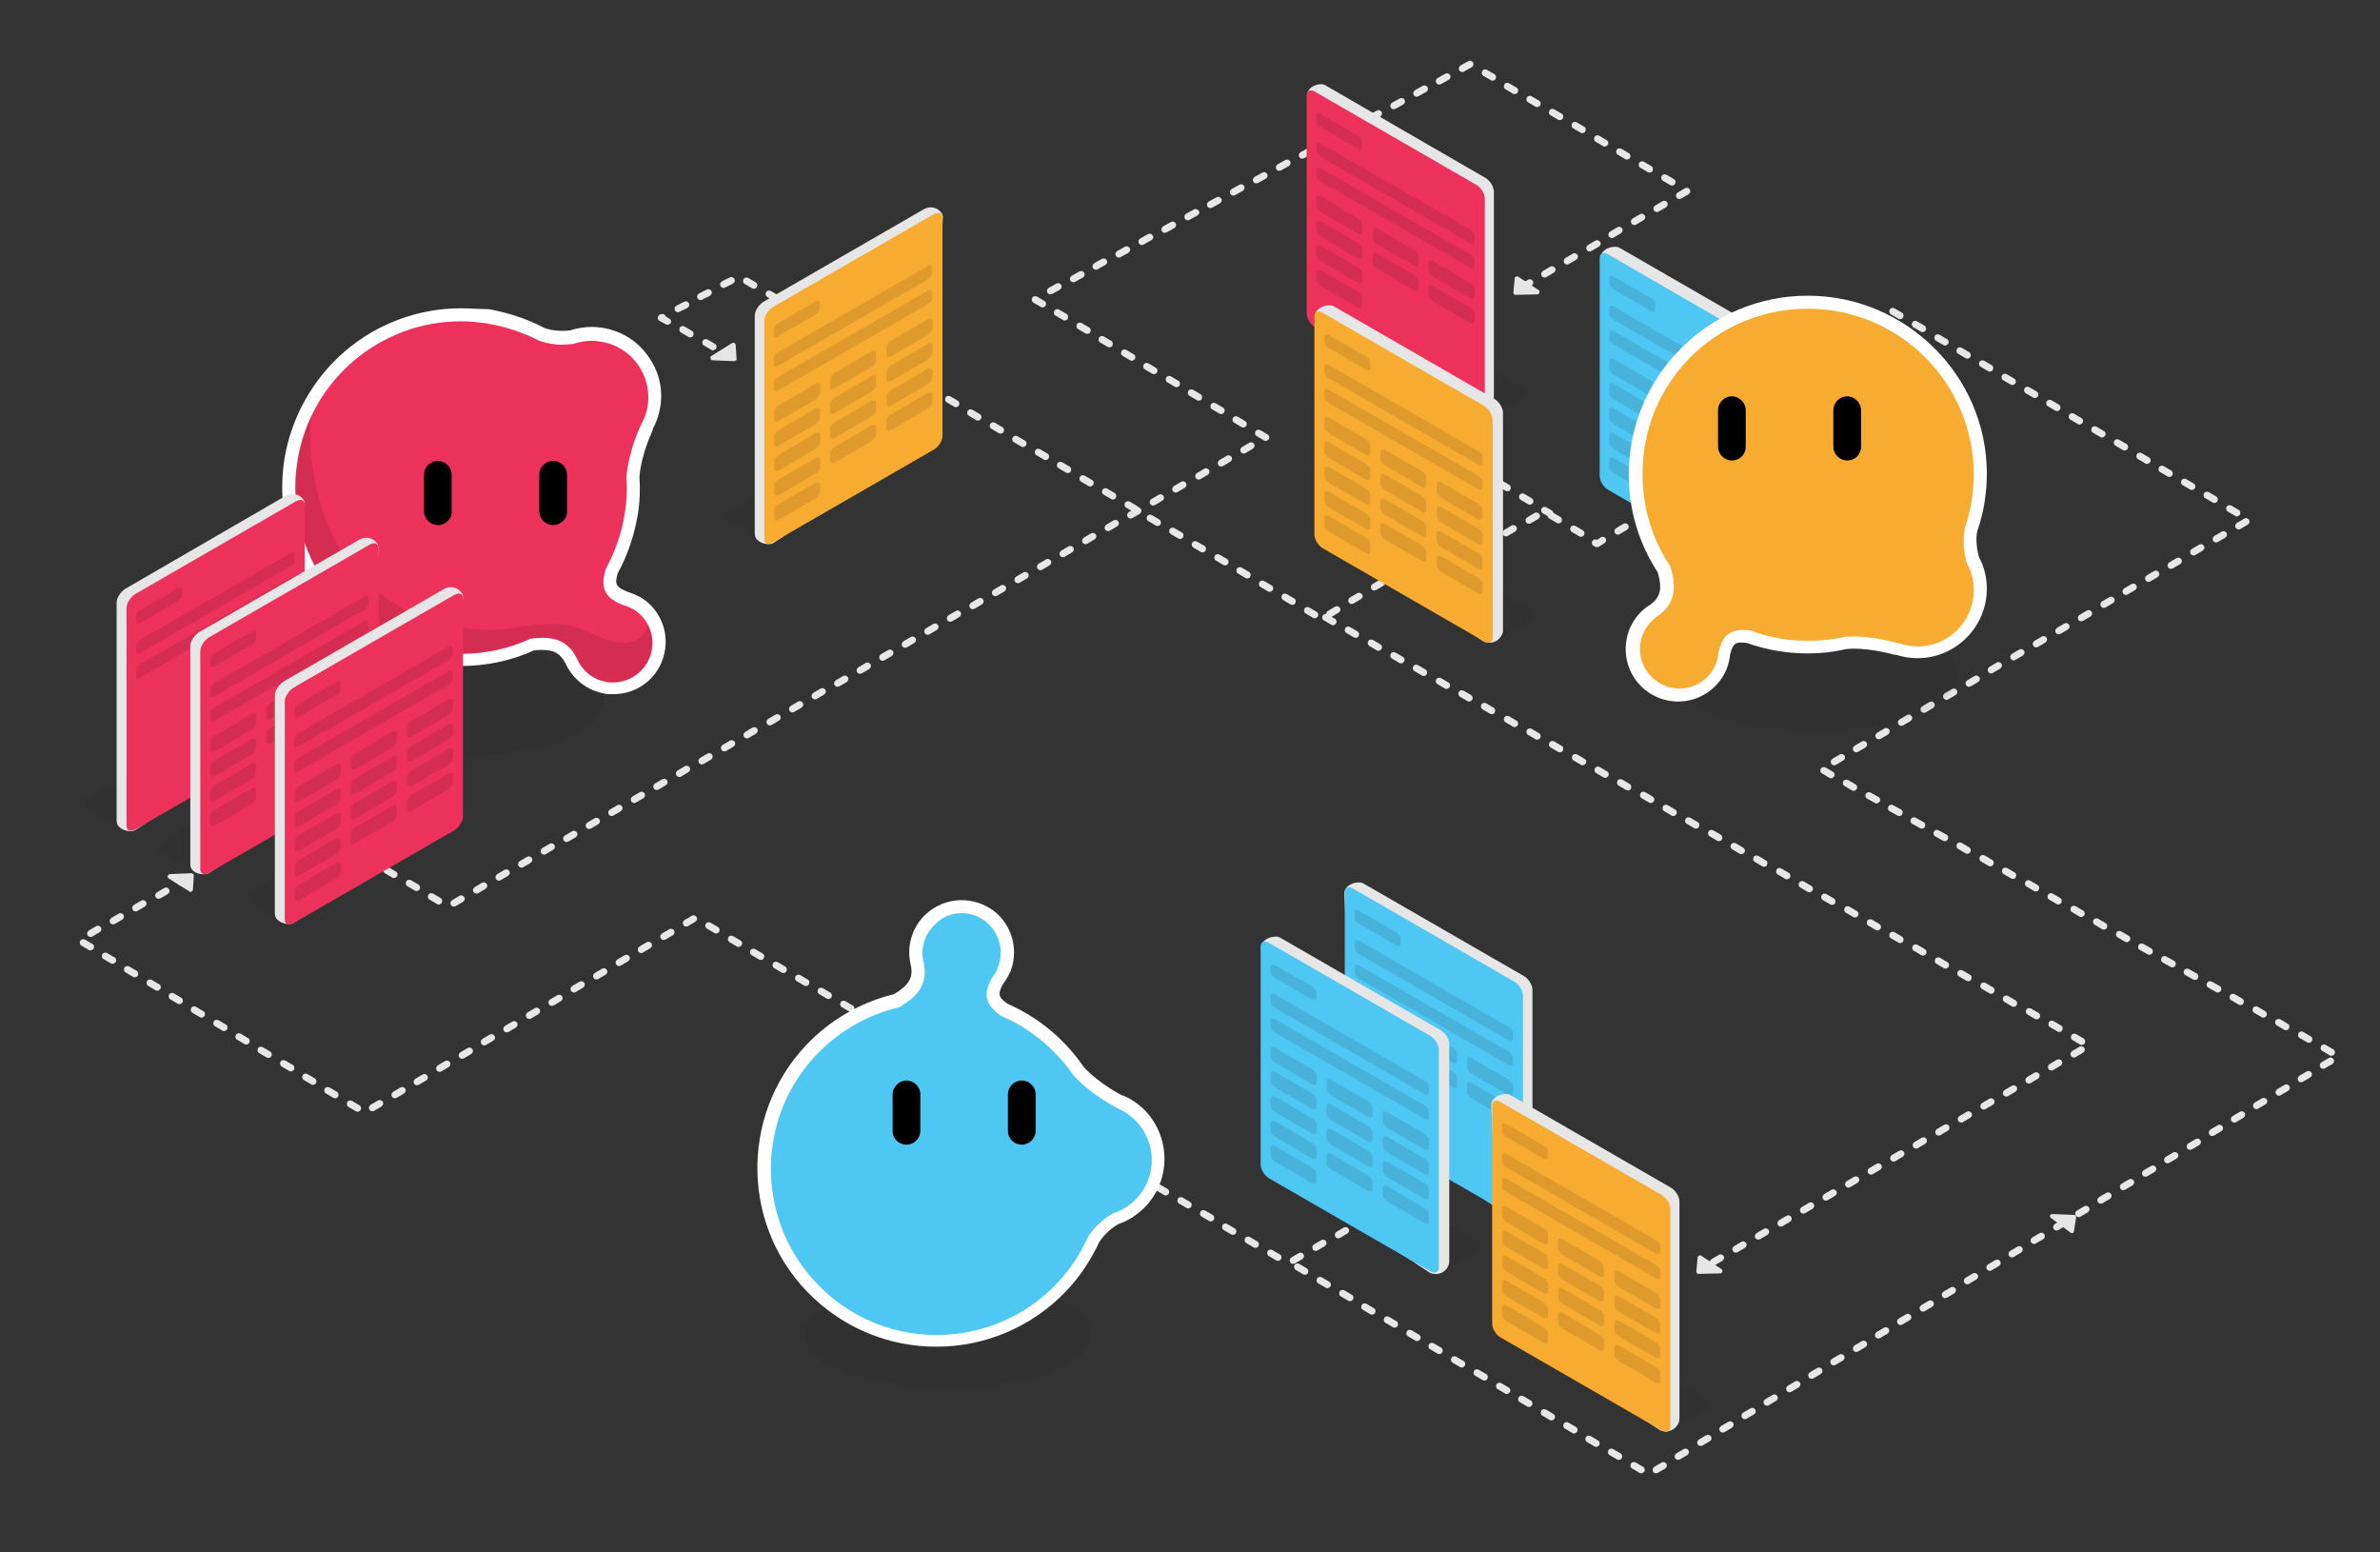 <?xml version="1.0" encoding="utf-8"?>
<!-- Generator: Adobe Illustrator 23.0.6, SVG Export Plug-In . SVG Version: 6.00 Build 0)  -->
<svg version="1.1" xmlns="http://www.w3.org/2000/svg" xmlns:xlink="http://www.w3.org/1999/xlink" x="0px" y="0px"
	 viewBox="0 0 549 358" style="enable-background:new 0 0 549 358;" xml:space="preserve">
<rect x="0" y="0" width="549" height="358" fill="#333333" stroke="none"/>
<style type="text/css">
	.st0{fill:#E7E7E7;}
	.st1{opacity:5.000000e-02;}
	.st2{fill:#E6E6E6;}
	.st3{fill:#4FC7F3;}
	.st4{opacity:0.1;}
	.st5{fill:#F8AB31;}
	.st6{fill:#FFFFFF;}
	.st7{fill:#EC325A;}
</style>
<g id="Layer_2">
</g>
<g id="Layer_1">
	<g>
		<path class="st0" d="M298.3,291.5c-0.3,0-0.5-0.1-0.7-0.4c-0.2-0.4-0.1-0.8,0.3-1.1l1.7-1c0.4-0.2,0.8-0.1,1.1,0.3
			c0.2,0.4,0.1,0.8-0.3,1.1l-1.7,1C298.5,291.4,298.4,291.5,298.3,291.5z M294.8,290.8c-0.1,0-0.3,0-0.4-0.1l-1.7-1
			c-0.4-0.2-0.5-0.7-0.3-1.1c0.2-0.4,0.7-0.5,1.1-0.3l1.7,1c0.4,0.2,0.5,0.7,0.3,1.1C295.3,290.7,295.1,290.8,294.8,290.8z
			 M303.5,288.5c-0.3,0-0.5-0.1-0.7-0.4c-0.2-0.4-0.1-0.8,0.3-1.1l1.7-1c0.4-0.2,0.8-0.1,1.1,0.3c0.2,0.4,0.1,0.8-0.3,1.1l-1.7,1
			C303.8,288.5,303.6,288.5,303.5,288.5z M289.6,287.8c-0.1,0-0.3,0-0.4-0.1l-1.7-1c-0.4-0.2-0.5-0.7-0.3-1.1
			c0.2-0.4,0.7-0.5,1.1-0.3l1.7,1c0.4,0.2,0.5,0.7,0.3,1.1C290.2,287.6,289.9,287.8,289.6,287.8z M308.7,285.6
			c-0.3,0-0.5-0.1-0.7-0.4c-0.2-0.4-0.1-0.8,0.3-1.1l1.7-1c0.4-0.2,0.8-0.1,1.1,0.3c0.2,0.4,0.1,0.8-0.3,1.1l-1.7,1
			C309,285.6,308.9,285.6,308.7,285.6z M284.4,284.8c-0.1,0-0.3,0-0.4-0.1l-1.7-1c-0.4-0.2-0.5-0.7-0.3-1.1c0.2-0.4,0.7-0.5,1.1-0.3
			l1.7,1c0.4,0.2,0.5,0.7,0.3,1.1C285,284.6,284.7,284.8,284.4,284.8z M279.3,281.7c-0.1,0-0.3,0-0.4-0.1l-1.7-1
			c-0.4-0.2-0.5-0.7-0.3-1.1c0.2-0.4,0.7-0.5,1.1-0.3l1.7,1c0.4,0.2,0.5,0.7,0.3,1.1C279.8,281.6,279.5,281.7,279.3,281.7z
			 M274.1,278.7c-0.1,0-0.3,0-0.4-0.1l-1.7-1c-0.4-0.2-0.5-0.7-0.3-1.1c0.2-0.4,0.7-0.5,1.1-0.3l1.7,1c0.4,0.2,0.5,0.7,0.3,1.1
			C274.6,278.6,274.3,278.7,274.1,278.7z M268.9,275.7c-0.1,0-0.3,0-0.4-0.1l-1.7-1c-0.4-0.2-0.5-0.7-0.3-1.1
			c0.2-0.4,0.7-0.5,1.1-0.3l1.7,1c0.4,0.2,0.5,0.7,0.3,1.1C269.4,275.6,269.2,275.7,268.9,275.7z M263.7,272.7c-0.1,0-0.3,0-0.4-0.1
			l-1.7-1c-0.4-0.2-0.5-0.7-0.3-1.1c0.2-0.4,0.7-0.5,1.1-0.3l1.7,1c0.4,0.2,0.5,0.7,0.3,1.1C264.2,272.5,264,272.7,263.7,272.7z
			 M258.5,269.7c-0.1,0-0.3,0-0.4-0.1l-1.7-1c-0.4-0.2-0.5-0.7-0.3-1.1c0.2-0.4,0.7-0.5,1.1-0.3l1.7,1c0.4,0.2,0.5,0.7,0.3,1.1
			C259,269.5,258.8,269.7,258.5,269.7z M253.3,266.6c-0.1,0-0.3,0-0.4-0.1l-1.7-1c-0.4-0.2-0.5-0.7-0.3-1.1c0.2-0.4,0.7-0.5,1.1-0.3
			l1.7,1c0.4,0.2,0.5,0.7,0.3,1.1C253.9,266.5,253.6,266.6,253.3,266.6z M248.1,263.6c-0.1,0-0.3,0-0.4-0.1l-1.7-1
			c-0.4-0.2-0.5-0.7-0.3-1.1s0.7-0.5,1.1-0.3l1.7,1c0.4,0.2,0.5,0.7,0.3,1.1C248.7,263.5,248.4,263.6,248.1,263.6z M243,260.6
			c-0.1,0-0.3,0-0.4-0.1l-1.7-1c-0.4-0.2-0.5-0.7-0.3-1.1c0.2-0.4,0.7-0.5,1.1-0.3l1.7,1c0.4,0.2,0.5,0.7,0.3,1.1
			C243.5,260.5,243.2,260.6,243,260.6z M237.8,257.6c-0.1,0-0.3,0-0.4-0.1l-1.7-1c-0.4-0.2-0.5-0.7-0.3-1.1c0.2-0.4,0.7-0.5,1.1-0.3
			l1.7,1c0.4,0.2,0.5,0.7,0.3,1.1C238.3,257.5,238,257.6,237.8,257.6z M82.5,256.4c-0.1,0-0.3,0-0.4-0.1l-1.7-1
			c-0.4-0.2-0.5-0.7-0.3-1.1c0.2-0.4,0.7-0.5,1.1-0.3l1.7,1c0.4,0.2,0.5,0.7,0.3,1.1C83,256.3,82.7,256.4,82.5,256.4z M85.9,256.3
			c-0.3,0-0.5-0.1-0.7-0.4c-0.2-0.4-0.1-0.8,0.3-1.1l1.7-1c0.4-0.2,0.8-0.1,1.1,0.3c0.2,0.4,0.1,0.8-0.3,1.1l-1.7,1
			C86.2,256.3,86,256.3,85.9,256.3z M232.6,254.6c-0.1,0-0.3,0-0.4-0.1l-1.7-1c-0.4-0.2-0.5-0.7-0.3-1.1s0.7-0.5,1.1-0.3l1.7,1
			c0.4,0.2,0.5,0.7,0.3,1.1C233.1,254.4,232.9,254.6,232.6,254.6z M77.3,253.3c-0.1,0-0.3,0-0.4-0.1l-1.7-1
			c-0.4-0.2-0.5-0.7-0.3-1.1c0.2-0.4,0.7-0.5,1.1-0.3l1.7,1c0.4,0.2,0.5,0.7,0.3,1.1C77.8,253.2,77.6,253.3,77.3,253.3z M91.1,253.3
			c-0.3,0-0.5-0.1-0.7-0.4c-0.2-0.4-0.1-0.8,0.3-1.1l1.7-1c0.4-0.2,0.8-0.1,1.1,0.3c0.2,0.4,0.1,0.8-0.3,1.1l-1.7,1
			C91.3,253.3,91.2,253.3,91.1,253.3z M227.4,251.6c-0.1,0-0.3,0-0.4-0.1l-1.7-1c-0.4-0.2-0.5-0.7-0.3-1.1c0.2-0.4,0.7-0.5,1.1-0.3
			l1.7,1c0.4,0.2,0.5,0.7,0.3,1.1C227.9,251.4,227.7,251.6,227.4,251.6z M96.2,250.3c-0.3,0-0.5-0.1-0.7-0.4
			c-0.2-0.4-0.1-0.8,0.3-1.1l1.7-1c0.4-0.2,0.8-0.1,1.1,0.3c0.2,0.4,0.1,0.8-0.3,1.1l-1.7,1C96.5,250.2,96.4,250.3,96.2,250.3z
			 M72.2,250.2c-0.1,0-0.3,0-0.4-0.1l-1.7-1c-0.4-0.2-0.5-0.7-0.3-1.1c0.2-0.4,0.7-0.5,1.1-0.3l1.7,1c0.4,0.2,0.5,0.7,0.3,1.1
			C72.7,250.1,72.5,250.2,72.2,250.2z M222.2,248.5c-0.1,0-0.3,0-0.4-0.1l-1.7-1c-0.4-0.2-0.5-0.7-0.3-1.1c0.2-0.4,0.7-0.5,1.1-0.3
			l1.7,1c0.4,0.2,0.5,0.7,0.3,1.1C222.7,248.4,222.5,248.5,222.2,248.5z M101.4,247.2c-0.3,0-0.5-0.1-0.7-0.4
			c-0.2-0.4-0.1-0.8,0.3-1.1l1.7-1c0.4-0.2,0.8-0.1,1.1,0.3c0.2,0.4,0.1,0.8-0.3,1.1l-1.7,1C101.7,247.2,101.5,247.2,101.4,247.2z
			 M67.1,247.1c-0.1,0-0.3,0-0.4-0.1l-1.7-1c-0.4-0.2-0.5-0.7-0.3-1.1c0.2-0.4,0.7-0.5,1.1-0.3l1.7,1c0.4,0.2,0.5,0.7,0.3,1.1
			C67.6,247,67.3,247.1,67.1,247.1z M217,245.5c-0.1,0-0.3,0-0.4-0.1l-1.7-1c-0.4-0.2-0.5-0.7-0.3-1.1c0.2-0.4,0.7-0.5,1.1-0.3
			l1.7,1c0.4,0.2,0.5,0.7,0.3,1.1C217.6,245.4,217.3,245.5,217,245.5z M106.6,244.2c-0.3,0-0.5-0.1-0.7-0.4
			c-0.2-0.4-0.1-0.8,0.3-1.1l1.7-1c0.4-0.2,0.8-0.1,1.1,0.3c0.2,0.4,0.1,0.8-0.3,1.1l-1.7,1C106.8,244.1,106.7,244.2,106.6,244.2z
			 M61.9,244c-0.1,0-0.3,0-0.4-0.1l-1.7-1c-0.4-0.2-0.5-0.7-0.3-1.1c0.2-0.4,0.7-0.5,1.1-0.3l1.7,1c0.4,0.2,0.5,0.7,0.3,1.1
			C62.4,243.9,62.2,244,61.9,244z M211.8,242.5c-0.1,0-0.3,0-0.4-0.1l-1.7-1c-0.4-0.2-0.5-0.7-0.3-1.1c0.2-0.4,0.7-0.5,1.1-0.3
			l1.7,1c0.4,0.2,0.5,0.7,0.3,1.1C212.4,242.4,212.1,242.5,211.8,242.5z M111.7,241.1c-0.3,0-0.5-0.1-0.7-0.4
			c-0.2-0.4-0.1-0.8,0.3-1.1l1.7-1c0.4-0.2,0.8-0.1,1.1,0.3c0.2,0.4,0.1,0.8-0.3,1.1l-1.7,1C112,241.1,111.9,241.1,111.7,241.1z
			 M56.8,240.9c-0.1,0-0.3,0-0.4-0.1l-1.7-1c-0.4-0.2-0.5-0.7-0.3-1.1c0.2-0.4,0.7-0.5,1.1-0.3l1.7,1c0.4,0.2,0.5,0.7,0.3,1.1
			C57.3,240.8,57.1,240.9,56.8,240.9z M206.7,239.5c-0.1,0-0.3,0-0.4-0.1l-1.7-1c-0.4-0.2-0.5-0.7-0.3-1.1c0.2-0.4,0.7-0.5,1.1-0.3
			l1.7,1c0.4,0.2,0.5,0.7,0.3,1.1C207.2,239.3,206.9,239.5,206.7,239.5z M116.9,238.1c-0.3,0-0.5-0.1-0.7-0.4
			c-0.2-0.4-0.1-0.8,0.3-1.1l1.7-1c0.4-0.2,0.8-0.1,1.1,0.3c0.2,0.4,0.1,0.8-0.3,1.1l-1.7,1C117.2,238,117,238.1,116.9,238.1z
			 M51.7,237.8c-0.1,0-0.3,0-0.4-0.1l-1.7-1c-0.4-0.2-0.5-0.7-0.3-1.1c0.2-0.4,0.7-0.5,1.1-0.3l1.7,1c0.4,0.2,0.5,0.7,0.3,1.1
			C52.2,237.7,51.9,237.8,51.7,237.8z M201.5,236.5c-0.1,0-0.3,0-0.4-0.1l-1.7-1c-0.4-0.2-0.5-0.7-0.3-1.1c0.2-0.4,0.7-0.5,1.1-0.3
			l1.7,1c0.4,0.2,0.5,0.7,0.3,1.1C202,236.3,201.7,236.5,201.5,236.5z M122.1,235c-0.3,0-0.5-0.1-0.7-0.4c-0.2-0.4-0.1-0.8,0.3-1.1
			l1.7-1c0.4-0.2,0.8-0.1,1.1,0.3c0.2,0.4,0.1,0.8-0.3,1.1l-1.7,1C122.4,235,122.2,235,122.1,235z M46.5,234.7c-0.1,0-0.3,0-0.4-0.1
			l-1.7-1c-0.4-0.2-0.5-0.7-0.3-1.1c0.2-0.4,0.7-0.5,1.1-0.3l1.7,1c0.4,0.2,0.5,0.7,0.3,1.1C47,234.5,46.8,234.7,46.5,234.7z
			 M196.3,233.4c-0.1,0-0.3,0-0.4-0.1l-1.7-1c-0.4-0.2-0.5-0.7-0.3-1.1c0.2-0.4,0.7-0.5,1.1-0.3l1.7,1c0.4,0.2,0.5,0.7,0.3,1.1
			C196.8,233.3,196.6,233.4,196.3,233.4z M127.3,232c-0.3,0-0.5-0.1-0.7-0.4c-0.2-0.4-0.1-0.8,0.3-1.1l1.7-1
			c0.4-0.2,0.8-0.1,1.1,0.3c0.2,0.4,0.1,0.8-0.3,1.1l-1.7,1C127.5,231.9,127.4,232,127.3,232z M41.4,231.6c-0.1,0-0.3,0-0.4-0.1
			l-1.7-1c-0.4-0.2-0.5-0.7-0.3-1.1c0.2-0.4,0.7-0.5,1.1-0.3l1.7,1c0.4,0.2,0.5,0.7,0.3,1.1C41.9,231.4,41.7,231.6,41.4,231.6z
			 M191.1,230.4c-0.1,0-0.3,0-0.4-0.1l-1.7-1c-0.4-0.2-0.5-0.7-0.3-1.1c0.2-0.4,0.7-0.5,1.1-0.3l1.7,1c0.4,0.2,0.5,0.7,0.3,1.1
			C191.6,230.3,191.4,230.4,191.1,230.4z M132.4,228.9c-0.3,0-0.5-0.1-0.7-0.4c-0.2-0.4-0.1-0.8,0.3-1.1l1.7-1
			c0.4-0.2,0.8-0.1,1.1,0.3c0.2,0.4,0.1,0.8-0.3,1.1l-1.7,1C132.7,228.9,132.6,228.9,132.4,228.9z M36.3,228.5c-0.1,0-0.3,0-0.4-0.1
			l-1.7-1c-0.4-0.2-0.5-0.7-0.3-1.1c0.2-0.4,0.7-0.5,1.1-0.3l1.7,1c0.4,0.2,0.5,0.7,0.3,1.1C36.8,228.3,36.5,228.5,36.3,228.5z
			 M185.9,227.4c-0.1,0-0.3,0-0.4-0.1l-1.7-1c-0.4-0.2-0.5-0.7-0.3-1.1c0.2-0.4,0.7-0.5,1.1-0.3l1.7,1c0.4,0.2,0.5,0.7,0.3,1.1
			C186.4,227.3,186.2,227.4,185.9,227.4z M137.6,225.9c-0.3,0-0.5-0.1-0.7-0.4c-0.2-0.4-0.1-0.8,0.3-1.1l1.7-1
			c0.4-0.2,0.8-0.1,1.1,0.3c0.2,0.4,0.1,0.8-0.3,1.1l-1.7,1C137.9,225.9,137.7,225.9,137.6,225.9z M31.1,225.4c-0.1,0-0.3,0-0.4-0.1
			l-1.7-1c-0.4-0.2-0.5-0.7-0.3-1.1c0.2-0.4,0.7-0.5,1.1-0.3l1.7,1c0.4,0.2,0.5,0.7,0.3,1.1C31.6,225.2,31.4,225.4,31.1,225.4z
			 M180.7,224.4c-0.1,0-0.3,0-0.4-0.1l-1.7-1c-0.4-0.2-0.5-0.7-0.3-1.1c0.2-0.4,0.7-0.5,1.1-0.3l1.7,1c0.4,0.2,0.5,0.7,0.3,1.1
			C181.3,224.3,181,224.4,180.7,224.4z M142.8,222.8c-0.3,0-0.5-0.1-0.7-0.4c-0.2-0.4-0.1-0.8,0.3-1.1l1.7-1
			c0.4-0.2,0.8-0.1,1.1,0.3c0.2,0.4,0.1,0.8-0.3,1.1l-1.7,1C143,222.8,142.9,222.8,142.8,222.8z M26,222.3c-0.1,0-0.3,0-0.4-0.1
			l-1.7-1c-0.4-0.2-0.5-0.7-0.3-1.1c0.2-0.4,0.7-0.5,1.1-0.3l1.7,1c0.4,0.2,0.5,0.7,0.3,1.1C26.5,222.1,26.2,222.3,26,222.3z
			 M175.5,221.4c-0.1,0-0.3,0-0.4-0.1l-1.7-1c-0.4-0.2-0.5-0.7-0.3-1.1c0.2-0.4,0.7-0.5,1.1-0.3l1.7,1c0.4,0.2,0.5,0.7,0.3,1.1
			C176.1,221.2,175.8,221.4,175.5,221.4z M147.9,219.8c-0.3,0-0.5-0.1-0.7-0.4c-0.2-0.4-0.1-0.8,0.3-1.1l1.7-1
			c0.4-0.2,0.8-0.1,1.1,0.3c0.2,0.4,0.1,0.8-0.3,1.1l-1.7,1C148.2,219.8,148.1,219.8,147.9,219.8z M20.9,219.2c-0.1,0-0.3,0-0.4-0.1
			l-1.7-1c-0.4-0.2-0.5-0.7-0.3-1.1c0.2-0.4,0.7-0.5,1.1-0.3l1.7,1c0.4,0.2,0.5,0.7,0.3,1.1C21.4,219,21.1,219.2,20.9,219.2z
			 M170.4,218.4c-0.1,0-0.3,0-0.4-0.1l-1.7-1c-0.4-0.2-0.5-0.7-0.3-1.1c0.2-0.4,0.7-0.5,1.1-0.3l1.7,1c0.4,0.2,0.5,0.7,0.3,1.1
			C170.9,218.2,170.6,218.4,170.4,218.4z M153.1,216.8c-0.3,0-0.5-0.1-0.7-0.4c-0.2-0.4-0.1-0.8,0.3-1.1l1.7-1
			c0.4-0.2,0.8-0.1,1.1,0.3c0.2,0.4,0.1,0.8-0.3,1.1l-1.7,1C153.4,216.7,153.2,216.8,153.1,216.8z M20.9,216.1
			c-0.3,0-0.5-0.1-0.7-0.4c-0.2-0.4-0.1-0.8,0.3-1.1l1.7-1c0.4-0.2,0.8-0.1,1.1,0.3c0.2,0.4,0.1,0.8-0.3,1.1l-1.7,1
			C21.2,216.1,21,216.1,20.9,216.1z M165.2,215.3c-0.1,0-0.3,0-0.4-0.1l-1.7-1c-0.4-0.2-0.5-0.7-0.3-1.1s0.7-0.5,1.1-0.3l1.7,1
			c0.4,0.2,0.5,0.7,0.3,1.1C165.7,215.2,165.4,215.3,165.2,215.3z M158.3,213.7c-0.3,0-0.5-0.1-0.7-0.4c-0.2-0.4-0.1-0.8,0.3-1.1
			l1.7-1c0.4-0.2,0.8-0.1,1.1,0.3c0.2,0.4,0.1,0.8-0.3,1.1l-1.7,1C158.5,213.7,158.4,213.7,158.3,213.7z M26.1,213.2
			c-0.3,0-0.5-0.1-0.7-0.4c-0.2-0.4-0.1-0.8,0.3-1.1l1.7-1c0.4-0.2,0.8-0.1,1.1,0.3c0.2,0.4,0.1,0.8-0.3,1.1l-1.7,1
			C26.4,213.1,26.3,213.2,26.1,213.2z M31.3,210.2c-0.3,0-0.5-0.1-0.7-0.4c-0.2-0.4-0.1-0.8,0.3-1.1l1.7-1c0.4-0.2,0.8-0.1,1.1,0.3
			c0.2,0.4,0.1,0.8-0.3,1.1l-1.7,1C31.6,210.2,31.5,210.2,31.3,210.2z M36.6,207.3c-0.3,0-0.5-0.1-0.7-0.4c-0.2-0.4-0.1-0.8,0.3-1.1
			l1.7-1c0.4-0.2,0.8-0.1,1.1,0.3c0.2,0.4,0.1,0.8-0.3,1.1l-1.7,1C36.8,207.2,36.7,207.3,36.6,207.3z M41.8,204.3
			c-0.3,0-0.5-0.1-0.7-0.4c-0.2-0.4-0.1-0.8,0.3-1.1l1.7-1c0.4-0.2,0.8-0.1,1.1,0.3c0.2,0.4,0.1,0.8-0.3,1.1l-1.7,1
			C42.1,204.3,41.9,204.3,41.8,204.3z"/>
	</g>
	<g>
		<path class="st0" d="M357.5,119.2c-0.1,0-0.3,0-0.4-0.1l-1.2-0.7c-0.4-0.2-0.5-0.7-0.3-1.1c0.2-0.4,0.7-0.5,1.1-0.3l1.2,0.7
			c0.4,0.2,0.5,0.7,0.3,1.1C358,119.1,357.8,119.2,357.5,119.2z M352.9,116.4c-0.1,0-0.3,0-0.4-0.1l-1.7-1c-0.4-0.2-0.5-0.7-0.3-1.1
			s0.7-0.5,1.1-0.3l1.7,1c0.4,0.2,0.5,0.7,0.3,1.1C353.4,116.3,353.1,116.4,352.9,116.4z M347.7,113.3c-0.1,0-0.3,0-0.4-0.1l-1.7-1
			c-0.4-0.2-0.5-0.7-0.3-1.1c0.2-0.4,0.7-0.5,1.1-0.3l1.7,1c0.4,0.2,0.5,0.7,0.3,1.1C348.3,113.2,348,113.3,347.7,113.3z
			 M342.6,110.2c-0.1,0-0.3,0-0.4-0.1l-1.7-1c-0.4-0.2-0.5-0.7-0.3-1.1c0.2-0.4,0.7-0.5,1.1-0.3l1.7,1c0.4,0.2,0.5,0.7,0.3,1.1
			C343.1,110.1,342.9,110.2,342.6,110.2z M337.5,107.1c-0.1,0-0.3,0-0.4-0.1l-1.7-1c-0.4-0.2-0.5-0.7-0.3-1.1
			c0.2-0.4,0.7-0.5,1.1-0.3l1.7,1c0.4,0.2,0.5,0.7,0.3,1.1C338,106.9,337.7,107.1,337.5,107.1z M332.4,104c-0.1,0-0.3,0-0.4-0.1
			l-1.7-1c-0.4-0.2-0.5-0.7-0.3-1.1c0.2-0.4,0.7-0.5,1.1-0.3l1.7,1c0.4,0.2,0.5,0.7,0.3,1.1C332.9,103.8,332.6,104,332.4,104z
			 M327.2,100.9c-0.1,0-0.3,0-0.4-0.1l-1.7-1c-0.4-0.2-0.5-0.7-0.3-1.1c0.2-0.4,0.7-0.5,1.1-0.3l1.7,1c0.4,0.2,0.5,0.7,0.3,1.1
			C327.7,100.7,327.5,100.9,327.2,100.9z M322.1,97.8c-0.1,0-0.3,0-0.4-0.1l-1.7-1c-0.4-0.2-0.5-0.7-0.3-1.1
			c0.2-0.4,0.7-0.5,1.1-0.3l1.7,1c0.4,0.2,0.5,0.7,0.3,1.1C322.6,97.6,322.4,97.8,322.1,97.8z M317,94.6c-0.1,0-0.3,0-0.4-0.1
			l-1.7-1c-0.4-0.2-0.5-0.7-0.3-1.1c0.2-0.4,0.7-0.5,1.1-0.3l1.7,1c0.4,0.2,0.5,0.7,0.3,1.1C317.5,94.5,317.2,94.6,317,94.6z
			 M311.8,91.5c-0.1,0-0.3,0-0.4-0.1l-1.7-1c-0.4-0.2-0.5-0.7-0.3-1.1c0.2-0.4,0.7-0.5,1.1-0.3l1.7,1c0.4,0.2,0.5,0.7,0.3,1.1
			C312.3,91.4,312.1,91.5,311.8,91.5z M311.5,88.6c-0.3,0-0.6-0.2-0.7-0.4c-0.2-0.4,0-0.8,0.3-1l1.8-0.9c0.4-0.2,0.9,0,1,0.3
			c0.2,0.4,0,0.8-0.3,1l-1.8,0.9C311.8,88.6,311.6,88.6,311.5,88.6z M316.9,85.9c-0.3,0-0.6-0.2-0.7-0.4c-0.2-0.4,0-0.8,0.3-1
			l1.8-0.9c0.4-0.2,0.9,0,1,0.3c0.2,0.4,0,0.8-0.3,1l-1.8,0.9C317.1,85.9,317,85.9,316.9,85.9z"/>
	</g>
	<g>
		<path class="st0" d="M368.4,126.2c-0.1,0-0.3,0-0.4-0.1l-0.4-0.2c-0.4-0.2-0.5-0.7-0.3-1.1c0.2-0.4,0.7-0.5,1.1-0.3l0.9-0.6
			c0.4-0.2,0.8-0.1,1.1,0.3c0.2,0.4,0.1,0.8-0.3,1.1l-1.3,0.8C368.7,126.1,368.6,126.2,368.4,126.2z M364.7,123.8
			c-0.1,0-0.3,0-0.4-0.1l-1.7-1c-0.4-0.2-0.5-0.7-0.3-1.1c0.2-0.4,0.7-0.5,1.1-0.3l1.7,1c0.4,0.2,0.5,0.7,0.3,1.1
			C365.2,123.7,364.9,123.8,364.7,123.8z M347.4,123.7c-0.3,0-0.5-0.1-0.7-0.4c-0.2-0.4-0.1-0.8,0.3-1.1l1.7-1
			c0.4-0.2,0.8-0.1,1.1,0.3c0.2,0.4,0.1,0.8-0.3,1.1l-1.7,1C347.7,123.7,347.6,123.7,347.4,123.7z M373.2,123.3
			c-0.3,0-0.5-0.1-0.7-0.4c-0.2-0.4-0.1-0.8,0.3-1.1l1.7-1c0.4-0.2,0.8-0.1,1.1,0.3c0.2,0.4,0.1,0.8-0.3,1.1l-1.7,1
			C373.5,123.3,373.3,123.3,373.2,123.3z M352.7,120.8c-0.3,0-0.5-0.1-0.7-0.4c-0.2-0.4-0.1-0.8,0.3-1.1l1.7-1
			c0.4-0.2,0.8-0.1,1.1,0.3s0.1,0.8-0.3,1.1l-1.7,1C352.9,120.8,352.8,120.8,352.7,120.8z M359.5,120.7c-0.1,0-0.3,0-0.4-0.1l-1.7-1
			c-0.4-0.2-0.5-0.7-0.3-1.1c0.2-0.4,0.7-0.5,1.1-0.3l1.7,1c0.4,0.2,0.5,0.7,0.3,1.1C360.1,120.6,359.8,120.7,359.5,120.7z
			 M378.3,120.2c-0.3,0-0.5-0.1-0.7-0.4c-0.2-0.4-0.1-0.8,0.3-1.1l1.7-1c0.4-0.2,0.8-0.1,1.1,0.3c0.2,0.4,0.1,0.8-0.3,1.1l-1.7,1
			C378.6,120.2,378.5,120.2,378.3,120.2z"/>
	</g>
	<g>
		<path class="st0" d="M104.7,209.1c-0.3,0-0.5-0.1-0.7-0.4c-0.2-0.4-0.1-0.8,0.3-1.1l1.7-1c0.4-0.2,0.8-0.1,1.1,0.3
			c0.2,0.4,0.1,0.8-0.3,1.1l-1.7,1C104.9,209.1,104.8,209.1,104.7,209.1z M101.2,208.6c-0.1,0-0.3,0-0.4-0.1l-1.7-1
			c-0.4-0.2-0.5-0.7-0.3-1.1c0.2-0.4,0.7-0.5,1.1-0.3l1.7,1c0.4,0.2,0.5,0.7,0.3,1.1C101.7,208.5,101.5,208.6,101.2,208.6z
			 M109.9,206.1c-0.3,0-0.5-0.1-0.7-0.4c-0.2-0.4-0.1-0.8,0.3-1.1l1.7-1c0.4-0.2,0.8-0.1,1.1,0.3c0.2,0.4,0.1,0.8-0.3,1.1l-1.7,1
			C110.1,206.1,110,206.1,109.9,206.1z M96.1,205.5c-0.1,0-0.3,0-0.4-0.1l-1.7-1c-0.4-0.2-0.5-0.7-0.3-1.1s0.7-0.5,1.1-0.3l1.7,1
			c0.4,0.2,0.5,0.7,0.3,1.1C96.6,205.4,96.3,205.5,96.1,205.5z M115.1,203.1c-0.3,0-0.5-0.1-0.7-0.4c-0.2-0.4-0.1-0.8,0.3-1.1l1.7-1
			c0.4-0.2,0.8-0.1,1.1,0.3c0.2,0.4,0.1,0.8-0.3,1.1l-1.7,1C115.4,203.1,115.2,203.1,115.1,203.1z M90.9,202.5c-0.1,0-0.3,0-0.4-0.1
			l-1.7-1c-0.4-0.2-0.5-0.7-0.3-1.1c0.2-0.4,0.7-0.5,1.1-0.3l1.7,1c0.4,0.2,0.5,0.7,0.3,1.1C91.4,202.3,91.2,202.5,90.9,202.5z
			 M120.3,200.1c-0.3,0-0.5-0.1-0.7-0.4c-0.2-0.4-0.1-0.8,0.3-1.1l1.7-1c0.4-0.2,0.8-0.1,1.1,0.3c0.2,0.4,0.1,0.8-0.3,1.1l-1.7,1
			C120.6,200.1,120.4,200.1,120.3,200.1z M125.5,197.1c-0.3,0-0.5-0.1-0.7-0.4c-0.2-0.4-0.1-0.8,0.3-1.1l1.7-1
			c0.4-0.2,0.8-0.1,1.1,0.3c0.2,0.4,0.1,0.8-0.3,1.1l-1.7,1C125.8,197.1,125.6,197.1,125.5,197.1z M130.7,194.2
			c-0.3,0-0.5-0.1-0.7-0.4c-0.2-0.4-0.1-0.8,0.3-1.1l1.7-1c0.4-0.2,0.8-0.1,1.1,0.3c0.2,0.4,0.1,0.8-0.3,1.1l-1.7,1
			C131,194.1,130.8,194.2,130.7,194.2z M135.9,191.2c-0.3,0-0.5-0.1-0.7-0.4c-0.2-0.4-0.1-0.8,0.3-1.1l1.7-1
			c0.4-0.2,0.8-0.1,1.1,0.3c0.2,0.4,0.1,0.8-0.3,1.1l-1.7,1C136.2,191.1,136,191.2,135.9,191.2z M141.1,188.2
			c-0.3,0-0.5-0.1-0.7-0.4c-0.2-0.4-0.1-0.8,0.3-1.1l1.7-1c0.4-0.2,0.8-0.1,1.1,0.3c0.2,0.4,0.1,0.8-0.3,1.1l-1.7,1
			C141.4,188.2,141.2,188.2,141.1,188.2z M146.3,185.2c-0.3,0-0.5-0.1-0.7-0.4c-0.2-0.4-0.1-0.8,0.3-1.1l1.7-1
			c0.4-0.2,0.8-0.1,1.1,0.3c0.2,0.4,0.1,0.8-0.3,1.1l-1.7,1C146.6,185.2,146.4,185.2,146.3,185.2z M151.5,182.2
			c-0.3,0-0.5-0.1-0.7-0.4c-0.2-0.4-0.1-0.8,0.3-1.1l1.7-1c0.4-0.2,0.8-0.1,1.1,0.3c0.2,0.4,0.1,0.8-0.3,1.1l-1.7,1
			C151.8,182.2,151.7,182.2,151.5,182.2z M156.7,179.2c-0.3,0-0.5-0.1-0.7-0.4c-0.2-0.4-0.1-0.8,0.3-1.1l1.7-1
			c0.4-0.2,0.8-0.1,1.1,0.3c0.2,0.4,0.1,0.8-0.3,1.1l-1.7,1C157,179.2,156.9,179.2,156.7,179.2z M161.9,176.3
			c-0.3,0-0.5-0.1-0.7-0.4c-0.2-0.4-0.1-0.8,0.3-1.1l1.7-1c0.4-0.2,0.8-0.1,1.1,0.3c0.2,0.4,0.1,0.8-0.3,1.1l-1.7,1
			C162.2,176.2,162.1,176.3,161.9,176.3z M167.1,173.3c-0.3,0-0.5-0.1-0.7-0.4c-0.2-0.4-0.1-0.8,0.3-1.1l1.7-1
			c0.4-0.2,0.8-0.1,1.1,0.3c0.2,0.4,0.1,0.8-0.3,1.1l-1.7,1C167.4,173.2,167.3,173.3,167.1,173.3z M172.3,170.3
			c-0.3,0-0.5-0.1-0.7-0.4c-0.2-0.4-0.1-0.8,0.3-1.1l1.7-1c0.4-0.2,0.8-0.1,1.1,0.3c0.2,0.4,0.1,0.8-0.3,1.1l-1.7,1
			C172.6,170.3,172.5,170.3,172.3,170.3z M177.6,167.3c-0.3,0-0.5-0.1-0.7-0.4c-0.2-0.4-0.1-0.8,0.3-1.1l1.7-1
			c0.4-0.2,0.8-0.1,1.1,0.3c0.2,0.4,0.1,0.8-0.3,1.1l-1.7,1C177.8,167.3,177.7,167.3,177.6,167.3z M182.8,164.3
			c-0.3,0-0.5-0.1-0.7-0.4c-0.2-0.4-0.1-0.8,0.3-1.1l1.7-1c0.4-0.2,0.8-0.1,1.1,0.3c0.2,0.4,0.1,0.8-0.3,1.1l-1.7,1
			C183,164.3,182.9,164.3,182.8,164.3z M188,161.3c-0.3,0-0.5-0.1-0.7-0.4c-0.2-0.4-0.1-0.8,0.3-1.1l1.7-1c0.4-0.2,0.8-0.1,1.1,0.3
			c0.2,0.4,0.1,0.8-0.3,1.1l-1.7,1C188.2,161.3,188.1,161.3,188,161.3z M193.2,158.4c-0.3,0-0.5-0.1-0.7-0.4
			c-0.2-0.4-0.1-0.8,0.3-1.1l1.7-1c0.4-0.2,0.8-0.1,1.1,0.3c0.2,0.4,0.1,0.8-0.3,1.1l-1.7,1C193.4,158.3,193.3,158.4,193.2,158.4z
			 M198.4,155.4c-0.3,0-0.5-0.1-0.7-0.4c-0.2-0.4-0.1-0.8,0.3-1.1l1.7-1c0.4-0.2,0.8-0.1,1.1,0.3c0.2,0.4,0.1,0.8-0.3,1.1l-1.7,1
			C198.6,155.3,198.5,155.4,198.4,155.4z M203.6,152.4c-0.3,0-0.5-0.1-0.7-0.4c-0.2-0.4-0.1-0.8,0.3-1.1l1.7-1
			c0.4-0.2,0.8-0.1,1.1,0.3c0.2,0.4,0.1,0.8-0.3,1.1l-1.7,1C203.8,152.4,203.7,152.4,203.6,152.4z M208.8,149.4
			c-0.3,0-0.5-0.1-0.7-0.4c-0.2-0.4-0.1-0.8,0.3-1.1l1.7-1c0.4-0.2,0.8-0.1,1.1,0.3c0.2,0.4,0.1,0.8-0.3,1.1l-1.7,1
			C209,149.4,208.9,149.4,208.8,149.4z M214,146.4c-0.3,0-0.5-0.1-0.7-0.4c-0.2-0.4-0.1-0.8,0.3-1.1l1.7-1c0.4-0.2,0.8-0.1,1.1,0.3
			c0.2,0.4,0.1,0.8-0.3,1.1l-1.7,1C214.3,146.4,214.1,146.4,214,146.4z M219.2,143.4c-0.3,0-0.5-0.1-0.7-0.4
			c-0.2-0.4-0.1-0.8,0.3-1.1l1.7-1c0.4-0.2,0.8-0.1,1.1,0.3c0.2,0.4,0.1,0.8-0.3,1.1l-1.7,1C219.5,143.4,219.3,143.4,219.2,143.4z
			 M224.4,140.5c-0.3,0-0.5-0.1-0.7-0.4c-0.2-0.4-0.1-0.8,0.3-1.1l1.7-1c0.4-0.2,0.8-0.1,1.1,0.3c0.2,0.4,0.1,0.8-0.3,1.1l-1.7,1
			C224.7,140.4,224.5,140.5,224.4,140.5z M229.6,137.5c-0.3,0-0.5-0.1-0.7-0.4c-0.2-0.4-0.1-0.8,0.3-1.1l1.7-1
			c0.4-0.2,0.8-0.1,1.1,0.3c0.2,0.4,0.1,0.8-0.3,1.1l-1.7,1C229.9,137.4,229.7,137.5,229.6,137.5z M234.8,134.5
			c-0.3,0-0.5-0.1-0.7-0.4c-0.2-0.4-0.1-0.8,0.3-1.1l1.7-1c0.4-0.2,0.8-0.1,1.1,0.3c0.2,0.4,0.1,0.8-0.3,1.1l-1.7,1
			C235.1,134.5,234.9,134.5,234.8,134.5z M240,131.5c-0.3,0-0.5-0.1-0.7-0.4c-0.2-0.4-0.1-0.8,0.3-1.1l1.7-1
			c0.4-0.2,0.8-0.1,1.1,0.3c0.2,0.4,0.1,0.8-0.3,1.1l-1.7,1C240.3,131.5,240.1,131.5,240,131.5z M245.2,128.5
			c-0.3,0-0.5-0.1-0.7-0.4c-0.2-0.4-0.1-0.8,0.3-1.1l1.7-1c0.4-0.2,0.8-0.1,1.1,0.3c0.2,0.4,0.1,0.8-0.3,1.1l-1.7,1
			C245.5,128.5,245.4,128.5,245.2,128.5z M250.4,125.5c-0.3,0-0.5-0.1-0.7-0.4c-0.2-0.4-0.1-0.8,0.3-1.1l1.7-1
			c0.4-0.2,0.8-0.1,1.1,0.3c0.2,0.4,0.1,0.8-0.3,1.1l-1.7,1C250.7,125.5,250.6,125.5,250.4,125.5z M255.6,122.5
			c-0.3,0-0.5-0.1-0.7-0.4c-0.2-0.4-0.1-0.8,0.3-1.1l1.7-1c0.4-0.2,0.8-0.1,1.1,0.3c0.2,0.4,0.1,0.8-0.3,1.1l-1.7,1
			C255.9,122.5,255.8,122.5,255.6,122.5z M260.8,119.6c-0.3,0-0.5-0.1-0.7-0.4c-0.2-0.4-0.1-0.8,0.3-1.1l1.7-1
			c0.4-0.2,0.8-0.1,1.1,0.3c0.2,0.4,0.1,0.8-0.3,1.1l-1.7,1C261.1,119.5,261,119.6,260.8,119.6z M266,116.6c-0.3,0-0.5-0.1-0.7-0.4
			c-0.2-0.4-0.1-0.8,0.3-1.1l1.7-1c0.4-0.2,0.8-0.1,1.1,0.3c0.2,0.4,0.1,0.8-0.3,1.1l-1.7,1C266.3,116.5,266.2,116.6,266,116.6z
			 M271.2,113.6c-0.3,0-0.5-0.1-0.7-0.4c-0.2-0.4-0.1-0.8,0.3-1.1l1.7-1c0.4-0.2,0.8-0.1,1.1,0.3c0.2,0.4,0.1,0.8-0.3,1.1l-1.7,1
			C271.5,113.6,271.4,113.6,271.2,113.6z M276.5,110.6c-0.3,0-0.5-0.1-0.7-0.4c-0.2-0.4-0.1-0.8,0.3-1.1l1.7-1
			c0.4-0.2,0.8-0.1,1.1,0.3c0.2,0.4,0.1,0.8-0.3,1.1l-1.7,1C276.7,110.6,276.6,110.6,276.5,110.6z M281.7,107.6
			c-0.3,0-0.5-0.1-0.7-0.4c-0.2-0.4-0.1-0.8,0.3-1.1l1.7-1c0.4-0.2,0.8-0.1,1.1,0.3c0.2,0.4,0.1,0.8-0.3,1.1l-1.7,1
			C281.9,107.6,281.8,107.6,281.7,107.6z M286.9,104.6c-0.3,0-0.5-0.1-0.7-0.4c-0.2-0.4-0.1-0.8,0.3-1.1l1.7-1
			c0.4-0.2,0.8-0.1,1.1,0.3c0.2,0.4,0.1,0.8-0.3,1.1l-1.7,1C287.1,104.6,287,104.6,286.9,104.6z M292,101.7c-0.1,0-0.3,0-0.4-0.1
			l-1.7-1c-0.4-0.2-0.5-0.7-0.3-1.1c0.2-0.4,0.7-0.5,1.1-0.3l1.7,1c0.4,0.2,0.5,0.7,0.3,1.1C292.5,101.5,292.2,101.7,292,101.7z
			 M286.8,98.6c-0.1,0-0.3,0-0.4-0.1l-1.7-1c-0.4-0.2-0.5-0.7-0.3-1.1s0.7-0.5,1.1-0.3l1.7,1c0.4,0.2,0.5,0.7,0.3,1.1
			C287.4,98.4,287.1,98.6,286.8,98.6z M281.7,95.5c-0.1,0-0.3,0-0.4-0.1l-1.7-1c-0.4-0.2-0.5-0.7-0.3-1.1c0.2-0.4,0.7-0.5,1.1-0.3
			l1.7,1c0.4,0.2,0.5,0.7,0.3,1.1C282.2,95.4,281.9,95.5,281.7,95.5z M276.5,92.4c-0.1,0-0.3,0-0.4-0.1l-1.7-1
			c-0.4-0.2-0.5-0.7-0.3-1.1c0.2-0.4,0.7-0.5,1.1-0.3l1.7,1c0.4,0.2,0.5,0.7,0.3,1.1C277.1,92.3,276.8,92.4,276.5,92.4z M271.4,89.3
			c-0.1,0-0.3,0-0.4-0.1l-1.7-1c-0.4-0.2-0.5-0.7-0.3-1.1c0.2-0.4,0.7-0.5,1.1-0.3l1.7,1c0.4,0.2,0.5,0.7,0.3,1.1
			C271.9,89.2,271.6,89.3,271.4,89.3z M266.2,86.3c-0.1,0-0.3,0-0.4-0.1l-1.7-1c-0.4-0.2-0.5-0.7-0.3-1.1c0.2-0.4,0.7-0.5,1.1-0.3
			l1.7,1c0.4,0.2,0.5,0.7,0.3,1.1C266.8,86.1,266.5,86.3,266.2,86.3z M261.1,83.2c-0.1,0-0.3,0-0.4-0.1l-1.7-1
			c-0.4-0.2-0.5-0.7-0.3-1.1c0.2-0.4,0.7-0.5,1.1-0.3l1.7,1c0.4,0.2,0.5,0.7,0.3,1.1C261.6,83,261.4,83.2,261.1,83.2z M255.9,80.1
			c-0.1,0-0.3,0-0.4-0.1l-1.7-1c-0.4-0.2-0.5-0.7-0.3-1.1c0.2-0.4,0.7-0.5,1.1-0.3l1.7,1c0.4,0.2,0.5,0.7,0.3,1.1
			C256.5,80,256.2,80.1,255.9,80.1z M250.8,77c-0.1,0-0.3,0-0.4-0.1l-1.7-1c-0.4-0.2-0.5-0.7-0.3-1.1c0.2-0.4,0.7-0.5,1.1-0.3l1.7,1
			c0.4,0.2,0.5,0.7,0.3,1.1C251.3,76.9,251.1,77,250.8,77z M245.6,73.9c-0.1,0-0.3,0-0.4-0.1l-1.7-1c-0.4-0.2-0.5-0.7-0.3-1.1
			c0.2-0.4,0.7-0.5,1.1-0.3l1.7,1c0.4,0.2,0.5,0.7,0.3,1.1C246.2,73.8,245.9,73.9,245.6,73.9z M240.5,70.9c-0.1,0-0.3,0-0.4-0.1
			l-1.7-1c-0.4-0.2-0.5-0.7-0.3-1.1c0.2-0.4,0.7-0.5,1.1-0.3l1.7,1c0.4,0.2,0.5,0.7,0.3,1.1C241,70.7,240.8,70.9,240.5,70.9z
			 M242.3,67.9c-0.3,0-0.5-0.1-0.7-0.4c-0.2-0.4-0.1-0.8,0.3-1.1l1.8-1c0.4-0.2,0.8-0.1,1.1,0.3c0.2,0.4,0.1,0.8-0.3,1.1l-1.8,1
			C242.5,67.9,242.4,67.9,242.3,67.9z M351.5,66.8c-0.3,0-0.5-0.1-0.7-0.4c-0.2-0.4-0.1-0.8,0.3-1.1l1.4-0.8
			c0.4-0.2,0.8-0.1,1.1,0.3c0.2,0.4,0.1,0.8-0.3,1.1l-1.4,0.8C351.7,66.8,351.6,66.8,351.5,66.8z M247.6,65.1
			c-0.3,0-0.5-0.1-0.7-0.4c-0.2-0.4-0.1-0.8,0.3-1.1l1.8-1c0.4-0.2,0.8-0.1,1.1,0.3c0.2,0.4,0.1,0.8-0.3,1.1l-1.8,1
			C247.8,65.1,247.7,65.1,247.6,65.1z M356.3,64c-0.3,0-0.5-0.1-0.7-0.4c-0.2-0.4-0.1-0.8,0.3-1.1l1.7-1c0.4-0.2,0.8-0.1,1.1,0.3
			s0.1,0.8-0.3,1.1l-1.7,1C356.6,64,356.4,64,356.3,64z M252.8,62.2c-0.3,0-0.5-0.1-0.7-0.4c-0.2-0.4-0.1-0.8,0.3-1.1l1.8-1
			c0.4-0.2,0.8-0.1,1.1,0.3c0.2,0.4,0.1,0.8-0.3,1.1l-1.8,1C253.1,62.2,253,62.2,252.8,62.2z M361.5,61c-0.3,0-0.5-0.1-0.7-0.4
			c-0.2-0.4-0.1-0.8,0.3-1.1l1.7-1c0.4-0.2,0.8-0.1,1.1,0.3c0.2,0.4,0.1,0.8-0.3,1.1l-1.7,1C361.7,61,361.6,61,361.5,61z
			 M258.1,59.4c-0.3,0-0.5-0.1-0.7-0.4c-0.2-0.4-0.1-0.8,0.3-1.1l1.8-1c0.4-0.2,0.8-0.1,1.1,0.3c0.2,0.4,0.1,0.8-0.3,1.1l-1.8,1
			C258.4,59.4,258.3,59.4,258.1,59.4z M366.7,58c-0.3,0-0.5-0.1-0.7-0.4c-0.2-0.4-0.1-0.8,0.3-1.1l1.7-1c0.4-0.2,0.8-0.1,1.1,0.3
			s0.1,0.8-0.3,1.1l-1.7,1C366.9,57.9,366.8,58,366.7,58z M263.4,56.5c-0.3,0-0.5-0.1-0.7-0.4c-0.2-0.4-0.1-0.8,0.3-1.1l1.8-1
			c0.4-0.2,0.8-0.1,1.1,0.3s0.1,0.8-0.3,1.1l-1.8,1C263.7,56.5,263.5,56.5,263.4,56.5z M371.8,54.9c-0.3,0-0.5-0.1-0.7-0.4
			c-0.2-0.4-0.1-0.8,0.3-1.1l1.7-1c0.4-0.2,0.8-0.1,1.1,0.3c0.2,0.4,0.1,0.8-0.3,1.1l-1.7,1C372.1,54.9,372,54.9,371.8,54.9z
			 M268.7,53.7c-0.3,0-0.5-0.1-0.7-0.4c-0.2-0.4-0.1-0.8,0.3-1.1l1.8-1c0.4-0.2,0.8-0.1,1.1,0.3c0.2,0.4,0.1,0.8-0.3,1.1l-1.8,1
			C268.9,53.6,268.8,53.7,268.7,53.7z M377,51.9c-0.3,0-0.5-0.1-0.7-0.4c-0.2-0.4-0.1-0.8,0.3-1.1l1.7-1c0.4-0.2,0.8-0.1,1.1,0.3
			s0.1,0.8-0.3,1.1l-1.7,1C377.3,51.9,377.1,51.9,377,51.9z M274,50.8c-0.3,0-0.5-0.1-0.7-0.4c-0.2-0.4-0.1-0.8,0.3-1.1l1.8-1
			c0.4-0.2,0.8-0.1,1.1,0.3s0.1,0.8-0.3,1.1l-1.8,1C274.2,50.8,274.1,50.8,274,50.8z M382.2,48.9c-0.3,0-0.5-0.1-0.7-0.4
			c-0.2-0.4-0.1-0.8,0.3-1.1l1.7-1c0.4-0.2,0.8-0.1,1.1,0.3c0.2,0.4,0.1,0.8-0.3,1.1l-1.7,1C382.5,48.9,382.3,48.9,382.2,48.9z
			 M279.2,48c-0.3,0-0.5-0.1-0.7-0.4c-0.2-0.4-0.1-0.8,0.3-1.1l1.8-1c0.4-0.2,0.8-0.1,1.1,0.3s0.1,0.8-0.3,1.1l-1.8,1
			C279.5,47.9,279.4,48,279.2,48z M387.4,45.9c-0.3,0-0.5-0.1-0.7-0.4c-0.2-0.4-0.1-0.8,0.3-1.1l1.7-1c0.4-0.2,0.8-0.1,1.1,0.3
			c0.2,0.4,0.1,0.8-0.3,1.1l-1.7,1C387.6,45.8,387.5,45.9,387.4,45.9z M284.5,45.1c-0.3,0-0.5-0.1-0.7-0.4c-0.2-0.4-0.1-0.8,0.3-1.1
			l1.8-1c0.4-0.2,0.8-0.1,1.1,0.3c0.2,0.4,0.1,0.8-0.3,1.1l-1.8,1C284.8,45.1,284.6,45.1,284.5,45.1z M385.7,42.8
			c-0.1,0-0.3,0-0.4-0.1l-1.7-1c-0.4-0.2-0.5-0.7-0.3-1.1c0.2-0.4,0.7-0.5,1.1-0.3l1.7,1c0.4,0.2,0.5,0.7,0.3,1.1
			C386.2,42.7,386,42.8,385.7,42.8z M289.8,42.3c-0.3,0-0.5-0.1-0.7-0.4c-0.2-0.4-0.1-0.8,0.3-1.1l1.8-1c0.4-0.2,0.8-0.1,1.1,0.3
			c0.2,0.4,0.1,0.8-0.3,1.1l-1.8,1C290.1,42.2,289.9,42.3,289.8,42.3z M380.5,39.8c-0.1,0-0.3,0-0.4-0.1l-1.7-1
			c-0.4-0.2-0.5-0.7-0.3-1.1c0.2-0.4,0.7-0.5,1.1-0.3l1.7,1c0.4,0.2,0.5,0.7,0.3,1.1C381.1,39.7,380.8,39.8,380.5,39.8z M295.1,39.4
			c-0.3,0-0.5-0.1-0.7-0.4c-0.2-0.4-0.1-0.8,0.3-1.1l1.8-1c0.4-0.2,0.8-0.1,1.1,0.3c0.2,0.4,0.1,0.8-0.3,1.1l-1.8,1
			C295.3,39.4,295.2,39.4,295.1,39.4z M375.3,36.8c-0.1,0-0.3,0-0.4-0.1l-1.7-1c-0.4-0.2-0.5-0.7-0.3-1.1s0.7-0.5,1.1-0.3l1.7,1
			c0.4,0.2,0.5,0.7,0.3,1.1C375.9,36.6,375.6,36.8,375.3,36.8z M300.4,36.6c-0.3,0-0.5-0.1-0.7-0.4c-0.2-0.4-0.1-0.8,0.3-1.1l1.8-1
			c0.4-0.2,0.8-0.1,1.1,0.3c0.2,0.4,0.1,0.8-0.3,1.1l-1.8,1C300.6,36.5,300.5,36.6,300.4,36.6z M370.2,33.8c-0.1,0-0.3,0-0.4-0.1
			l-1.7-1c-0.4-0.2-0.5-0.7-0.3-1.1c0.2-0.4,0.7-0.5,1.1-0.3l1.7,1c0.4,0.2,0.5,0.7,0.3,1.1C370.7,33.6,370.4,33.8,370.2,33.8z
			 M305.6,33.7c-0.3,0-0.5-0.1-0.7-0.4c-0.2-0.4-0.1-0.8,0.3-1.1l1.8-1c0.4-0.2,0.8-0.1,1.1,0.3c0.2,0.4,0.1,0.8-0.3,1.1l-1.8,1
			C305.9,33.7,305.8,33.7,305.6,33.7z M310.9,30.9c-0.3,0-0.5-0.1-0.7-0.4c-0.2-0.4-0.1-0.8,0.3-1.1l1.8-1c0.4-0.2,0.8-0.1,1.1,0.3
			c0.2,0.4,0.1,0.8-0.3,1.1l-1.8,1C311.2,30.8,311,30.9,310.9,30.9z M365,30.7c-0.1,0-0.3,0-0.4-0.1l-1.7-1
			c-0.4-0.2-0.5-0.7-0.3-1.1c0.2-0.4,0.7-0.5,1.1-0.3l1.7,1c0.4,0.2,0.5,0.7,0.3,1.1C365.5,30.6,365.3,30.7,365,30.7z M316.2,28
			c-0.3,0-0.5-0.1-0.7-0.4c-0.2-0.4-0.1-0.8,0.3-1.1l1.8-1c0.4-0.2,0.8-0.1,1.1,0.3c0.2,0.4,0.1,0.8-0.3,1.1l-1.8,1
			C316.5,28,316.3,28,316.2,28z M359.8,27.7c-0.1,0-0.3,0-0.4-0.1l-1.7-1c-0.4-0.2-0.5-0.7-0.3-1.1c0.2-0.4,0.7-0.5,1.1-0.3l1.7,1
			c0.4,0.2,0.5,0.7,0.3,1.1C360.3,27.6,360.1,27.7,359.8,27.7z M321.5,25.2c-0.3,0-0.5-0.1-0.7-0.4c-0.2-0.4-0.1-0.8,0.3-1.1l1.8-1
			c0.4-0.2,0.8-0.1,1.1,0.3c0.2,0.4,0.1,0.8-0.3,1.1l-1.8,1C321.7,25.1,321.6,25.2,321.5,25.2z M354.6,24.7c-0.1,0-0.3,0-0.4-0.1
			l-1.7-1c-0.4-0.2-0.5-0.7-0.3-1.1c0.2-0.4,0.7-0.5,1.1-0.3l1.7,1c0.4,0.2,0.5,0.7,0.3,1.1C355.1,24.5,354.9,24.7,354.6,24.7z
			 M326.8,22.3c-0.3,0-0.5-0.1-0.7-0.4c-0.2-0.4-0.1-0.8,0.3-1.1l1.8-1c0.4-0.2,0.8-0.1,1.1,0.3c0.2,0.4,0.1,0.8-0.3,1.1l-1.8,1
			C327,22.3,326.9,22.3,326.8,22.3z M349.4,21.7c-0.1,0-0.3,0-0.4-0.1l-1.7-1c-0.4-0.2-0.5-0.7-0.3-1.1c0.2-0.4,0.7-0.5,1.1-0.3
			l1.7,1c0.4,0.2,0.5,0.7,0.3,1.1C350,21.5,349.7,21.7,349.4,21.7z M332,19.5c-0.3,0-0.5-0.1-0.7-0.4c-0.2-0.4-0.1-0.8,0.3-1.1
			l1.8-1c0.4-0.2,0.8-0.1,1.1,0.3c0.2,0.4,0.1,0.8-0.3,1.1l-1.8,1C332.3,19.4,332.2,19.5,332,19.5z M344.3,18.6
			c-0.1,0-0.3,0-0.4-0.1l-1.7-1c-0.4-0.2-0.5-0.7-0.3-1.1c0.2-0.4,0.7-0.5,1.1-0.3l1.7,1c0.4,0.2,0.5,0.7,0.3,1.1
			C344.8,18.5,344.5,18.6,344.3,18.6z M337.3,16.6c-0.3,0-0.5-0.1-0.7-0.4c-0.2-0.4-0.1-0.8,0.3-1.1l1.8-1c0.4-0.2,0.8-0.1,1.1,0.3
			c0.2,0.4,0.1,0.8-0.3,1.1l-1.8,1C337.6,16.6,337.4,16.6,337.3,16.6z"/>
	</g>
	<g>
		<path class="st0" d="M395.2,291.9c-0.3,0-0.5-0.1-0.7-0.4c-0.2-0.4-0.1-0.8,0.3-1.1l1.7-1c0.4-0.2,0.8-0.1,1.1,0.3
			c0.2,0.4,0.1,0.8-0.3,1.1l-1.7,1C395.5,291.8,395.4,291.9,395.2,291.9z M400.4,288.9c-0.3,0-0.5-0.1-0.7-0.4
			c-0.2-0.4-0.1-0.8,0.3-1.1l1.7-1c0.4-0.2,0.8-0.1,1.1,0.3c0.2,0.4,0.1,0.8-0.3,1.1l-1.7,1C400.7,288.8,400.6,288.9,400.4,288.9z
			 M405.6,285.9c-0.3,0-0.5-0.1-0.7-0.4c-0.2-0.4-0.1-0.8,0.3-1.1l1.7-1c0.4-0.2,0.8-0.1,1.1,0.3c0.2,0.4,0.1,0.8-0.3,1.1l-1.7,1
			C405.9,285.8,405.8,285.9,405.6,285.9z M410.8,282.9c-0.3,0-0.5-0.1-0.7-0.4c-0.2-0.4-0.1-0.8,0.3-1.1l1.7-1
			c0.4-0.2,0.8-0.1,1.1,0.3c0.2,0.4,0.1,0.8-0.3,1.1l-1.7,1C411.1,282.8,411,282.9,410.8,282.9z M416,279.9c-0.3,0-0.5-0.1-0.7-0.4
			c-0.2-0.4-0.1-0.8,0.3-1.1l1.7-1c0.4-0.2,0.8-0.1,1.1,0.3c0.2,0.4,0.1,0.8-0.3,1.1l-1.7,1C416.3,279.8,416.2,279.9,416,279.9z
			 M421.2,276.9c-0.3,0-0.5-0.1-0.7-0.4c-0.2-0.4-0.1-0.8,0.3-1.1l1.7-1c0.4-0.2,0.8-0.1,1.1,0.3c0.2,0.4,0.1,0.8-0.3,1.1l-1.7,1
			C421.5,276.9,421.4,276.9,421.2,276.9z M426.4,273.9c-0.3,0-0.5-0.1-0.7-0.4c-0.2-0.4-0.1-0.8,0.3-1.1l1.7-1
			c0.4-0.2,0.8-0.1,1.1,0.3c0.2,0.4,0.1,0.8-0.3,1.1l-1.7,1C426.7,273.9,426.6,273.9,426.4,273.9z M431.6,270.9
			c-0.3,0-0.5-0.1-0.7-0.4c-0.2-0.4-0.1-0.8,0.3-1.1l1.7-1c0.4-0.2,0.8-0.1,1.1,0.3c0.2,0.4,0.1,0.8-0.3,1.1l-1.7,1
			C431.9,270.9,431.8,270.9,431.6,270.9z M436.8,267.9c-0.3,0-0.5-0.1-0.7-0.4c-0.2-0.4-0.1-0.8,0.3-1.1l1.7-1
			c0.4-0.2,0.8-0.1,1.1,0.3c0.2,0.4,0.1,0.8-0.3,1.1l-1.7,1C437.1,267.9,437,267.9,436.8,267.9z M442,264.9c-0.3,0-0.5-0.1-0.7-0.4
			c-0.2-0.4-0.1-0.8,0.3-1.1l1.7-1c0.4-0.2,0.8-0.1,1.1,0.3c0.2,0.4,0.1,0.8-0.3,1.1l-1.7,1C442.3,264.9,442.2,264.9,442,264.9z
			 M447.2,261.9c-0.3,0-0.5-0.1-0.7-0.4c-0.2-0.4-0.1-0.8,0.3-1.1l1.7-1c0.4-0.2,0.8-0.1,1.1,0.3c0.2,0.4,0.1,0.8-0.3,1.1l-1.7,1
			C447.5,261.9,447.4,261.9,447.2,261.9z M452.4,258.9c-0.3,0-0.5-0.1-0.7-0.4c-0.2-0.4-0.1-0.8,0.3-1.1l1.7-1
			c0.4-0.2,0.8-0.1,1.1,0.3c0.2,0.4,0.1,0.8-0.3,1.1l-1.7,1C452.7,258.9,452.6,258.9,452.4,258.9z M457.6,255.9
			c-0.3,0-0.5-0.1-0.7-0.4c-0.2-0.4-0.1-0.8,0.3-1.1l1.7-1c0.4-0.2,0.8-0.1,1.1,0.3c0.2,0.4,0.1,0.8-0.3,1.1l-1.7,1
			C457.9,255.9,457.8,255.9,457.6,255.9z M462.8,252.9c-0.3,0-0.5-0.1-0.7-0.4c-0.2-0.4-0.1-0.8,0.3-1.1l1.7-1
			c0.4-0.2,0.8-0.1,1.1,0.3c0.2,0.4,0.1,0.8-0.3,1.1l-1.7,1C463.1,252.9,462.9,252.9,462.8,252.9z M468,249.9
			c-0.3,0-0.5-0.1-0.7-0.4c-0.2-0.4-0.1-0.8,0.3-1.1l1.7-1c0.4-0.2,0.8-0.1,1.1,0.3c0.2,0.4,0.1,0.8-0.3,1.1l-1.7,1
			C468.3,249.9,468.1,249.9,468,249.9z M473.2,246.9c-0.3,0-0.5-0.1-0.7-0.4c-0.2-0.4-0.1-0.8,0.3-1.1l1.7-1
			c0.4-0.2,0.8-0.1,1.1,0.3c0.2,0.4,0.1,0.8-0.3,1.1l-1.7,1C473.5,246.9,473.3,246.9,473.2,246.9z M478.4,243.9
			c-0.3,0-0.5-0.1-0.7-0.4c-0.2-0.4-0.1-0.8,0.3-1.1l1.7-1c0.4-0.2,0.8-0.1,1.1,0.3c0.2,0.4,0.1,0.8-0.3,1.1l-1.7,1
			C478.7,243.9,478.5,243.9,478.4,243.9z M480.2,241c-0.1,0-0.3,0-0.4-0.1l-1.7-1c-0.4-0.2-0.5-0.7-0.3-1.1c0.2-0.4,0.7-0.5,1.1-0.3
			l1.7,1c0.4,0.2,0.5,0.7,0.3,1.1C480.8,240.8,480.5,241,480.2,241z M475,238c-0.1,0-0.3,0-0.4-0.1l-1.7-1c-0.4-0.2-0.5-0.7-0.3-1.1
			c0.2-0.4,0.7-0.5,1.1-0.3l1.7,1c0.4,0.2,0.5,0.7,0.3,1.1C475.5,237.9,475.3,238,475,238z M469.8,235.1c-0.1,0-0.3,0-0.4-0.1
			l-1.7-1c-0.4-0.2-0.5-0.7-0.3-1.1c0.2-0.4,0.7-0.5,1.1-0.3l1.7,1c0.4,0.2,0.5,0.7,0.3,1.1C470.3,235,470,235.1,469.8,235.1z
			 M464.5,232.2c-0.1,0-0.3,0-0.4-0.1l-1.7-1c-0.4-0.2-0.5-0.7-0.3-1.1c0.2-0.4,0.7-0.5,1.1-0.3l1.7,1c0.4,0.2,0.5,0.7,0.3,1.1
			C465.1,232,464.8,232.2,464.5,232.2z M459.3,229.2c-0.1,0-0.3,0-0.4-0.1l-1.7-1c-0.4-0.2-0.5-0.7-0.3-1.1c0.2-0.4,0.7-0.5,1.1-0.3
			l1.7,1c0.4,0.2,0.5,0.7,0.3,1.1C459.8,229.1,459.6,229.2,459.3,229.2z M454,226.3c-0.1,0-0.3,0-0.4-0.1l-1.7-1
			c-0.4-0.2-0.5-0.7-0.3-1.1c0.2-0.4,0.7-0.5,1.1-0.3l1.7,1c0.4,0.2,0.5,0.7,0.3,1.1C454.6,226.2,454.3,226.3,454,226.3z
			 M448.8,223.4c-0.1,0-0.3,0-0.4-0.1l-1.7-1c-0.4-0.2-0.5-0.7-0.3-1.1c0.2-0.4,0.7-0.5,1.1-0.3l1.7,1c0.4,0.2,0.5,0.7,0.3,1.1
			C449.3,223.2,449.1,223.4,448.8,223.4z M443.6,220.4c-0.1,0-0.3,0-0.4-0.1l-1.7-1c-0.4-0.2-0.5-0.7-0.3-1.1
			c0.2-0.4,0.7-0.5,1.1-0.3l1.7,1c0.4,0.2,0.5,0.7,0.3,1.1C444.1,220.3,443.8,220.4,443.6,220.4z M438.3,217.5c-0.1,0-0.3,0-0.4-0.1
			l-1.7-1c-0.4-0.2-0.5-0.7-0.3-1.1c0.2-0.4,0.7-0.5,1.1-0.3l1.7,1c0.4,0.2,0.5,0.7,0.3,1.1C438.9,217.4,438.6,217.5,438.3,217.5z
			 M433.1,214.6c-0.1,0-0.3,0-0.4-0.1l-1.7-1c-0.4-0.2-0.5-0.7-0.3-1.1c0.2-0.4,0.7-0.5,1.1-0.3l1.7,1c0.4,0.2,0.5,0.7,0.3,1.1
			C433.6,214.4,433.4,214.6,433.1,214.6z M427.9,211.6c-0.1,0-0.3,0-0.4-0.1l-1.7-1c-0.4-0.2-0.5-0.7-0.3-1.1
			c0.2-0.4,0.7-0.5,1.1-0.3l1.7,1c0.4,0.2,0.5,0.7,0.3,1.1C428.4,211.5,428.1,211.6,427.9,211.6z M422.6,208.7c-0.1,0-0.3,0-0.4-0.1
			l-1.7-1c-0.4-0.2-0.5-0.7-0.3-1.1c0.2-0.4,0.7-0.5,1.1-0.3l1.7,1c0.4,0.2,0.5,0.7,0.3,1.1C423.2,208.6,422.9,208.7,422.6,208.7z
			 M417.4,205.8c-0.1,0-0.3,0-0.4-0.1l-1.7-1c-0.4-0.2-0.5-0.7-0.3-1.1c0.2-0.4,0.7-0.5,1.1-0.3l1.7,1c0.4,0.2,0.5,0.7,0.3,1.1
			C417.9,205.6,417.7,205.8,417.4,205.8z M412.2,202.8c-0.1,0-0.3,0-0.4-0.1l-1.7-1c-0.4-0.2-0.5-0.7-0.3-1.1
			c0.2-0.4,0.7-0.5,1.1-0.3l1.7,1c0.4,0.2,0.5,0.7,0.3,1.1C412.7,202.7,412.4,202.8,412.2,202.8z M406.9,199.9c-0.1,0-0.3,0-0.4-0.1
			l-1.7-1c-0.4-0.2-0.5-0.7-0.3-1.1c0.2-0.4,0.7-0.5,1.1-0.3l1.7,1c0.4,0.2,0.5,0.7,0.3,1.1C407.5,199.8,407.2,199.9,406.9,199.9z
			 M401.7,197c-0.1,0-0.3,0-0.4-0.1l-1.7-1c-0.4-0.2-0.5-0.7-0.3-1.1c0.2-0.4,0.7-0.5,1.1-0.3l1.7,1c0.4,0.2,0.5,0.7,0.3,1.1
			C402.2,196.8,402,197,401.7,197z M396.5,194c-0.1,0-0.3,0-0.4-0.1l-1.7-1c-0.4-0.2-0.5-0.7-0.3-1.1c0.2-0.4,0.7-0.5,1.1-0.3l1.7,1
			c0.4,0.2,0.5,0.7,0.3,1.1C397,193.9,396.7,194,396.5,194z M391.2,191.1c-0.1,0-0.3,0-0.4-0.1l-1.7-1c-0.4-0.2-0.5-0.7-0.3-1.1
			c0.2-0.4,0.7-0.5,1.1-0.3l1.7,1c0.4,0.2,0.5,0.7,0.3,1.1C391.8,191,391.5,191.1,391.2,191.1z M386,188.2c-0.1,0-0.3,0-0.4-0.1
			l-1.7-1c-0.4-0.2-0.5-0.7-0.3-1.1c0.2-0.4,0.7-0.5,1.1-0.3l1.7,1c0.4,0.2,0.5,0.7,0.3,1.1C386.5,188,386.3,188.2,386,188.2z
			 M380.8,185.2c-0.1,0-0.3,0-0.4-0.1l-1.7-1c-0.4-0.2-0.5-0.7-0.3-1.1c0.2-0.4,0.7-0.5,1.1-0.3l1.7,1c0.4,0.2,0.5,0.7,0.3,1.1
			C381.3,185.1,381,185.2,380.8,185.2z M375.5,182.3c-0.1,0-0.3,0-0.4-0.1l-1.7-1c-0.4-0.2-0.5-0.7-0.3-1.1c0.2-0.4,0.7-0.5,1.1-0.3
			l1.7,1c0.4,0.2,0.5,0.7,0.3,1.1C376.1,182.2,375.8,182.3,375.5,182.3z M370.3,179.4c-0.1,0-0.3,0-0.4-0.1l-1.7-1
			c-0.4-0.2-0.5-0.7-0.3-1.1c0.2-0.4,0.7-0.5,1.1-0.3l1.7,1c0.4,0.2,0.5,0.7,0.3,1.1C370.8,179.2,370.6,179.4,370.3,179.4z
			 M365.1,176.5c-0.1,0-0.3,0-0.4-0.1l-1.7-1c-0.4-0.2-0.5-0.7-0.3-1.1c0.2-0.4,0.7-0.5,1.1-0.3l1.7,1c0.4,0.2,0.5,0.7,0.3,1.1
			C365.6,176.3,365.3,176.5,365.1,176.5z M359.8,173.5c-0.1,0-0.3,0-0.4-0.1l-1.7-1c-0.4-0.2-0.5-0.7-0.3-1.1
			c0.2-0.4,0.7-0.5,1.1-0.3l1.7,1c0.4,0.2,0.5,0.7,0.3,1.1C360.4,173.4,360.1,173.5,359.8,173.5z M354.6,170.6c-0.1,0-0.3,0-0.4-0.1
			l-1.7-1c-0.4-0.2-0.5-0.7-0.3-1.1c0.2-0.4,0.7-0.5,1.1-0.3l1.7,1c0.4,0.2,0.5,0.7,0.3,1.1C355.1,170.4,354.9,170.6,354.6,170.6z
			 M349.4,167.7c-0.1,0-0.3,0-0.4-0.1l-1.7-1c-0.4-0.2-0.5-0.7-0.3-1.1c0.2-0.4,0.7-0.5,1.1-0.3l1.7,1c0.4,0.2,0.5,0.7,0.3,1.1
			C349.9,167.5,349.6,167.7,349.4,167.7z M344.1,164.7c-0.1,0-0.3,0-0.4-0.1l-1.7-1c-0.4-0.2-0.5-0.7-0.3-1.1
			c0.2-0.4,0.7-0.5,1.1-0.3l1.7,1c0.4,0.2,0.5,0.7,0.3,1.1C344.7,164.6,344.4,164.7,344.1,164.7z M338.9,161.8c-0.1,0-0.3,0-0.4-0.1
			l-1.7-1c-0.4-0.2-0.5-0.7-0.3-1.1c0.2-0.4,0.7-0.5,1.1-0.3l1.7,1c0.4,0.2,0.5,0.7,0.3,1.1C339.4,161.6,339.2,161.8,338.9,161.8z
			 M333.7,158.9c-0.1,0-0.3,0-0.4-0.1l-1.7-1c-0.4-0.2-0.5-0.7-0.3-1.1c0.2-0.4,0.7-0.5,1.1-0.3l1.7,1c0.4,0.2,0.5,0.7,0.3,1.1
			C334.2,158.7,333.9,158.9,333.7,158.9z M328.4,155.9c-0.1,0-0.3,0-0.4-0.1l-1.7-1c-0.4-0.2-0.5-0.7-0.3-1.1
			c0.2-0.4,0.7-0.5,1.1-0.3l1.7,1c0.4,0.2,0.5,0.7,0.3,1.1C329,155.8,328.7,155.9,328.4,155.9z M323.2,153c-0.1,0-0.3,0-0.4-0.1
			l-1.7-1c-0.4-0.2-0.5-0.7-0.3-1.1c0.2-0.4,0.7-0.5,1.1-0.3l1.7,1c0.4,0.2,0.5,0.7,0.3,1.1C323.7,152.8,323.5,153,323.2,153z
			 M318,150.1c-0.1,0-0.3,0-0.4-0.1l-1.7-1c-0.4-0.2-0.5-0.7-0.3-1.1c0.2-0.4,0.7-0.5,1.1-0.3l1.7,1c0.4,0.2,0.5,0.7,0.3,1.1
			C318.5,149.9,318.2,150.1,318,150.1z M312.7,147.1c-0.1,0-0.3,0-0.4-0.1l-1.7-1c-0.4-0.2-0.5-0.7-0.3-1.1c0.2-0.4,0.7-0.5,1.1-0.3
			l1.7,1c0.4,0.2,0.5,0.7,0.3,1.1C313.3,147,313,147.1,312.7,147.1z M307.5,144.2c-0.1,0-0.3,0-0.4-0.1l-1.7-1
			c-0.4-0.2-0.5-0.7-0.3-1.1s0.7-0.5,1.1-0.3l1.7,1c0.4,0.2,0.5,0.7,0.3,1.1C308,144,307.8,144.2,307.5,144.2z"/>
	</g>
	<g>
		<path class="st0" d="M303.3,142.6c-0.1,0-0.3,0-0.4-0.1l-1.7-1c-0.4-0.2-0.5-0.7-0.3-1.1c0.2-0.4,0.7-0.5,1.1-0.3l1.7,1
			c0.4,0.2,0.5,0.7,0.3,1.1C303.8,142.4,303.5,142.6,303.3,142.6z M306.7,142.4c-0.3,0-0.5-0.1-0.7-0.4c-0.2-0.4-0.1-0.8,0.3-1.1
			l1.7-1c0.4-0.2,0.8-0.1,1.1,0.3c0.2,0.4,0.1,0.8-0.3,1.1l-1.7,1C307,142.3,306.8,142.4,306.7,142.4z M298.1,139.5
			c-0.1,0-0.3,0-0.4-0.1l-1.7-1c-0.4-0.2-0.5-0.7-0.3-1.1c0.2-0.4,0.7-0.5,1.1-0.3l1.7,1c0.4,0.2,0.5,0.7,0.3,1.1
			C298.6,139.4,298.4,139.5,298.1,139.5z M311.8,139.3c-0.3,0-0.5-0.1-0.7-0.4c-0.2-0.4-0.1-0.8,0.3-1.1l1.7-1
			c0.4-0.2,0.8-0.1,1.1,0.3s0.1,0.8-0.3,1.1l-1.7,1C312.1,139.2,312,139.3,311.8,139.3z M292.9,136.5c-0.1,0-0.3,0-0.4-0.1l-1.7-1
			c-0.4-0.2-0.5-0.7-0.3-1.1c0.2-0.4,0.7-0.5,1.1-0.3l1.7,1c0.4,0.2,0.5,0.7,0.3,1.1C293.4,136.3,293.2,136.5,292.9,136.5z
			 M317,136.2c-0.3,0-0.5-0.1-0.7-0.4c-0.2-0.4-0.1-0.8,0.3-1.1l1.7-1c0.4-0.2,0.8-0.1,1.1,0.3c0.2,0.4,0.1,0.8-0.3,1.1l-1.7,1
			C317.2,136.1,317.1,136.2,317,136.2z M287.7,133.4c-0.1,0-0.3,0-0.4-0.1l-1.7-1c-0.4-0.2-0.5-0.7-0.3-1.1c0.2-0.4,0.7-0.5,1.1-0.3
			l1.7,1c0.4,0.2,0.5,0.7,0.3,1.1C288.3,133.3,288,133.4,287.7,133.4z M282.6,130.4c-0.1,0-0.3,0-0.4-0.1l-1.7-1
			c-0.4-0.2-0.5-0.7-0.3-1.1c0.2-0.4,0.7-0.5,1.1-0.3l1.7,1c0.4,0.2,0.5,0.7,0.3,1.1C283.1,130.3,282.8,130.4,282.6,130.4z
			 M277.4,127.4c-0.1,0-0.3,0-0.4-0.1l-1.7-1c-0.4-0.2-0.5-0.7-0.3-1.1c0.2-0.4,0.7-0.5,1.1-0.3l1.7,1c0.4,0.2,0.5,0.7,0.3,1.1
			C277.9,127.2,277.7,127.4,277.4,127.4z M272.2,124.3c-0.1,0-0.3,0-0.4-0.1l-1.7-1c-0.4-0.2-0.5-0.7-0.3-1.1
			c0.2-0.4,0.7-0.5,1.1-0.3l1.7,1c0.4,0.2,0.5,0.7,0.3,1.1C272.7,124.2,272.5,124.3,272.2,124.3z M267,121.3c-0.1,0-0.3,0-0.4-0.1
			l-1.7-1c-0.4-0.2-0.5-0.7-0.3-1.1c0.2-0.4,0.7-0.5,1.1-0.3l1.7,1c0.4,0.2,0.5,0.7,0.3,1.1C267.6,121.2,267.3,121.3,267,121.3z
			 M261.9,118.2c-0.1,0-0.3,0-0.4-0.1l-1.7-1c-0.4-0.2-0.5-0.7-0.3-1.1c0.2-0.4,0.7-0.5,1.1-0.3l1.7,1c0.4,0.2,0.5,0.7,0.3,1.1
			C262.4,118.1,262.1,118.2,261.9,118.2z M256.7,115.2c-0.1,0-0.3,0-0.4-0.1l-1.7-1c-0.4-0.2-0.5-0.7-0.3-1.1
			c0.2-0.4,0.7-0.5,1.1-0.3l1.7,1c0.4,0.2,0.5,0.7,0.3,1.1C257.2,115.1,257,115.2,256.7,115.2z M251.5,112.2c-0.1,0-0.3,0-0.4-0.1
			l-1.7-1c-0.4-0.2-0.5-0.7-0.3-1.1c0.2-0.4,0.7-0.5,1.1-0.3l1.7,1c0.4,0.2,0.5,0.7,0.3,1.1C252,112,251.8,112.2,251.5,112.2z
			 M246.3,109.1c-0.1,0-0.3,0-0.4-0.1l-1.7-1c-0.4-0.2-0.5-0.7-0.3-1.1c0.2-0.4,0.7-0.5,1.1-0.3l1.7,1c0.4,0.2,0.5,0.7,0.3,1.1
			C246.9,109,246.6,109.1,246.3,109.1z M241.2,106.1c-0.1,0-0.3,0-0.4-0.1l-1.7-1c-0.4-0.2-0.5-0.7-0.3-1.1c0.2-0.4,0.7-0.5,1.1-0.3
			l1.7,1c0.4,0.2,0.5,0.7,0.3,1.1C241.7,106,241.4,106.1,241.2,106.1z M236,103.1c-0.1,0-0.3,0-0.4-0.1l-1.7-1
			c-0.4-0.2-0.5-0.7-0.3-1.1c0.2-0.4,0.7-0.5,1.1-0.3l1.7,1c0.4,0.2,0.5,0.7,0.3,1.1C236.5,102.9,236.3,103.1,236,103.1z M230.8,100
			c-0.1,0-0.3,0-0.4-0.1l-1.7-1c-0.4-0.2-0.5-0.7-0.3-1.1c0.2-0.4,0.7-0.5,1.1-0.3l1.7,1c0.4,0.2,0.5,0.7,0.3,1.1
			C231.3,99.9,231.1,100,230.8,100z M225.6,97c-0.1,0-0.3,0-0.4-0.1l-1.7-1c-0.4-0.2-0.5-0.7-0.3-1.1c0.2-0.4,0.7-0.5,1.1-0.3l1.7,1
			c0.4,0.2,0.5,0.7,0.3,1.1C226.2,96.8,225.9,97,225.6,97z M220.5,93.9c-0.1,0-0.3,0-0.4-0.1l-1.7-1c-0.4-0.2-0.5-0.7-0.3-1.1
			c0.2-0.4,0.7-0.5,1.1-0.3l1.7,1c0.4,0.2,0.5,0.7,0.3,1.1C221,93.8,220.7,93.9,220.5,93.9z M215.3,90.9c-0.1,0-0.3,0-0.4-0.1
			l-1.7-1c-0.4-0.2-0.5-0.7-0.3-1.1c0.2-0.4,0.7-0.5,1.1-0.3l1.7,1c0.4,0.2,0.5,0.7,0.3,1.1C215.8,90.8,215.6,90.9,215.3,90.9z
			 M210.1,87.9c-0.1,0-0.3,0-0.4-0.1l-1.7-1c-0.4-0.2-0.5-0.7-0.3-1.1c0.2-0.4,0.7-0.5,1.1-0.3l1.7,1c0.4,0.2,0.5,0.7,0.3,1.1
			C210.7,87.7,210.4,87.9,210.1,87.9z M205,84.8c-0.1,0-0.3,0-0.4-0.1l-1.7-1c-0.4-0.2-0.5-0.7-0.3-1.1c0.2-0.4,0.7-0.5,1.1-0.3
			l1.7,1c0.4,0.2,0.5,0.7,0.3,1.1C205.5,84.7,205.2,84.8,205,84.8z M199.8,81.8c-0.1,0-0.3,0-0.4-0.1l-1.7-1
			c-0.4-0.2-0.5-0.7-0.3-1.1c0.2-0.4,0.7-0.5,1.1-0.3l1.7,1c0.4,0.2,0.5,0.7,0.3,1.1C200.3,81.7,200,81.8,199.8,81.8z M164.5,80.8
			c-0.1,0-0.3,0-0.4-0.1l-1.7-1c-0.4-0.2-0.5-0.7-0.3-1.1c0.2-0.4,0.7-0.5,1.1-0.3l1.7,1c0.4,0.2,0.5,0.7,0.3,1.1
			C165,80.6,164.7,80.8,164.5,80.8z M194.6,78.8c-0.1,0-0.3,0-0.4-0.1l-1.7-1c-0.4-0.2-0.5-0.7-0.3-1.1c0.2-0.4,0.7-0.5,1.1-0.3
			l1.7,1c0.4,0.2,0.5,0.7,0.3,1.1C195.1,78.6,194.9,78.8,194.6,78.8z M159.2,77.8c-0.1,0-0.3,0-0.4-0.1l-1.7-1
			c-0.4-0.2-0.5-0.7-0.3-1.1c0.2-0.4,0.7-0.5,1.1-0.3l1.7,1c0.4,0.2,0.5,0.7,0.3,1.1C159.8,77.7,159.5,77.8,159.2,77.8z M189.4,75.7
			c-0.1,0-0.3,0-0.4-0.1l-1.7-1c-0.4-0.2-0.5-0.7-0.3-1.1c0.2-0.4,0.7-0.5,1.1-0.3l1.7,1c0.4,0.2,0.5,0.7,0.3,1.1
			C190,75.6,189.7,75.7,189.4,75.7z M154,74.9c-0.1,0-0.3,0-0.4-0.1l-1.5-0.8c-0.2-0.1-0.4-0.4-0.4-0.7s0.2-0.5,0.4-0.7l0.3-0.1
			c0.4-0.2,0.8-0.1,1.1,0.3c0,0.1,0.1,0.1,0.1,0.2l0.8,0.5c0.4,0.2,0.5,0.7,0.3,1.1C154.5,74.7,154.3,74.9,154,74.9z M184.3,72.7
			c-0.1,0-0.3,0-0.4-0.1l-1.7-1c-0.4-0.2-0.5-0.7-0.3-1.1s0.7-0.5,1.1-0.3l1.7,1c0.4,0.2,0.5,0.7,0.3,1.1
			C184.8,72.5,184.5,72.7,184.3,72.7z M156.4,72c-0.3,0-0.5-0.1-0.7-0.4c-0.2-0.4-0.1-0.8,0.3-1.1l1.8-0.9c0.4-0.2,0.8-0.1,1.1,0.3
			c0.2,0.4,0.1,0.8-0.3,1.1l-1.8,0.9C156.6,72,156.5,72,156.4,72z M179.1,69.6c-0.1,0-0.3,0-0.4-0.1l-1.7-1
			c-0.4-0.2-0.5-0.7-0.3-1.1c0.2-0.4,0.7-0.5,1.1-0.3l1.7,1c0.4,0.2,0.5,0.7,0.3,1.1C179.6,69.5,179.3,69.6,179.1,69.6z M161.6,69.2
			c-0.3,0-0.5-0.1-0.7-0.4c-0.2-0.4-0.1-0.8,0.3-1.1l1.8-0.9c0.4-0.2,0.8-0.1,1.1,0.3c0.2,0.4,0.1,0.8-0.3,1.1l-1.8,0.9
			C161.9,69.2,161.8,69.2,161.6,69.2z M173.9,66.6c-0.1,0-0.3,0-0.4-0.1l-1.7-1c-0.4-0.2-0.5-0.7-0.3-1.1c0.2-0.4,0.7-0.5,1.1-0.3
			l1.7,1c0.4,0.2,0.5,0.7,0.3,1.1C174.4,66.5,174.2,66.6,173.9,66.6z M166.9,66.4c-0.3,0-0.5-0.1-0.7-0.4c-0.2-0.4-0.1-0.8,0.3-1.1
			l1.8-0.9c0.4-0.2,0.8-0.1,1.1,0.3c0.2,0.4,0.1,0.8-0.3,1.1l-1.8,0.9C167.2,66.3,167.1,66.4,166.9,66.4z"/>
	</g>
	<g>
		<path class="st0" d="M378.6,339.8c-0.1,0-0.3,0-0.4-0.1l-1.7-1c-0.4-0.2-0.5-0.7-0.3-1.1c0.2-0.4,0.7-0.5,1.1-0.3l1.7,1
			c0.4,0.2,0.5,0.7,0.3,1.1C379.1,339.6,378.8,339.8,378.6,339.8z M382,339.8c-0.3,0-0.5-0.1-0.7-0.4c-0.2-0.4-0.1-0.8,0.3-1.1
			l1.7-1c0.4-0.2,0.8-0.1,1.1,0.3c0.2,0.4,0.1,0.8-0.3,1.1l-1.7,1C382.3,339.7,382.1,339.8,382,339.8z M373.4,336.7
			c-0.1,0-0.3,0-0.4-0.1l-1.7-1c-0.4-0.2-0.5-0.7-0.3-1.1c0.2-0.4,0.7-0.5,1.1-0.3l1.7,1c0.4,0.2,0.5,0.7,0.3,1.1
			C373.9,336.6,373.7,336.7,373.4,336.7z M387.1,336.7c-0.3,0-0.5-0.1-0.7-0.4c-0.2-0.4-0.1-0.8,0.3-1.1l1.7-1
			c0.4-0.2,0.8-0.1,1.1,0.3c0.2,0.4,0.1,0.8-0.3,1.1l-1.7,1C387.4,336.6,387.3,336.7,387.1,336.7z M368.2,333.7
			c-0.1,0-0.3,0-0.4-0.1l-1.7-1c-0.4-0.2-0.5-0.7-0.3-1.1c0.2-0.4,0.7-0.5,1.1-0.3l1.7,1c0.4,0.2,0.5,0.7,0.3,1.1
			C368.7,333.5,368.5,333.7,368.2,333.7z M392.3,333.5c-0.3,0-0.5-0.1-0.7-0.4c-0.2-0.4-0.1-0.8,0.3-1.1l1.7-1
			c0.4-0.2,0.8-0.1,1.1,0.3c0.2,0.4,0.1,0.8-0.3,1.1l-1.7,1C392.5,333.5,392.4,333.5,392.3,333.5z M363.1,330.6
			c-0.1,0-0.3,0-0.4-0.1l-1.7-1c-0.4-0.2-0.5-0.7-0.3-1.1s0.7-0.5,1.1-0.3l1.7,1c0.4,0.2,0.5,0.7,0.3,1.1
			C363.6,330.5,363.3,330.6,363.1,330.6z M397.4,330.4c-0.3,0-0.5-0.1-0.7-0.4c-0.2-0.4-0.1-0.8,0.3-1.1l1.7-1
			c0.4-0.2,0.8-0.1,1.1,0.3c0.2,0.4,0.1,0.8-0.3,1.1l-1.7,1C397.7,330.4,397.5,330.4,397.4,330.4z M357.9,327.6
			c-0.1,0-0.3,0-0.4-0.1l-1.7-1c-0.4-0.2-0.5-0.7-0.3-1.1c0.2-0.4,0.7-0.5,1.1-0.3l1.7,1c0.4,0.2,0.5,0.7,0.3,1.1
			C358.4,327.4,358.2,327.6,357.9,327.6z M402.5,327.3c-0.3,0-0.5-0.1-0.7-0.4c-0.2-0.4-0.1-0.8,0.3-1.1l1.7-1
			c0.4-0.2,0.8-0.1,1.1,0.3c0.2,0.4,0.1,0.8-0.3,1.1l-1.7,1C402.8,327.3,402.7,327.3,402.5,327.3z M352.7,324.5
			c-0.1,0-0.3,0-0.4-0.1l-1.7-1c-0.4-0.2-0.5-0.7-0.3-1.1c0.2-0.4,0.7-0.5,1.1-0.3l1.7,1c0.4,0.2,0.5,0.7,0.3,1.1
			C353.2,324.4,353,324.5,352.7,324.5z M407.6,324.2c-0.3,0-0.5-0.1-0.7-0.4c-0.2-0.4-0.1-0.8,0.3-1.1l1.7-1
			c0.4-0.2,0.8-0.1,1.1,0.3c0.2,0.4,0.1,0.8-0.3,1.1l-1.7,1C407.9,324.2,407.8,324.2,407.6,324.2z M347.6,321.5
			c-0.1,0-0.3,0-0.4-0.1l-1.7-1c-0.4-0.2-0.5-0.7-0.3-1.1c0.2-0.4,0.7-0.5,1.1-0.3l1.7,1c0.4,0.2,0.5,0.7,0.3,1.1
			C348.1,321.3,347.8,321.5,347.6,321.5z M412.8,321.1c-0.3,0-0.5-0.1-0.7-0.4c-0.2-0.4-0.1-0.8,0.3-1.1l1.7-1
			c0.4-0.2,0.8-0.1,1.1,0.3c0.2,0.4,0.1,0.8-0.3,1.1l-1.7,1C413.1,321.1,412.9,321.1,412.8,321.1z M342.4,318.4
			c-0.1,0-0.3,0-0.4-0.1l-1.7-1c-0.4-0.2-0.5-0.7-0.3-1.1s0.7-0.5,1.1-0.3l1.7,1c0.4,0.2,0.5,0.7,0.3,1.1
			C342.9,318.3,342.6,318.4,342.4,318.4z M417.9,318c-0.3,0-0.5-0.1-0.7-0.4c-0.2-0.4-0.1-0.8,0.3-1.1l1.7-1
			c0.4-0.2,0.8-0.1,1.1,0.3c0.2,0.4,0.1,0.8-0.3,1.1l-1.7,1C418.2,318,418,318,417.9,318z M337.2,315.4c-0.1,0-0.3,0-0.4-0.1l-1.7-1
			c-0.4-0.2-0.5-0.7-0.3-1.1c0.2-0.4,0.7-0.5,1.1-0.3l1.7,1c0.4,0.2,0.5,0.7,0.3,1.1C337.7,315.2,337.5,315.4,337.2,315.4z
			 M423,314.9c-0.3,0-0.5-0.1-0.7-0.4c-0.2-0.4-0.1-0.8,0.3-1.1l1.7-1c0.4-0.2,0.8-0.1,1.1,0.3c0.2,0.4,0.1,0.8-0.3,1.1l-1.7,1
			C423.3,314.9,423.2,314.9,423,314.9z M332,312.3c-0.1,0-0.3,0-0.4-0.1l-1.7-1c-0.4-0.2-0.5-0.7-0.3-1.1c0.2-0.4,0.7-0.5,1.1-0.3
			l1.7,1c0.4,0.2,0.5,0.7,0.3,1.1C332.6,312.2,332.3,312.3,332,312.3z M428.2,311.8c-0.3,0-0.5-0.1-0.7-0.4
			c-0.2-0.4-0.1-0.8,0.3-1.1l1.7-1c0.4-0.2,0.8-0.1,1.1,0.3c0.2,0.4,0.1,0.8-0.3,1.1l-1.7,1C428.5,311.8,428.3,311.8,428.2,311.8z
			 M326.9,309.3c-0.1,0-0.3,0-0.4-0.1l-1.7-1c-0.4-0.2-0.5-0.7-0.3-1.1c0.2-0.4,0.7-0.5,1.1-0.3l1.7,1c0.4,0.2,0.5,0.7,0.3,1.1
			C327.4,309.1,327.1,309.3,326.9,309.3z M433.3,308.7c-0.3,0-0.5-0.1-0.7-0.4c-0.2-0.4-0.1-0.8,0.3-1.1l1.7-1
			c0.4-0.2,0.8-0.1,1.1,0.3c0.2,0.4,0.1,0.8-0.3,1.1l-1.7,1C433.6,308.6,433.4,308.7,433.3,308.7z M321.7,306.2
			c-0.1,0-0.3,0-0.4-0.1l-1.7-1c-0.4-0.2-0.5-0.7-0.3-1.1c0.2-0.4,0.7-0.5,1.1-0.3l1.7,1c0.4,0.2,0.5,0.7,0.3,1.1
			C322.2,306.1,322,306.2,321.7,306.2z M438.4,305.6c-0.3,0-0.5-0.1-0.7-0.4c-0.2-0.4-0.1-0.8,0.3-1.1l1.7-1
			c0.4-0.2,0.8-0.1,1.1,0.3c0.2,0.4,0.1,0.8-0.3,1.1l-1.7,1C438.7,305.5,438.6,305.6,438.4,305.6z M316.5,303.2
			c-0.1,0-0.3,0-0.4-0.1l-1.7-1c-0.4-0.2-0.5-0.7-0.3-1.1c0.2-0.4,0.7-0.5,1.1-0.3l1.7,1c0.4,0.2,0.5,0.7,0.3,1.1
			C317.1,303,316.8,303.2,316.5,303.2z M443.6,302.5c-0.3,0-0.5-0.1-0.7-0.4c-0.2-0.4-0.1-0.8,0.3-1.1l1.7-1
			c0.4-0.2,0.8-0.1,1.1,0.3c0.2,0.4,0.1,0.8-0.3,1.1l-1.7,1C443.8,302.4,443.7,302.5,443.6,302.5z M311.4,300.1
			c-0.1,0-0.3,0-0.4-0.1l-1.7-1c-0.4-0.2-0.5-0.7-0.3-1.1c0.2-0.4,0.7-0.5,1.1-0.3l1.7,1c0.4,0.2,0.5,0.7,0.3,1.1
			C311.9,300,311.6,300.1,311.4,300.1z M448.7,299.4c-0.3,0-0.5-0.1-0.7-0.4c-0.2-0.4-0.1-0.8,0.3-1.1l1.7-1
			c0.4-0.2,0.8-0.1,1.1,0.3c0.2,0.4,0.1,0.8-0.3,1.1l-1.7,1C449,299.3,448.8,299.4,448.7,299.4z M306.2,297.1c-0.1,0-0.3,0-0.4-0.1
			l-1.7-1c-0.4-0.2-0.5-0.7-0.3-1.1c0.2-0.4,0.7-0.5,1.1-0.3l1.7,1c0.4,0.2,0.5,0.7,0.3,1.1C306.7,296.9,306.5,297.1,306.2,297.1z
			 M453.8,296.2c-0.3,0-0.5-0.1-0.7-0.4c-0.2-0.4-0.1-0.8,0.3-1.1l1.7-1c0.4-0.2,0.8-0.1,1.1,0.3c0.2,0.4,0.1,0.8-0.3,1.1l-1.7,1
			C454.1,296.2,454,296.2,453.8,296.2z M301,294c-0.1,0-0.3,0-0.4-0.1l-1.7-1c-0.4-0.2-0.5-0.7-0.3-1.1c0.2-0.4,0.7-0.5,1.1-0.3
			l1.7,1c0.4,0.2,0.5,0.7,0.3,1.1C301.6,293.9,301.3,294,301,294z M459,293.1c-0.3,0-0.5-0.1-0.7-0.4c-0.2-0.4-0.1-0.8,0.3-1.1
			l1.7-1c0.4-0.2,0.8-0.1,1.1,0.3c0.2,0.4,0.1,0.8-0.3,1.1l-1.7,1C459.2,293.1,459.1,293.1,459,293.1z M464.1,290
			c-0.3,0-0.5-0.1-0.7-0.4c-0.2-0.4-0.1-0.8,0.3-1.1l1.7-1c0.4-0.2,0.8-0.1,1.1,0.3c0.2,0.4,0.1,0.8-0.3,1.1l-1.7,1
			C464.4,290,464.2,290,464.1,290z M469.2,286.9c-0.3,0-0.5-0.1-0.7-0.4c-0.2-0.4-0.1-0.8,0.3-1.1l1.7-1c0.4-0.2,0.8-0.1,1.1,0.3
			c0.2,0.4,0.1,0.8-0.3,1.1l-1.7,1C469.5,286.9,469.4,286.9,469.2,286.9z M474.4,283.8c-0.3,0-0.5-0.1-0.7-0.4
			c-0.2-0.4-0.1-0.8,0.3-1.1l1.7-1c0.4-0.2,0.8-0.1,1.1,0.3c0.2,0.4,0.1,0.8-0.3,1.1l-1.7,1C474.6,283.8,474.5,283.8,474.4,283.8z
			 M479.5,280.7c-0.3,0-0.5-0.1-0.7-0.4c-0.2-0.4-0.1-0.8,0.3-1.1l1.7-1c0.4-0.2,0.8-0.1,1.1,0.3c0.2,0.4,0.1,0.8-0.3,1.1l-1.7,1
			C479.8,280.7,479.6,280.7,479.5,280.7z M484.6,277.6c-0.3,0-0.5-0.1-0.7-0.4c-0.2-0.4-0.1-0.8,0.3-1.1l1.7-1
			c0.4-0.2,0.8-0.1,1.1,0.3c0.2,0.4,0.1,0.8-0.3,1.1l-1.7,1C484.9,277.6,484.8,277.6,484.6,277.6z M489.8,274.5
			c-0.3,0-0.5-0.1-0.7-0.4c-0.2-0.4-0.1-0.8,0.3-1.1l1.7-1c0.4-0.2,0.8-0.1,1.1,0.3c0.2,0.4,0.1,0.8-0.3,1.1l-1.7,1
			C490,274.4,489.9,274.5,489.8,274.5z M494.9,271.4c-0.3,0-0.5-0.1-0.7-0.4c-0.2-0.4-0.1-0.8,0.3-1.1l1.7-1
			c0.4-0.2,0.8-0.1,1.1,0.3c0.2,0.4,0.1,0.8-0.3,1.1l-1.7,1C495.2,271.3,495,271.4,494.9,271.4z M500,268.3c-0.3,0-0.5-0.1-0.7-0.4
			c-0.2-0.4-0.1-0.8,0.3-1.1l1.7-1c0.4-0.2,0.8-0.1,1.1,0.3c0.2,0.4,0.1,0.8-0.3,1.1l-1.7,1C500.3,268.2,500.2,268.3,500,268.3z
			 M505.2,265.2c-0.3,0-0.5-0.1-0.7-0.4c-0.2-0.4-0.1-0.8,0.3-1.1l1.7-1c0.4-0.2,0.8-0.1,1.1,0.3c0.2,0.4,0.1,0.8-0.3,1.1l-1.7,1
			C505.4,265.1,505.3,265.2,505.2,265.2z M510.3,262c-0.3,0-0.5-0.1-0.7-0.4c-0.2-0.4-0.1-0.8,0.3-1.1l1.7-1
			c0.4-0.2,0.8-0.1,1.1,0.3c0.2,0.4,0.1,0.8-0.3,1.1l-1.7,1C510.6,262,510.4,262,510.3,262z M515.4,258.9c-0.3,0-0.5-0.1-0.7-0.4
			c-0.2-0.4-0.1-0.8,0.3-1.1l1.7-1c0.4-0.2,0.8-0.1,1.1,0.3c0.2,0.4,0.1,0.8-0.3,1.1l-1.7,1C515.7,258.9,515.6,258.9,515.4,258.9z
			 M520.5,255.8c-0.3,0-0.5-0.1-0.7-0.4c-0.2-0.4-0.1-0.8,0.3-1.1l1.7-1c0.4-0.2,0.8-0.1,1.1,0.3c0.2,0.4,0.1,0.8-0.3,1.1l-1.7,1
			C520.8,255.8,520.7,255.8,520.5,255.8z M525.7,252.7c-0.3,0-0.5-0.1-0.7-0.4c-0.2-0.4-0.1-0.8,0.3-1.1l1.7-1
			c0.4-0.2,0.8-0.1,1.1,0.3c0.2,0.4,0.1,0.8-0.3,1.1l-1.7,1C526,252.7,525.8,252.7,525.7,252.7z M530.8,249.6
			c-0.3,0-0.5-0.1-0.7-0.4c-0.2-0.4-0.1-0.8,0.3-1.1l1.7-1c0.4-0.2,0.8-0.1,1.1,0.3c0.2,0.4,0.1,0.8-0.3,1.1l-1.7,1
			C531.1,249.6,530.9,249.6,530.8,249.6z M535.9,246.5c-0.3,0-0.5-0.1-0.7-0.4c-0.2-0.4-0.1-0.8,0.3-1.1l1.7-1
			c0.4-0.2,0.8-0.1,1.1,0.3c0.2,0.4,0.1,0.8-0.3,1.1l-1.7,1C536.2,246.5,536.1,246.5,535.9,246.5z M537.8,243.5
			c-0.1,0-0.3,0-0.4-0.1l-1.7-1c-0.4-0.2-0.5-0.7-0.3-1.1c0.2-0.4,0.7-0.5,1.1-0.3l1.7,1c0.4,0.2,0.5,0.7,0.3,1.1
			C538.4,243.3,538.1,243.5,537.8,243.5z M532.6,240.5c-0.1,0-0.3,0-0.4-0.1l-1.7-1c-0.4-0.2-0.5-0.7-0.3-1.1
			c0.2-0.4,0.7-0.5,1.1-0.3l1.7,1c0.4,0.2,0.5,0.7,0.3,1.1C533.1,240.4,532.8,240.5,532.6,240.5z M527.3,237.6c-0.1,0-0.3,0-0.4-0.1
			l-1.7-1c-0.4-0.2-0.5-0.7-0.3-1.1s0.7-0.5,1.1-0.3l1.7,1c0.4,0.2,0.5,0.7,0.3,1.1C527.9,237.5,527.6,237.6,527.3,237.6z
			 M522.1,234.7c-0.1,0-0.3,0-0.4-0.1l-1.7-1c-0.4-0.2-0.5-0.7-0.3-1.1s0.7-0.5,1.1-0.3l1.7,1c0.4,0.2,0.5,0.7,0.3,1.1
			C522.6,234.6,522.3,234.7,522.1,234.7z M516.8,231.8c-0.1,0-0.3,0-0.4-0.1l-1.7-1c-0.4-0.2-0.5-0.7-0.3-1.1s0.7-0.5,1.1-0.3l1.7,1
			c0.4,0.2,0.5,0.7,0.3,1.1C517.4,231.7,517.1,231.8,516.8,231.8z M511.6,228.9c-0.1,0-0.3,0-0.4-0.1l-1.8-1
			c-0.4-0.2-0.5-0.7-0.3-1.1c0.2-0.4,0.7-0.5,1.1-0.3l1.8,1c0.4,0.2,0.5,0.7,0.3,1.1C512.1,228.8,511.8,228.9,511.6,228.9z
			 M506.3,226c-0.1,0-0.3,0-0.4-0.1l-1.8-1c-0.4-0.2-0.5-0.7-0.3-1.1c0.2-0.4,0.7-0.5,1.1-0.3l1.8,1c0.4,0.2,0.5,0.7,0.3,1.1
			C506.9,225.9,506.6,226,506.3,226z M501.1,223.1c-0.1,0-0.3,0-0.4-0.1l-1.8-1c-0.4-0.2-0.5-0.7-0.3-1.1c0.2-0.4,0.7-0.5,1.1-0.3
			l1.8,1c0.4,0.2,0.5,0.7,0.3,1.1C501.6,223,501.4,223.1,501.1,223.1z M495.8,220.2c-0.1,0-0.3,0-0.4-0.1l-1.8-1
			c-0.4-0.2-0.5-0.7-0.3-1.1c0.2-0.4,0.7-0.5,1.1-0.3l1.8,1c0.4,0.2,0.5,0.7,0.3,1.1C496.4,220,496.1,220.2,495.8,220.2z
			 M490.6,217.3c-0.1,0-0.3,0-0.4-0.1l-1.7-1c-0.4-0.2-0.5-0.7-0.3-1.1c0.2-0.4,0.7-0.5,1.1-0.3l1.7,1c0.4,0.2,0.5,0.7,0.3,1.1
			C491.1,217.1,490.9,217.3,490.6,217.3z M485.3,214.4c-0.1,0-0.3,0-0.4-0.1l-1.7-1c-0.4-0.2-0.5-0.7-0.3-1.1
			c0.2-0.4,0.7-0.5,1.1-0.3l1.7,1c0.4,0.2,0.5,0.7,0.3,1.1C485.9,214.2,485.6,214.4,485.3,214.4z M480.1,211.5c-0.1,0-0.3,0-0.4-0.1
			l-1.7-1c-0.4-0.2-0.5-0.7-0.3-1.1c0.2-0.4,0.7-0.5,1.1-0.3l1.7,1c0.4,0.2,0.5,0.7,0.3,1.1C480.6,211.3,480.4,211.5,480.1,211.5z
			 M474.8,208.6c-0.1,0-0.3,0-0.4-0.1l-1.7-1c-0.4-0.2-0.5-0.7-0.3-1.1c0.2-0.4,0.7-0.5,1.1-0.3l1.7,1c0.4,0.2,0.5,0.7,0.3,1.1
			C475.4,208.4,475.1,208.6,474.8,208.6z M469.6,205.6c-0.1,0-0.3,0-0.4-0.1l-1.7-1c-0.4-0.2-0.5-0.7-0.3-1.1
			c0.2-0.4,0.7-0.5,1.1-0.3l1.7,1c0.4,0.2,0.5,0.7,0.3,1.1C470.1,205.5,469.9,205.6,469.6,205.6z M464.3,202.7c-0.1,0-0.3,0-0.4-0.1
			l-1.7-1c-0.4-0.2-0.5-0.7-0.3-1.1s0.7-0.5,1.1-0.3l1.7,1c0.4,0.2,0.5,0.7,0.3,1.1C464.9,202.6,464.6,202.7,464.3,202.7z
			 M459.1,199.8c-0.1,0-0.3,0-0.4-0.1l-1.7-1c-0.4-0.2-0.5-0.7-0.3-1.1s0.7-0.5,1.1-0.3l1.7,1c0.4,0.2,0.5,0.7,0.3,1.1
			C459.6,199.7,459.4,199.8,459.1,199.8z M453.8,196.9c-0.1,0-0.3,0-0.4-0.1l-1.7-1c-0.4-0.2-0.5-0.7-0.3-1.1
			c0.2-0.4,0.7-0.5,1.1-0.3l1.7,1c0.4,0.2,0.5,0.7,0.3,1.1C454.4,196.8,454.1,196.9,453.8,196.9z M448.6,194c-0.1,0-0.3,0-0.4-0.1
			l-1.8-1c-0.4-0.2-0.5-0.7-0.3-1.1s0.7-0.5,1.1-0.3l1.8,1c0.4,0.2,0.5,0.7,0.3,1.1C449.1,193.9,448.9,194,448.6,194z M443.3,191.1
			c-0.1,0-0.3,0-0.4-0.1l-1.8-1c-0.4-0.2-0.5-0.7-0.3-1.1s0.7-0.5,1.1-0.3l1.8,1c0.4,0.2,0.5,0.7,0.3,1.1
			C443.9,191,443.6,191.1,443.3,191.1z M438.1,188.2c-0.1,0-0.3,0-0.4-0.1l-1.8-1c-0.4-0.2-0.5-0.7-0.3-1.1c0.2-0.4,0.7-0.5,1.1-0.3
			l1.8,1c0.4,0.2,0.5,0.7,0.3,1.1C438.6,188.1,438.4,188.2,438.1,188.2z M432.9,185.3c-0.1,0-0.3,0-0.4-0.1l-1.8-1
			c-0.4-0.2-0.5-0.7-0.3-1.1c0.2-0.4,0.7-0.5,1.1-0.3l1.8,1c0.4,0.2,0.5,0.7,0.3,1.1C433.4,185.1,433.1,185.3,432.9,185.3z
			 M427.6,182.4c-0.1,0-0.3,0-0.4-0.1l-1.7-1c-0.4-0.2-0.5-0.7-0.3-1.1c0.2-0.4,0.7-0.5,1.1-0.3l1.7,1c0.4,0.2,0.5,0.7,0.3,1.1
			C428.1,182.2,427.9,182.4,427.6,182.4z M422.4,179.5c-0.1,0-0.3,0-0.4-0.1l-1.7-1c-0.4-0.2-0.5-0.7-0.3-1.1
			c0.2-0.4,0.7-0.5,1.1-0.3l1.7,1c0.4,0.2,0.5,0.7,0.3,1.1C422.9,179.3,422.6,179.5,422.4,179.5z M423.1,176.5
			c-0.3,0-0.5-0.1-0.7-0.4c-0.2-0.4-0.1-0.8,0.3-1.1l1.7-1c0.4-0.2,0.8-0.1,1.1,0.3c0.2,0.4,0.1,0.8-0.3,1.1l-1.7,1
			C423.3,176.5,423.2,176.5,423.1,176.5z M428.2,173.5c-0.3,0-0.5-0.1-0.7-0.4c-0.2-0.4-0.1-0.8,0.3-1.1l1.7-1
			c0.4-0.2,0.8-0.1,1.1,0.3c0.2,0.4,0.1,0.8-0.3,1.1l-1.7,1C428.5,173.4,428.4,173.5,428.2,173.5z M433.4,170.5
			c-0.3,0-0.5-0.1-0.7-0.4c-0.2-0.4-0.1-0.8,0.3-1.1l1.7-1c0.4-0.2,0.8-0.1,1.1,0.3c0.2,0.4,0.1,0.8-0.3,1.1l-1.7,1
			C433.7,170.4,433.6,170.5,433.4,170.5z M438.6,167.4c-0.3,0-0.5-0.1-0.7-0.4c-0.2-0.4-0.1-0.8,0.3-1.1l1.7-1
			c0.4-0.2,0.8-0.1,1.1,0.3c0.2,0.4,0.1,0.8-0.3,1.1l-1.7,1C438.9,167.4,438.7,167.4,438.6,167.4z M443.8,164.4
			c-0.3,0-0.5-0.1-0.7-0.4c-0.2-0.4-0.1-0.8,0.3-1.1l1.7-1c0.4-0.2,0.8-0.1,1.1,0.3c0.2,0.4,0.1,0.8-0.3,1.1l-1.7,1
			C444.1,164.4,443.9,164.4,443.8,164.4z M449,161.4c-0.3,0-0.5-0.1-0.7-0.4c-0.2-0.4-0.1-0.8,0.3-1.1l1.7-1
			c0.4-0.2,0.8-0.1,1.1,0.3c0.2,0.4,0.1,0.8-0.3,1.1l-1.7,1C449.2,161.4,449.1,161.4,449,161.4z M454.2,158.4
			c-0.3,0-0.5-0.1-0.7-0.4c-0.2-0.4-0.1-0.8,0.3-1.1l1.7-1c0.4-0.2,0.8-0.1,1.1,0.3c0.2,0.4,0.1,0.8-0.3,1.1l-1.7,1
			C454.4,158.3,454.3,158.4,454.2,158.4z M459.3,155.3c-0.3,0-0.5-0.1-0.7-0.4c-0.2-0.4-0.1-0.8,0.3-1.1l1.7-1
			c0.4-0.2,0.8-0.1,1.1,0.3c0.2,0.4,0.1,0.8-0.3,1.1l-1.7,1C459.6,155.3,459.5,155.3,459.3,155.3z M464.5,152.3
			c-0.3,0-0.5-0.1-0.7-0.4c-0.2-0.4-0.1-0.8,0.3-1.1l1.7-1c0.4-0.2,0.8-0.1,1.1,0.3c0.2,0.4,0.1,0.8-0.3,1.1l-1.7,1
			C464.8,152.3,464.7,152.3,464.5,152.3z M469.7,149.3c-0.3,0-0.5-0.1-0.7-0.4c-0.2-0.4-0.1-0.8,0.3-1.1l1.7-1
			c0.4-0.2,0.8-0.1,1.1,0.3c0.2,0.4,0.1,0.8-0.3,1.1l-1.7,1C470,149.3,469.8,149.3,469.7,149.3z M474.9,146.3
			c-0.3,0-0.5-0.1-0.7-0.4c-0.2-0.4-0.1-0.8,0.3-1.1l1.7-1c0.4-0.2,0.8-0.1,1.1,0.3c0.2,0.4,0.1,0.8-0.3,1.1l-1.7,1
			C475.2,146.2,475,146.3,474.9,146.3z M480.1,143.3c-0.3,0-0.5-0.1-0.7-0.4c-0.2-0.4-0.1-0.8,0.3-1.1l1.7-1
			c0.4-0.2,0.8-0.1,1.1,0.3c0.2,0.4,0.1,0.8-0.3,1.1l-1.7,1C480.3,143.2,480.2,143.3,480.1,143.3z M485.3,140.2
			c-0.3,0-0.5-0.1-0.7-0.4c-0.2-0.4-0.1-0.8,0.3-1.1l1.7-1c0.4-0.2,0.8-0.1,1.1,0.3c0.2,0.4,0.1,0.8-0.3,1.1l-1.7,1
			C485.5,140.2,485.4,140.2,485.3,140.2z M490.4,137.2c-0.3,0-0.5-0.1-0.7-0.4c-0.2-0.4-0.1-0.8,0.3-1.1l1.7-1
			c0.4-0.2,0.8-0.1,1.1,0.3c0.2,0.4,0.1,0.8-0.3,1.1l-1.7,1C490.7,137.2,490.6,137.2,490.4,137.2z M495.6,134.2
			c-0.3,0-0.5-0.1-0.7-0.4c-0.2-0.4-0.1-0.8,0.3-1.1l1.7-1c0.4-0.2,0.8-0.1,1.1,0.3c0.2,0.4,0.1,0.8-0.3,1.1l-1.7,1
			C495.9,134.2,495.8,134.2,495.6,134.2z M500.8,131.2c-0.3,0-0.5-0.1-0.7-0.4c-0.2-0.4-0.1-0.8,0.3-1.1l1.7-1
			c0.4-0.2,0.8-0.1,1.1,0.3c0.2,0.4,0.1,0.8-0.3,1.1l-1.7,1C501.1,131.1,500.9,131.2,500.8,131.2z M506,128.1
			c-0.3,0-0.5-0.1-0.7-0.4c-0.2-0.4-0.1-0.8,0.3-1.1l1.7-1c0.4-0.2,0.8-0.1,1.1,0.3c0.2,0.4,0.1,0.8-0.3,1.1l-1.7,1
			C506.3,128.1,506.1,128.1,506,128.1z M511.2,125.1c-0.3,0-0.5-0.1-0.7-0.4c-0.2-0.4-0.1-0.8,0.3-1.1l1.7-1
			c0.4-0.2,0.8-0.1,1.1,0.3c0.2,0.4,0.1,0.8-0.3,1.1l-1.7,1C511.4,125.1,511.3,125.1,511.2,125.1z M516.4,122.1
			c-0.3,0-0.5-0.1-0.7-0.4c-0.2-0.4-0.1-0.8,0.3-1.1l1.7-1c0.4-0.2,0.8-0.1,1.1,0.3c0.2,0.4,0.1,0.8-0.3,1.1l-1.7,1
			C516.6,122.1,516.5,122.1,516.4,122.1z M516,119.1c-0.1,0-0.3,0-0.4-0.1l-1.7-1c-0.4-0.2-0.5-0.7-0.3-1.1c0.2-0.4,0.7-0.5,1.1-0.3
			l1.7,1c0.4,0.2,0.5,0.7,0.3,1.1C516.5,118.9,516.2,119.1,516,119.1z M510.8,116c-0.1,0-0.3,0-0.4-0.1l-1.7-1
			c-0.4-0.2-0.5-0.7-0.3-1.1c0.2-0.4,0.7-0.5,1.1-0.3l1.7,1c0.4,0.2,0.5,0.7,0.3,1.1C511.3,115.9,511.1,116,510.8,116z M505.6,113
			c-0.1,0-0.3,0-0.4-0.1l-1.7-1c-0.4-0.2-0.5-0.7-0.3-1.1c0.2-0.4,0.7-0.5,1.1-0.3l1.7,1c0.4,0.2,0.5,0.7,0.3,1.1
			C506.1,112.9,505.9,113,505.6,113z M500.4,110c-0.1,0-0.3,0-0.4-0.1l-1.7-1c-0.4-0.2-0.5-0.7-0.3-1.1c0.2-0.4,0.7-0.5,1.1-0.3
			l1.7,1c0.4,0.2,0.5,0.7,0.3,1.1C501,109.8,500.7,110,500.4,110z M495.3,107c-0.1,0-0.3,0-0.4-0.1l-1.7-1c-0.4-0.2-0.5-0.7-0.3-1.1
			c0.2-0.4,0.7-0.5,1.1-0.3l1.7,1c0.4,0.2,0.5,0.7,0.3,1.1C495.8,106.8,495.5,107,495.3,107z M490.1,103.9c-0.1,0-0.3,0-0.4-0.1
			l-1.7-1c-0.4-0.2-0.5-0.7-0.3-1.1c0.2-0.4,0.7-0.5,1.1-0.3l1.7,1c0.4,0.2,0.5,0.7,0.3,1.1C490.6,103.8,490.3,103.9,490.1,103.9z
			 M484.9,100.9c-0.1,0-0.3,0-0.4-0.1l-1.7-1c-0.4-0.2-0.5-0.7-0.3-1.1c0.2-0.4,0.7-0.5,1.1-0.3l1.7,1c0.4,0.2,0.5,0.7,0.3,1.1
			C485.4,100.7,485.2,100.9,484.9,100.9z M392.2,100.3c-0.3,0-0.5-0.1-0.7-0.4c-0.2-0.4-0.1-0.8,0.2-1.1l0.6-0.4
			c0.4-0.2,0.8-0.1,1.1,0.2c0.2,0.4,0.1,0.8-0.2,1.1l-0.6,0.4C392.4,100.3,392.3,100.3,392.2,100.3z M479.7,97.9
			c-0.1,0-0.3,0-0.4-0.1l-1.7-1c-0.4-0.2-0.5-0.7-0.3-1.1c0.2-0.4,0.7-0.5,1.1-0.3l1.7,1c0.4,0.2,0.5,0.7,0.3,1.1
			C480.3,97.7,480,97.9,479.7,97.9z M396.1,97.8c-0.3,0-0.5-0.1-0.7-0.4c-0.2-0.4-0.1-0.8,0.2-1.1l1.7-1.1c0.4-0.2,0.8-0.1,1.1,0.2
			c0.2,0.4,0.1,0.8-0.2,1.1l-1.7,1.1C396.4,97.8,396.3,97.8,396.1,97.8z M474.5,94.8c-0.1,0-0.3,0-0.4-0.1l-1.7-1
			c-0.4-0.2-0.5-0.7-0.3-1.1c0.2-0.4,0.7-0.5,1.1-0.3l1.7,1c0.4,0.2,0.5,0.7,0.3,1.1C475.1,94.7,474.8,94.8,474.5,94.8z M401.2,94.6
			c-0.3,0-0.5-0.1-0.7-0.4c-0.2-0.4-0.1-0.8,0.2-1.1l1.7-1.1c0.4-0.2,0.8-0.1,1.1,0.2c0.2,0.4,0.1,0.8-0.2,1.1l-1.7,1.1
			C401.5,94.5,401.3,94.6,401.2,94.6z M469.4,91.8c-0.1,0-0.3,0-0.4-0.1l-1.7-1c-0.4-0.2-0.5-0.7-0.3-1.1c0.2-0.4,0.7-0.5,1.1-0.3
			l1.7,1c0.4,0.2,0.5,0.7,0.3,1.1C469.9,91.7,469.6,91.8,469.4,91.8z M406.2,91.3c-0.3,0-0.5-0.1-0.7-0.4c-0.2-0.4-0.1-0.8,0.2-1.1
			l1.7-1.1c0.4-0.2,0.8-0.1,1.1,0.2c0.2,0.4,0.1,0.8-0.2,1.1l-1.7,1.1C406.5,91.3,406.4,91.3,406.2,91.3z M464.2,88.8
			c-0.1,0-0.3,0-0.4-0.1l-1.7-1c-0.4-0.2-0.5-0.7-0.3-1.1c0.2-0.4,0.7-0.5,1.1-0.3l1.7,1c0.4,0.2,0.5,0.7,0.3,1.1
			C464.7,88.6,464.5,88.8,464.2,88.8z M411.3,88.1c-0.3,0-0.5-0.1-0.7-0.4c-0.2-0.4-0.1-0.8,0.2-1.1l1.7-1.1
			c0.4-0.2,0.8-0.1,1.1,0.2c0.2,0.4,0.1,0.8-0.2,1.1l-1.7,1.1C411.6,88.1,411.4,88.1,411.3,88.1z M459,85.7c-0.1,0-0.3,0-0.4-0.1
			l-1.7-1c-0.4-0.2-0.5-0.7-0.3-1.1c0.2-0.4,0.7-0.5,1.1-0.3l1.7,1c0.4,0.2,0.5,0.7,0.3,1.1C459.5,85.6,459.3,85.7,459,85.7z
			 M416.4,84.9c-0.3,0-0.5-0.1-0.7-0.4c-0.2-0.4-0.1-0.8,0.2-1.1l1.7-1.1c0.4-0.2,0.8-0.1,1.1,0.2c0.2,0.4,0.1,0.8-0.2,1.1l-1.7,1.1
			C416.6,84.8,416.5,84.9,416.4,84.9z M453.8,82.7c-0.1,0-0.3,0-0.4-0.1l-1.7-1c-0.4-0.2-0.5-0.7-0.3-1.1c0.2-0.4,0.7-0.5,1.1-0.3
			l1.7,1c0.4,0.2,0.5,0.7,0.3,1.1C454.4,82.6,454.1,82.7,453.8,82.7z M421.4,81.6c-0.3,0-0.5-0.1-0.7-0.4c-0.2-0.4-0.1-0.8,0.2-1.1
			l1.7-1.1c0.4-0.2,0.8-0.1,1.1,0.2c0.2,0.4,0.1,0.8-0.2,1.1l-1.7,1.1C421.7,81.6,421.5,81.6,421.4,81.6z M448.7,79.7
			c-0.1,0-0.3,0-0.4-0.1l-1.7-1c-0.4-0.2-0.5-0.7-0.3-1.1c0.2-0.4,0.7-0.5,1.1-0.3l1.7,1c0.4,0.2,0.5,0.7,0.3,1.1
			C449.2,79.5,448.9,79.7,448.7,79.7z M426.5,78.4c-0.3,0-0.5-0.1-0.7-0.4c-0.2-0.4-0.1-0.8,0.2-1.1l1.7-1.1
			c0.4-0.2,0.8-0.1,1.1,0.2c0.2,0.4,0.1,0.8-0.2,1.1l-1.7,1.1C426.7,78.3,426.6,78.4,426.5,78.4z M443.5,76.6c-0.1,0-0.3,0-0.4-0.1
			l-1.7-1c-0.4-0.2-0.5-0.7-0.3-1.1c0.2-0.4,0.7-0.5,1.1-0.3l1.7,1c0.4,0.2,0.5,0.7,0.3,1.1C444,76.5,443.7,76.6,443.5,76.6z
			 M431.5,75.2c-0.3,0-0.5-0.1-0.7-0.4c-0.2-0.4-0.1-0.8,0.2-1.1l1.7-1.1c0.4-0.2,0.8-0.1,1.1,0.2c0.2,0.4,0.1,0.8-0.2,1.1l-1.7,1.1
			C431.8,75.1,431.7,75.2,431.5,75.2z M438.3,73.6c-0.1,0-0.3,0-0.4-0.1l-1.7-1c-0.4-0.2-0.5-0.7-0.3-1.1c0.2-0.4,0.7-0.5,1.1-0.3
			l1.7,1c0.4,0.2,0.5,0.7,0.3,1.1C438.8,73.5,438.6,73.6,438.3,73.6z"/>
	</g>
	<g>
		<path class="st1" d="M410.6,134.6l8.7-5.1c0.8-0.5,0.8-1.7,0-2.2l-17.7-10.1L410.6,134.6z"/>
		<path class="st2" d="M408.2,134.5l-34.7-23c-1.1-0.6-2-2.1-2-3.2l-2.3-48.7c-0.1-2.3,3.2-3.1,4.3-2.5l37.1,21.4
			c1.1,0.6,2,2.1,2,3.2V132C412.6,133.1,411,135.6,408.2,134.5z"/>
		<path class="st3" d="M408,134.4L371,113c-1.1-0.6-2-2.1-2-3.2V59.5c0-1.1,0.9-1.5,2-0.8L408,80.1c1.1,0.6,2,2.1,2,3.2v50.3
			C410.1,134.7,409.2,135.1,408,134.4z"/>
		<g class="st4">
			<path d="M380.8,91.4l-8.6-5c-0.5-0.3-1-1-1-1.5v-1.7c0-0.5,0.4-0.7,1-0.4l8.6,5c0.5,0.3,1,1,1,1.5V91
				C381.8,91.5,381.3,91.7,380.8,91.4z"/>
		</g>
		<g class="st4">
			<path d="M380.9,71.8l-8.8-5.1c-0.5-0.3-0.9-0.9-0.9-1.4v-1.2c0-0.5,0.4-0.6,0.9-0.4l8.8,5.1c0.5,0.3,0.9,0.9,0.9,1.4v1.2
				C381.8,71.9,381.4,72.1,380.9,71.8z"/>
		</g>
		<g class="st4">
			<path d="M406.8,93.7l-34.7-20c-0.5-0.3-0.9-0.9-0.9-1.4V71c0-0.5,0.4-0.6,0.9-0.4l34.7,20c0.5,0.3,0.9,0.9,0.9,1.4v1.3
				C407.7,93.8,407.3,93.9,406.8,93.7z"/>
		</g>
		<g class="st4">
			<path d="M406.8,99.4l-34.7-20c-0.5-0.3-0.9-0.9-0.9-1.4v-1.3c0-0.5,0.4-0.6,0.9-0.4l34.7,20c0.5,0.3,0.9,0.9,0.9,1.4V99
				C407.7,99.5,407.3,99.6,406.8,99.4z"/>
		</g>
		<g class="st4">
			<path d="M380.8,97.1l-8.6-5c-0.5-0.3-1-1-1-1.5v-1.7c0-0.5,0.4-0.7,1-0.4l8.6,5c0.5,0.3,1,1,1,1.5v1.7
				C381.8,97.2,381.3,97.4,380.8,97.1z"/>
		</g>
		<g class="st4">
			<path d="M380.8,102.8l-8.6-5c-0.5-0.3-1-1-1-1.5v-1.7c0-0.5,0.4-0.7,1-0.4l8.6,5c0.5,0.3,1,1,1,1.5v1.7
				C381.8,102.9,381.3,103.1,380.8,102.8z"/>
		</g>
		<g class="st4">
			<path d="M380.8,108.5l-8.6-5c-0.5-0.3-1-1-1-1.5v-1.7c0-0.5,0.4-0.7,1-0.4l8.6,5c0.5,0.3,1,1,1,1.5v1.7
				C381.8,108.6,381.3,108.8,380.8,108.5z"/>
		</g>
		<g class="st4">
			<path d="M380.8,114.1l-8.6-5c-0.5-0.3-1-1-1-1.5V106c0-0.5,0.4-0.7,1-0.4l8.6,5c0.5,0.3,1,1,1,1.5v1.7
				C381.8,114.3,381.3,114.5,380.8,114.1z"/>
		</g>
		<g class="st4">
			<path d="M393.8,98.8l-8.6-5c-0.5-0.3-1-1-1-1.5v-1.7c0-0.5,0.4-0.7,1-0.4l8.6,5c0.5,0.3,1,1,1,1.5v1.7
				C394.7,99,394.3,99.2,393.8,98.8z"/>
		</g>
		<g class="st4">
			<path d="M393.8,104.5l-8.6-5c-0.5-0.3-1-1-1-1.5v-1.7c0-0.5,0.4-0.7,1-0.4l8.6,5c0.5,0.3,1,1,1,1.5v1.7
				C394.7,104.7,394.3,104.8,393.8,104.5z"/>
		</g>
		<g class="st4">
			<path d="M393.8,110.2l-8.6-5c-0.5-0.3-1-1-1-1.5v-1.7c0-0.5,0.4-0.7,1-0.4l8.6,5c0.5,0.3,1,1,1,1.5v1.7
				C394.7,110.4,394.3,110.5,393.8,110.2z"/>
		</g>
		<g class="st4">
			<path d="M393.8,115.9l-8.6-5c-0.5-0.3-1-1-1-1.5v-1.7c0-0.5,0.4-0.7,1-0.4l8.6,5c0.5,0.3,1,1,1,1.5v1.7
				C394.7,116,394.3,116.2,393.8,115.9z"/>
		</g>
		<g class="st4">
			<path d="M406.7,106.3l-8.6-5c-0.5-0.3-1-1-1-1.5v-1.7c0-0.5,0.4-0.7,1-0.4l8.6,5c0.5,0.3,1,1,1,1.5v1.7
				C407.7,106.4,407.2,106.6,406.7,106.3z"/>
		</g>
		<g class="st4">
			<path d="M406.7,112l-8.6-5c-0.5-0.3-1-1-1-1.5v-1.7c0-0.5,0.4-0.7,1-0.4l8.6,5c0.5,0.3,1,1,1,1.5v1.7
				C407.7,112.1,407.2,112.3,406.7,112z"/>
		</g>
		<g class="st4">
			<path d="M406.7,117.7l-8.6-5c-0.5-0.3-1-1-1-1.5v-1.7c0-0.5,0.4-0.7,1-0.4l8.6,5c0.5,0.3,1,1,1,1.5v1.7
				C407.7,117.8,407.2,118,406.7,117.7z"/>
		</g>
		<g class="st4">
			<path d="M406.7,123.4l-8.6-5c-0.5-0.3-1-1-1-1.5v-1.7c0-0.5,0.4-0.7,1-0.4l8.6,5c0.5,0.3,1,1,1,1.5v1.7
				C407.7,123.5,407.2,123.7,406.7,123.4z"/>
		</g>
	</g>
	<g>
		<ellipse class="st1" cx="418.7" cy="155.9" rx="33" ry="12.7"/>
		<g>
			<g>
				<path class="st5" d="M387.1,160.3c-5.8,0-10.6-4.7-10.6-10.6c0-3.6,1.8-7,4.9-8.9c3-2.1,3.6-4.7,2.3-9.4
					c-4.3-6.5-6.6-14.1-6.6-21.9c0-21.9,17.8-39.8,39.8-39.8c21.9,0,39.8,17.8,39.8,39.8c0,4.4-0.7,8.8-2.2,12.9
					c-0.3,1.6-0.4,4,0.5,6.9c1.1,2.1,1.7,4.4,1.7,6.8c0,8-6.5,14.5-14.5,14.5c-1.5,0-3.1-0.3-4.6-0.8c-0.1,0-0.1,0-0.2,0
					c-0.1,0-4.9-1.5-10-1.5c-0.6,0-1.2,0-1.8,0.1c-2.8,0.6-5.8,1-8.6,1c-4.7,0-9.2-0.8-13.6-2.4c0,0,0,0,0,0
					c-0.6-0.1-1.1-0.1-1.5-0.1c-2.4,0-3.4,1-4.2,4c-0.1,0.9-0.3,1.7-0.6,2.6l0,0.1C395.5,157.5,391.5,160.3,387.1,160.3z"/>
				<path class="st6" d="M417,71.2c21.1,0,38.3,17.1,38.3,38.3c0,4.4-0.8,8.6-2.1,12.5c-0.3,1.7-0.5,4.6,0.5,7.9
					c1,1.8,1.6,3.9,1.6,6.2c0,7.2-5.8,13-13,13c-1.5,0-2.9-0.3-4.2-0.7c-0.1,0-0.1,0-0.2,0c0,0-5-1.6-10.4-1.6c-0.7,0-1.4,0-2,0.1
					c-2.7,0.6-5.5,0.9-8.4,0.9c-4.7,0-9.1-0.8-13.3-2.4c0,0,0,0,0,0c0,0,0,0,0,0c0,0,0,0-0.1,0c-0.6-0.1-1.2-0.1-1.7-0.1
					c-3.5,0-4.8,1.9-5.6,5.2c-0.1,0.8-0.2,1.6-0.5,2.3c0,0,0,0,0,0.1c-1.3,3.5-4.6,5.9-8.5,5.9c-5,0-9.1-4.1-9.1-9.1
					c0-3.2,1.7-6.1,4.2-7.7c4.2-3,4.1-6.8,2.9-11.1c0,0,0-0.1,0-0.1c-4.1-6.1-6.5-13.4-6.5-21.3C378.7,88.3,395.8,71.2,417,71.2
					 M417,68.2c-22.8,0-41.3,18.5-41.3,41.3c0,8,2.3,15.8,6.7,22.5c1.1,3.9,0.6,5.8-1.8,7.5c-3.5,2.2-5.6,6-5.6,10.2
					c0,6.7,5.4,12.1,12.1,12.1c5,0,9.5-3.1,11.3-7.8l0-0.1l0.1-0.2c0.3-0.9,0.5-1.9,0.6-2.8c0.7-2.7,1.4-2.7,2.7-2.7
					c0.4,0,0.8,0,1.2,0.1c4.5,1.6,9.2,2.4,14,2.4c3,0,5.9-0.3,8.8-1c0.5,0,1.1-0.1,1.6-0.1c4.9,0,9.5,1.4,9.5,1.4l0.1,0l0.1,0
					c0.1,0,0.1,0,0.2,0c1.6,0.5,3.3,0.8,5,0.8c8.8,0,16-7.2,16-16c0-2.6-0.6-5.1-1.8-7.3c-0.7-2.5-0.7-4.6-0.4-6
					c1.5-4.3,2.2-8.8,2.2-13.3C458.3,86.7,439.7,68.2,417,68.2L417,68.2z"/>
			</g>
			<g>
				<path d="M426.1,106.2c-1.8,0-3.2-1.5-3.2-3.2v-8.4c0-1.8,1.5-3.2,3.2-3.2s3.2,1.5,3.2,3.2v8.4
					C429.3,104.8,427.9,106.2,426.1,106.2z"/>
			</g>
			<g>
				<path d="M399.5,106.2c-1.8,0-3.2-1.5-3.2-3.2v-8.4c0-1.8,1.5-3.2,3.2-3.2s3.2,1.5,3.2,3.2v8.4
					C402.7,104.8,401.3,106.2,399.5,106.2z"/>
			</g>
		</g>
	</g>
	<g>
		<path class="st1" d="M342.6,96.9l8.7-5.1c0.8-0.5,0.8-1.7,0-2.2l-17.7-10.1L342.6,96.9z"/>
		<path class="st2" d="M340.2,97l-34.7-23c-1.1-0.6-2-2.1-2-3.2l-2-48.6c-0.1-2.3,2.9-3.2,4.1-2.6L342.6,41c1.1,0.6,2,2.1,2,3.2
			v50.3C344.6,95.6,343,98,340.2,97z"/>
		<path class="st7" d="M340.5,96.9l-37.1-21.4c-1.1-0.6-2-2.1-2-3.2V22c0-1.1,0.9-1.5,2-0.8l37.1,21.4c1.1,0.6,2,2.1,2,3.2v50.3
			C342.5,97.2,341.6,97.5,340.5,96.9z"/>
		<g class="st4">
			<path d="M313.2,53.9l-8.6-5c-0.5-0.3-1-1-1-1.5v-1.7c0-0.5,0.4-0.7,1-0.4l8.6,5c0.5,0.3,1,1,1,1.5v1.7
				C314.2,54,313.8,54.2,313.2,53.9z"/>
		</g>
		<g class="st4">
			<path d="M313.3,34.3l-8.8-5.1c-0.5-0.3-0.9-0.9-0.9-1.4v-1.2c0-0.5,0.4-0.6,0.9-0.4l8.8,5.1c0.5,0.3,0.9,0.9,0.9,1.4v1.2
				C314.2,34.4,313.8,34.6,313.3,34.3z"/>
		</g>
		<g class="st4">
			<path d="M339.2,56.1l-34.7-20c-0.5-0.3-0.9-0.9-0.9-1.4v-1.3c0-0.5,0.4-0.6,0.9-0.4l34.7,20c0.5,0.3,0.9,0.9,0.9,1.4v1.3
				C340.1,56.3,339.7,56.4,339.2,56.1z"/>
		</g>
		<g class="st4">
			<path d="M339.2,61.8l-34.7-20c-0.5-0.3-0.9-0.9-0.9-1.4v-1.3c0-0.5,0.4-0.6,0.9-0.4l34.7,20c0.5,0.3,0.9,0.9,0.9,1.4v1.3
				C340.1,62,339.7,62.1,339.2,61.8z"/>
		</g>
		<g class="st4">
			<path d="M313.2,59.6l-8.6-5c-0.5-0.3-1-1-1-1.5v-1.7c0-0.5,0.4-0.7,1-0.4l8.6,5c0.5,0.3,1,1,1,1.5v1.7
				C314.2,59.7,313.8,59.9,313.2,59.6z"/>
		</g>
		<g class="st4">
			<path d="M313.2,65.2l-8.6-5c-0.5-0.3-1-1-1-1.5v-1.7c0-0.5,0.4-0.7,1-0.4l8.6,5c0.5,0.3,1,1,1,1.5v1.7
				C314.2,65.4,313.8,65.5,313.2,65.2z"/>
		</g>
		<g class="st4">
			<path d="M313.2,70.9l-8.6-5c-0.5-0.3-1-1-1-1.5v-1.7c0-0.5,0.4-0.7,1-0.4l8.6,5c0.5,0.3,1,1,1,1.5v1.7
				C314.2,71.1,313.8,71.2,313.2,70.9z"/>
		</g>
		<g class="st4">
			<path d="M326.2,61.3l-8.6-5c-0.5-0.3-1-1-1-1.5v-1.7c0-0.5,0.4-0.7,1-0.4l8.6,5c0.5,0.3,1,1,1,1.5v1.7
				C327.1,61.5,326.7,61.6,326.2,61.3z"/>
		</g>
		<g class="st4">
			<path d="M326.2,67l-8.6-5c-0.5-0.3-1-1-1-1.5v-1.7c0-0.5,0.4-0.7,1-0.4l8.6,5c0.5,0.3,1,1,1,1.5v1.7
				C327.1,67.1,326.7,67.3,326.2,67z"/>
		</g>
		<g class="st4">
			<path d="M339.1,68.8l-8.6-5c-0.5-0.3-1-1-1-1.5v-1.7c0-0.5,0.4-0.7,1-0.4l8.6,5c0.5,0.3,1,1,1,1.5v1.7
				C340.1,68.9,339.7,69.1,339.1,68.8z"/>
		</g>
		<g class="st4">
			<path d="M339.1,74.5l-8.6-5c-0.5-0.3-1-1-1-1.5v-1.7c0-0.5,0.4-0.7,1-0.4l8.6,5c0.5,0.3,1,1,1,1.5v1.7
				C340.1,74.6,339.7,74.8,339.1,74.5z"/>
		</g>
	</g>
	<g>
		<ellipse class="st1" cx="218.6" cy="307.6" rx="33" ry="12.7"/>
		<g>
			<g>
				<path class="st3" d="M216,309.2c-10.2,0-19.8-3.8-27.2-10.8c-16-15-16.8-40.2-1.8-56.2c5.4-5.7,12.2-9.7,19.8-11.5
					c4.2-2.5,5.5-4.8,4.8-8.5c-0.9-3.5,0-7.2,2.5-9.8c2-2.1,4.8-3.3,7.7-3.3c2.7,0,5.3,1,7.2,2.9c3.2,3,4.2,7.7,2.5,11.8l-0.1,0.2
					c-0.4,0.8-0.8,1.6-1.3,2.3c-1.6,2.8-1.7,4.4,1.5,6.7l0,0c4.3,1.8,8.1,4.4,11.6,7.6c2.1,2,4,4.2,5.6,6.6c3.9,4.3,9.5,7,9.6,7
					c0.1,0.1,0.2,0.1,0.2,0.1c1.4,0.7,2.7,1.5,3.9,2.6c2.8,2.6,4.4,6.2,4.6,10.1c0.1,3.9-1.3,7.5-3.9,10.4c-1.6,1.7-3.6,3-5.9,3.8
					c-2.6,1.5-4.2,3.3-5.1,4.7c-1.8,4-4.3,7.7-7.3,10.9C237.6,304.6,227,309.2,216,309.2z"/>
				<path class="st6" d="M221.8,210.6c2.2,0,4.5,0.8,6.2,2.5c2.8,2.7,3.6,6.8,2.1,10.2c0,0,0,0,0,0.1c-0.3,0.7-0.7,1.4-1.2,2
					c-1.9,3.4-2.1,6,1.9,8.8c0,0,0.1,0.1,0.1,0.1c4.1,1.7,7.9,4.2,11.3,7.4c2.1,2,3.9,4.1,5.5,6.4c4.2,4.6,10.1,7.5,10.1,7.5
					c0.1,0,0.1,0.1,0.2,0.1c1.3,0.6,2.5,1.4,3.6,2.4c5.2,4.9,5.5,13.1,0.6,18.3c-1.5,1.6-3.4,2.8-5.4,3.4c-3,1.7-4.8,3.9-5.8,5.4
					c-1.7,3.8-4,7.4-7,10.6c-7.5,8-17.7,12.1-27.9,12.1c-9.4,0-18.8-3.4-26.2-10.4c-15.4-14.5-16.2-38.7-1.7-54.1
					c5.4-5.7,12.2-9.5,19.3-11.1c0,0,0,0,0.1-0.1c3.9-2.3,6.5-5.1,5.5-10.1c-0.8-2.9-0.1-6.1,2.2-8.5
					C217,211.6,219.4,210.6,221.8,210.6 M221.8,207.6L221.8,207.6c-3.3,0-6.5,1.4-8.8,3.8c-2.8,3-3.9,7.2-2.9,11.2
					c0.6,2.9-0.4,4.6-3.9,6.7c-7.8,1.9-14.8,6-20.3,11.8c-15.6,16.6-14.8,42.8,1.8,58.3c7.7,7.2,17.7,11.2,28.3,11.2
					c11.4,0,22.3-4.7,30.1-13c3.1-3.3,5.6-7.1,7.5-11.2c0.8-1.2,2.2-2.8,4.4-4.1c2.4-0.8,4.6-2.3,6.3-4.1c6-6.4,5.7-16.5-0.7-22.6
					c-1.2-1.1-2.6-2.1-4.2-2.8c-0.1,0-0.1-0.1-0.2-0.1l-0.1,0l-0.1,0c-0.1,0-5.3-2.6-9-6.6c-1.7-2.5-3.6-4.7-5.8-6.8
					c-3.5-3.3-7.5-5.9-11.8-7.8c-2.3-1.6-2.2-2.4-1-4.6c0.6-0.8,1.1-1.6,1.5-2.5l0,0c0,0,0-0.1,0.1-0.1c1.9-4.6,0.8-10-2.9-13.5
					C227.9,208.8,224.9,207.6,221.8,207.6L221.8,207.6z"/>
			</g>
			<g>
				<path d="M209.1,264c1.8,0,3.2-1.5,3.2-3.2v-8.4c0-1.8-1.5-3.2-3.2-3.2s-3.2,1.5-3.2,3.2v8.4C205.9,262.6,207.3,264,209.1,264z"
					/>
			</g>
			<g>
				<path d="M235.7,264c1.8,0,3.2-1.5,3.2-3.2v-8.4c0-1.8-1.5-3.2-3.2-3.2c-1.8,0-3.2,1.5-3.2,3.2v8.4
					C232.5,262.6,233.9,264,235.7,264z"/>
			</g>
		</g>
	</g>
	<g>
		<ellipse class="st1" cx="106.3" cy="161.7" rx="33" ry="12.7"/>
		<g>
			<path class="st7" d="M141.4,158.8c-0.6,0-1.1,0-1.7-0.1c-3.6-0.6-6.6-2.9-8.1-6.3c-1.3-2.7-3.3-3.9-6.6-3.9
				c-0.7,0-1.5,0.1-2.3,0.2c-5.2,2.4-10.7,3.6-16.4,3.6c-2.1,0-4.2-0.2-6.3-0.5c-21.7-3.4-36.5-23.8-33.1-45.5
				c3.1-19.4,19.6-33.6,39.2-33.6c2.1,0,4.2,0.2,6.3,0.5c4.4,0.7,8.5,2.1,12.4,4.2c1,0.4,2.7,0.8,4.7,0.8c0.7,0,1.5-0.1,2.2-0.2
				c1.5-0.5,3.1-0.8,4.7-0.8c0.8,0,1.5,0.1,2.3,0.2c3.8,0.6,7.2,2.7,9.4,5.8c2.3,3.1,3.2,7,2.6,10.8c-0.2,1.5-0.7,3-1.5,4.4
				c0,0.1,0,0.1-0.1,0.2c-0.1,0.1-2.8,5.7-3.3,11.5c0.2,2.9,0,5.8-0.4,8.7c-0.7,4.6-2.2,9-4.5,13.1c0,0,0,0,0,0
				c-1.2,3.8,0,5,2.9,6.2c0.9,0.2,1.7,0.5,2.5,1l0.1,0c3.8,2.2,6,6.5,5.3,10.9C151,155,146.6,158.8,141.4,158.8
				C141.4,158.8,141.4,158.8,141.4,158.8z"/>
			<path class="st6" d="M106.3,74.1c2,0,4,0.2,6,0.5c4.3,0.7,8.4,2.1,12.1,4c1.2,0.4,3,0.9,5.3,0.9c0.8,0,1.7-0.1,2.6-0.2
				c1.4-0.5,2.8-0.7,4.3-0.7c0.7,0,1.4,0.1,2,0.2c7.1,1.1,11.9,7.8,10.8,14.8c-0.2,1.5-0.7,2.8-1.4,4.1c0,0.1,0,0.1-0.1,0.2
				c0,0-2.9,5.9-3.4,12.1c0.2,2.8,0.1,5.6-0.4,8.5c-0.7,4.6-2.3,8.9-4.4,12.8c0,0,0,0.1,0,0.1c-1.4,4.6,0.2,6.6,3.9,8.1
				c0.8,0.2,1.5,0.5,2.2,0.9c0,0,0,0,0.1,0c3.2,1.8,5.1,5.5,4.5,9.3c-0.7,4.5-4.6,7.7-9,7.7c-0.5,0-1,0-1.4-0.1
				c-3.2-0.5-5.7-2.6-6.9-5.4c-1.8-3.7-4.6-4.8-8-4.8c-0.8,0-1.7,0.1-2.6,0.2c0,0,0,0,0,0c0,0,0,0-0.1,0c0,0,0,0,0,0
				c-4.9,2.3-10.4,3.5-16,3.5c-2,0-4-0.2-6-0.5c-20.9-3.3-35.1-22.9-31.8-43.8C71.5,87.6,87.8,74.1,106.3,74.1 M106.3,71.1
				L106.3,71.1c-9.7,0-19.2,3.5-26.6,9.8c-7.5,6.4-12.5,15.3-14.1,25c-1.7,10.9,0.9,21.8,7.4,30.7c6.5,8.9,16,14.8,26.9,16.5
				c2.2,0.3,4.3,0.5,6.5,0.5c5.8,0,11.5-1.2,16.8-3.6c0.7-0.1,1.3-0.1,1.9-0.1c2.7,0,4.1,0.8,5.3,3c1.7,3.8,5.1,6.4,9.2,7.1
				c0.6,0.1,1.3,0.1,1.9,0.1c6,0,11-4.3,11.9-10.2c0.8-4.9-1.6-9.9-5.9-12.3l-0.1,0l-0.2-0.1c-0.9-0.5-1.8-0.8-2.7-1.1
				c-2.3-1-2.8-1.6-2-4.2c2.3-4.2,3.8-8.7,4.6-13.4c0.5-2.9,0.6-5.9,0.4-8.9c0.5-5.5,3.1-10.7,3.1-10.8l0-0.1l0-0.1
				c0-0.1,0-0.1,0.1-0.2c0.8-1.5,1.3-3.1,1.6-4.8c0.7-4.2-0.3-8.4-2.9-11.9c-2.5-3.5-6.2-5.7-10.4-6.4c-0.8-0.1-1.7-0.2-2.5-0.2
				c-1.7,0-3.4,0.3-5,0.8c-0.6,0.1-1.3,0.1-1.9,0.1c-1.7,0-3.1-0.3-4.1-0.7c-4-2.1-8.3-3.5-12.8-4.3
				C110.6,71.3,108.5,71.1,106.3,71.1L106.3,71.1z"/>
		</g>
		<g>
			<path d="M127.6,121.1c-1.8,0-3.2-1.5-3.2-3.2v-8.4c0-1.8,1.5-3.2,3.2-3.2c1.8,0,3.2,1.5,3.2,3.2v8.4
				C130.9,119.6,129.4,121.1,127.6,121.1z"/>
		</g>
		<g>
			<path d="M101,121.1c-1.8,0-3.2-1.5-3.2-3.2v-8.4c0-1.8,1.5-3.2,3.2-3.2s3.2,1.5,3.2,3.2v8.4C104.3,119.6,102.8,121.1,101,121.1z"
				/>
		</g>
		<g class="st4">
			<path d="M149.5,144.2c-2.2,6-8.6,4-12.1,2.3c-3.5-1.7-7.3-3.8-17.8-1.8c-10.5,2-27-0.8-37.7-13.2S71,99.2,71.9,95.8l0.1-0.3
				c-1.7,3.4-2.9,7.1-3.5,11c-3.3,20.9,10.9,40.5,31.8,43.8c7.8,1.2,15.4,0,22.1-3.1c0,0,0.1,0,0.1,0c4.5-0.6,8.3,0,10.5,4.6
				c1.2,2.8,3.7,4.9,6.9,5.4c5,0.8,9.6-2.6,10.4-7.5c0.3-1.8,0-3.5-0.6-5L149.5,144.2z"/>
		</g>
	</g>
	<g>
		<path class="st1" d="M28.9,191.5l-8.7-5.1c-0.8-0.5-0.8-1.7,0-2.2l17.7-10.1L28.9,191.5z"/>
		<path class="st2" d="M66,168.7l-34.9,22.8c-1.1,0.6-4.2-0.1-4.2-2.2v-50.3c0-1.1,0.9-2.5,2-3.2L66,114.3c2.3-1.2,4.3,0.7,4.3,1.8
			L68,165.5C68,166.6,67.1,168,66,168.7z"/>
		<path class="st7" d="M68.3,169.9l-37.1,21.4c-1.1,0.6-2,0.3-2-0.8v-50.3c0-1.1,0.9-2.5,2-3.2l37.1-21.4c1.1-0.6,2-0.3,2,0.8v50.3
			C70.3,167.8,69.4,169.2,68.3,169.9z"/>
		<g class="st4">
			<path d="M41.1,138.6l-8.8,5.1c-0.5,0.3-0.9,0.1-0.9-0.4v-1.2c0-0.5,0.4-1.1,0.9-1.4l8.8-5.1c0.5-0.3,0.9-0.1,0.9,0.4v1.2
				C42,137.7,41.6,138.4,41.1,138.6z"/>
		</g>
		<g class="st4">
			<path d="M67,130.6l-34.7,20c-0.5,0.3-0.9,0.1-0.9-0.4V149c0-0.5,0.4-1.1,0.9-1.4l34.7-20c0.5-0.3,0.9-0.1,0.9,0.4v1.3
				C67.9,129.7,67.5,130.3,67,130.6z"/>
		</g>
		<g class="st4">
			<path d="M67,136.3l-34.7,20c-0.5,0.3-0.9,0.1-0.9-0.4v-1.3c0-0.5,0.4-1.1,0.9-1.4l34.7-20c0.5-0.3,0.9-0.1,0.9,0.4v1.3
				C67.9,135.4,67.5,136,67,136.3z"/>
		</g>
	</g>
	<g>
		<path class="st1" d="M45.8,201.5l-8.7-5.1c-0.8-0.5-0.8-1.7,0-2.2l17.7-10.1L45.8,201.5z"/>
		<path class="st2" d="M83,178.8l-34.9,22.6c-1.1,0.6-4.2,0.1-4.2-2V149c0-1.1,0.9-2.5,2-3.2L83,124.4c2.3-1.2,4.3,0.7,4.3,1.8
			l-2.3,49.3C85.1,176.7,84.2,178.1,83,178.8z"/>
		<path class="st7" d="M85.3,179.9l-37.1,21.4c-1.1,0.6-2,0.3-2-0.8v-50.3c0-1.1,0.9-2.5,2-3.2l37.1-21.4c1.1-0.6,2-0.3,2,0.8v50.3
			C87.3,177.8,86.4,179.2,85.3,179.9z"/>
		<g class="st4">
			<path d="M58.1,168.3l-8.6,5c-0.5,0.3-1,0.1-1-0.4v-1.7c0-0.5,0.4-1.2,1-1.5l8.6-5c0.5-0.3,1-0.1,1,0.4v1.7
				C59,167.3,58.6,168,58.1,168.3z"/>
		</g>
		<g class="st4">
			<path d="M58.2,148.6l-8.8,5.1c-0.5,0.3-0.9,0.1-0.9-0.4v-1.2c0-0.5,0.4-1.1,0.9-1.4l8.8-5.1c0.5-0.3,0.9-0.1,0.9,0.4v1.2
				C59,147.7,58.7,148.4,58.2,148.6z"/>
		</g>
		<g class="st4">
			<path d="M84.1,140.6l-34.7,20c-0.5,0.3-0.9,0.1-0.9-0.4V159c0-0.5,0.4-1.1,0.9-1.4l34.7-20c0.5-0.3,0.9-0.1,0.9,0.4v1.3
				C84.9,139.7,84.5,140.3,84.1,140.6z"/>
		</g>
		<g class="st4">
			<path d="M84.1,146.3l-34.7,20c-0.5,0.3-0.9,0.1-0.9-0.4v-1.3c0-0.5,0.4-1.1,0.9-1.4l34.7-20c0.5-0.3,0.9-0.1,0.9,0.4v1.3
				C84.9,145.4,84.5,146,84.1,146.3z"/>
		</g>
		<g class="st4">
			<path d="M58.1,174l-8.6,5c-0.5,0.3-1,0.1-1-0.4v-1.7c0-0.5,0.4-1.2,1-1.5l8.6-5c0.5-0.3,1-0.1,1,0.4v1.7
				C59,173,58.6,173.7,58.1,174z"/>
		</g>
		<g class="st4">
			<path d="M58.1,179.7l-8.6,5c-0.5,0.3-1,0.1-1-0.4v-1.7c0-0.5,0.4-1.2,1-1.5l8.6-5c0.5-0.3,1-0.1,1,0.4v1.7
				C59,178.7,58.6,179.4,58.1,179.7z"/>
		</g>
		<g class="st4">
			<path d="M58.1,185.4l-8.6,5c-0.5,0.3-1,0.1-1-0.4v-1.7c0-0.5,0.4-1.2,1-1.5l8.6-5c0.5-0.3,1-0.1,1,0.4v1.7
				C59,184.4,58.6,185.1,58.1,185.4z"/>
		</g>
		<g class="st4">
			<path d="M71,160.8l-8.6,5c-0.5,0.3-1,0.1-1-0.4v-1.7c0-0.5,0.4-1.2,1-1.5l8.6-5c0.5-0.3,1-0.1,1,0.4v1.7
				C72,159.8,71.6,160.5,71,160.8z"/>
		</g>
		<g class="st4">
			<path d="M71,166.5l-8.6,5c-0.5,0.3-1,0.1-1-0.4v-1.7c0-0.5,0.4-1.2,1-1.5l8.6-5c0.5-0.3,1-0.1,1,0.4v1.7
				C72,165.5,71.6,166.2,71,166.5z"/>
		</g>
		<g class="st4">
			<path d="M84,153.3l-8.6,5c-0.5,0.3-1,0.1-1-0.4v-1.7c0-0.5,0.4-1.2,1-1.5l8.6-5c0.5-0.3,1-0.1,1,0.4v1.7
				C84.9,152.4,84.5,153,84,153.3z"/>
		</g>
		<g class="st4">
			<path d="M84,159l-8.6,5c-0.5,0.3-1,0.1-1-0.4v-1.7c0-0.5,0.4-1.2,1-1.5l8.6-5c0.5-0.3,1-0.1,1,0.4v1.7
				C84.9,158.1,84.5,158.7,84,159z"/>
		</g>
	</g>
	<g>
		<path class="st1" d="M66.4,213.1l-8.7-5.1c-0.8-0.5-0.8-1.7,0-2.2l17.7-10.1L66.4,213.1z"/>
		<path class="st2" d="M102.5,190.1l-34.9,22.8c-1.1,0.6-4.2-0.1-4.2-2.2v-50.3c0-1.1,0.9-2.5,2-3.2l37.1-21.4
			c2.3-1.2,4.3,0.7,4.3,1.8l-2.3,49.3C104.5,188.1,103.6,189.5,102.5,190.1z"/>
		<path class="st7" d="M104.8,191.5l-37.1,21.4c-1.1,0.6-2,0.3-2-0.8v-50.3c0-1.1,0.9-2.5,2-3.2l37.1-21.4c1.1-0.6,2-0.3,2,0.8v50.3
			C106.8,189.4,105.9,190.8,104.8,191.5z"/>
		<g class="st4">
			<path d="M77.6,179.9l-8.6,5c-0.5,0.3-1,0.1-1-0.4v-1.7c0-0.5,0.4-1.2,1-1.5l8.6-5c0.5-0.3,1-0.1,1,0.4v1.7
				C78.5,178.9,78.1,179.6,77.6,179.9z"/>
		</g>
		<g class="st4">
			<path d="M77.7,160.2l-8.8,5.1c-0.5,0.3-0.9,0.1-0.9-0.4v-1.2c0-0.5,0.4-1.1,0.9-1.4l8.8-5.1c0.5-0.3,0.9-0.1,0.9,0.4v1.2
				C78.5,159.3,78.1,159.9,77.7,160.2z"/>
		</g>
		<g class="st4">
			<path d="M103.5,152.2l-34.7,20c-0.5,0.3-0.9,0.1-0.9-0.4v-1.3c0-0.5,0.4-1.1,0.9-1.4l34.7-20c0.5-0.3,0.9-0.1,0.9,0.4v1.3
				C104.4,151.3,104,151.9,103.5,152.2z"/>
		</g>
		<g class="st4">
			<path d="M103.5,157.9l-34.7,20c-0.5,0.3-0.9,0.1-0.9-0.4v-1.3c0-0.5,0.4-1.1,0.9-1.4l34.7-20c0.5-0.3,0.9-0.1,0.9,0.4v1.3
				C104.4,157,104,157.6,103.5,157.9z"/>
		</g>
		<g class="st4">
			<path d="M77.6,185.6l-8.6,5c-0.5,0.3-1,0.1-1-0.4v-1.7c0-0.5,0.4-1.2,1-1.5l8.6-5c0.5-0.3,1-0.1,1,0.4v1.7
				C78.5,184.6,78.1,185.2,77.6,185.6z"/>
		</g>
		<g class="st4">
			<path d="M77.6,191.2l-8.6,5c-0.5,0.3-1,0.1-1-0.4v-1.7c0-0.5,0.4-1.2,1-1.5l8.6-5c0.5-0.3,1-0.1,1,0.4v1.7
				C78.5,190.3,78.1,190.9,77.6,191.2z"/>
		</g>
		<g class="st4">
			<path d="M77.6,196.9l-8.6,5c-0.5,0.3-1,0.1-1-0.4v-1.7c0-0.5,0.4-1.2,1-1.5l8.6-5c0.5-0.3,1-0.1,1,0.4v1.7
				C78.5,196,78.1,196.6,77.6,196.9z"/>
		</g>
		<g class="st4">
			<path d="M77.6,202.6l-8.6,5c-0.5,0.3-1,0.1-1-0.4v-1.7c0-0.5,0.4-1.2,1-1.5l8.6-5c0.5-0.3,1-0.1,1,0.4v1.7
				C78.5,201.7,78.1,202.3,77.6,202.6z"/>
		</g>
		<g class="st4">
			<path d="M90.5,172.4l-8.6,5c-0.5,0.3-1,0.1-1-0.4v-1.7c0-0.5,0.4-1.2,1-1.5l8.6-5c0.5-0.3,1-0.1,1,0.4v1.7
				C91.5,171.4,91,172.1,90.5,172.4z"/>
		</g>
		<g class="st4">
			<path d="M90.5,178.1l-8.6,5c-0.5,0.3-1,0.1-1-0.4V181c0-0.5,0.4-1.2,1-1.5l8.6-5c0.5-0.3,1-0.1,1,0.4v1.7
				C91.5,177.1,91,177.8,90.5,178.1z"/>
		</g>
		<g class="st4">
			<path d="M90.5,183.8l-8.6,5c-0.5,0.3-1,0.1-1-0.4v-1.7c0-0.5,0.4-1.2,1-1.5l8.6-5c0.5-0.3,1-0.1,1,0.4v1.7
				C91.5,182.8,91,183.5,90.5,183.8z"/>
		</g>
		<g class="st4">
			<path d="M90.5,189.5l-8.6,5c-0.5,0.3-1,0.1-1-0.4v-1.7c0-0.5,0.4-1.2,1-1.5l8.6-5c0.5-0.3,1-0.1,1,0.4v1.7
				C91.5,188.5,91,189.2,90.5,189.5z"/>
		</g>
		<g class="st4">
			<path d="M103.5,164.9l-8.6,5c-0.5,0.3-1,0.1-1-0.4v-1.7c0-0.5,0.4-1.2,1-1.5l8.6-5c0.5-0.3,1-0.1,1,0.4v1.7
				C104.4,163.9,104,164.6,103.5,164.9z"/>
		</g>
		<g class="st4">
			<path d="M103.5,170.6l-8.6,5c-0.5,0.3-1,0.1-1-0.4v-1.7c0-0.5,0.4-1.2,1-1.5l8.6-5c0.5-0.3,1-0.1,1,0.4v1.7
				C104.4,169.6,104,170.3,103.5,170.6z"/>
		</g>
		<g class="st4">
			<path d="M103.5,176.3l-8.6,5c-0.5,0.3-1,0.1-1-0.4v-1.7c0-0.5,0.4-1.2,1-1.5l8.6-5c0.5-0.3,1-0.1,1,0.4v1.7
				C104.4,175.3,104,176,103.5,176.3z"/>
		</g>
		<g class="st4">
			<path d="M103.5,182l-8.6,5c-0.5,0.3-1,0.1-1-0.4v-1.7c0-0.5,0.4-1.2,1-1.5l8.6-5c0.5-0.3,1-0.1,1,0.4v1.7
				C104.4,181,104,181.7,103.5,182z"/>
		</g>
	</g>
	<g>
		<path class="st1" d="M351.3,281l8.7-5.1c0.8-0.5,0.8-1.7,0-2.2l-17.7-10.1L351.3,281z"/>
		<path class="st2" d="M349.1,281.1l-34.7-23c-1.1-0.6-2-2.1-2-3.2l-2.3-48.7c-0.1-2.3,3.2-3.1,4.3-2.5l37.1,21.4
			c1.1,0.6,2,2.1,2,3.2v50.3C353.5,279.7,351.9,282.1,349.1,281.1z"/>
		<path class="st3" d="M349.3,280.7l-37.1-21.4c-1.1-0.6-2-2.1-2-3.2v-50.3c0-1.1,0.9-1.5,2-0.8l37.1,21.4c1.1,0.6,2,2.1,2,3.2v50.3
			C351.4,281,350.5,281.4,349.3,280.7z"/>
		<g class="st4">
			<path d="M322.1,237.7l-8.6-5c-0.5-0.3-1-1-1-1.5v-1.7c0-0.5,0.4-0.7,1-0.4l8.6,5c0.5,0.3,1,1,1,1.5v1.7
				C323.1,237.8,322.7,238,322.1,237.7z"/>
		</g>
		<g class="st4">
			<path d="M322.2,218.1l-8.8-5.1c-0.5-0.3-0.9-0.9-0.9-1.4v-1.2c0-0.5,0.4-0.6,0.9-0.4l8.8,5.1c0.5,0.3,0.9,0.9,0.9,1.4v1.2
				C323.1,218.2,322.7,218.4,322.2,218.1z"/>
		</g>
		<g class="st4">
			<path d="M348.1,240l-34.7-20c-0.5-0.3-0.9-0.9-0.9-1.4v-1.3c0-0.5,0.4-0.6,0.9-0.4l34.7,20c0.5,0.3,0.9,0.9,0.9,1.4v1.3
				C349,240.1,348.6,240.2,348.1,240z"/>
		</g>
		<g class="st4">
			<path d="M348.1,245.7l-34.7-20c-0.5-0.3-0.9-0.9-0.9-1.4V223c0-0.5,0.4-0.6,0.9-0.4l34.7,20c0.5,0.3,0.9,0.9,0.9,1.4v1.3
				C349,245.8,348.6,245.9,348.1,245.7z"/>
		</g>
		<g class="st4">
			<path d="M322.1,243.4l-8.6-5c-0.5-0.3-1-1-1-1.5v-1.7c0-0.5,0.4-0.7,1-0.4l8.6,5c0.5,0.3,1,1,1,1.5v1.7
				C323.1,243.5,322.7,243.7,322.1,243.4z"/>
		</g>
		<g class="st4">
			<path d="M322.1,249.1l-8.6-5c-0.5-0.3-1-1-1-1.5v-1.7c0-0.5,0.4-0.7,1-0.4l8.6,5c0.5,0.3,1,1,1,1.5v1.7
				C323.1,249.2,322.7,249.4,322.1,249.1z"/>
		</g>
		<g class="st4">
			<path d="M322.1,254.8l-8.6-5c-0.5-0.3-1-1-1-1.5v-1.7c0-0.5,0.4-0.7,1-0.4l8.6,5c0.5,0.3,1,1,1,1.5v1.7
				C323.1,254.9,322.7,255.1,322.1,254.8z"/>
		</g>
		<g class="st4">
			<path d="M335.1,245.1l-8.6-5c-0.5-0.3-1-1-1-1.5V237c0-0.5,0.4-0.7,1-0.4l8.6,5c0.5,0.3,1,1,1,1.5v1.7
				C336,245.3,335.6,245.4,335.1,245.1z"/>
		</g>
		<g class="st4">
			<path d="M335.1,250.8l-8.6-5c-0.5-0.3-1-1-1-1.5v-1.7c0-0.5,0.4-0.7,1-0.4l8.6,5c0.5,0.3,1,1,1,1.5v1.7
				C336,251,335.6,251.1,335.1,250.8z"/>
		</g>
		<g class="st4">
			<path d="M348,252.6l-8.6-5c-0.5-0.3-1-1-1-1.5v-1.7c0-0.5,0.4-0.7,1-0.4l8.6,5c0.5,0.3,1,1,1,1.5v1.7
				C349,252.7,348.5,252.9,348,252.6z"/>
		</g>
		<g class="st4">
			<path d="M348,258.3l-8.6-5c-0.5-0.3-1-1-1-1.5v-1.7c0-0.5,0.4-0.7,1-0.4l8.6,5c0.5,0.3,1,1,1,1.5v1.7
				C349,258.4,348.5,258.6,348,258.3z"/>
		</g>
	</g>
	<g>
		<path class="st1" d="M332.4,293.6l8.7-5.1c0.8-0.5,0.8-1.7,0-2.2l-17.7-10.1L332.4,293.6z"/>
		<path class="st2" d="M329.9,293.6l-34.7-23c-1.1-0.6-2-2.1-2-3.2l-2.3-48.7c-0.1-2.3,3.2-3.1,4.3-2.5l37.1,21.4
			c1.1,0.6,2,2.1,2,3.2v50.3C334.3,292.2,332.8,294.6,329.9,293.6z"/>
		<path class="st3" d="M329.9,293.2l-37.1-21.4c-1.1-0.6-2-2.1-2-3.2v-50.3c0-1.1,0.9-1.5,2-0.8l37.1,21.4c1.1,0.6,2,2.1,2,3.2v50.3
			C331.9,293.4,331,293.8,329.9,293.2z"/>
		<g class="st4">
			<path d="M302.7,250.1l-8.6-5c-0.5-0.3-1-1-1-1.5V242c0-0.5,0.4-0.7,1-0.4l8.6,5c0.5,0.3,1,1,1,1.5v1.7
				C303.6,250.2,303.2,250.4,302.7,250.1z"/>
		</g>
		<g class="st4">
			<path d="M302.8,230.6l-8.8-5.1c-0.5-0.3-0.9-0.9-0.9-1.4v-1.2c0-0.5,0.4-0.6,0.9-0.4l8.8,5.1c0.5,0.3,0.9,0.9,0.9,1.4v1.2
				C303.6,230.7,303.3,230.8,302.8,230.6z"/>
		</g>
		<g class="st4">
			<path d="M328.7,252.4l-34.7-20c-0.5-0.3-0.9-0.9-0.9-1.4v-1.3c0-0.5,0.4-0.6,0.9-0.4l34.7,20c0.5,0.3,0.9,0.9,0.9,1.4v1.3
				C329.5,252.5,329.1,252.7,328.7,252.4z"/>
		</g>
		<g class="st4">
			<path d="M328.7,258.1l-34.7-20c-0.5-0.3-0.9-0.9-0.9-1.4v-1.3c0-0.5,0.4-0.6,0.9-0.4l34.7,20c0.5,0.3,0.9,0.9,0.9,1.4v1.3
				C329.5,258.2,329.1,258.4,328.7,258.1z"/>
		</g>
		<g class="st4">
			<path d="M302.7,255.8l-8.6-5c-0.5-0.3-1-1-1-1.5v-1.7c0-0.5,0.4-0.7,1-0.4l8.6,5c0.5,0.3,1,1,1,1.5v1.7
				C303.6,255.9,303.2,256.1,302.7,255.8z"/>
		</g>
		<g class="st4">
			<path d="M302.7,261.5l-8.6-5c-0.5-0.3-1-1-1-1.5v-1.7c0-0.5,0.4-0.7,1-0.4l8.6,5c0.5,0.3,1,1,1,1.5v1.7
				C303.6,261.6,303.2,261.8,302.7,261.5z"/>
		</g>
		<g class="st4">
			<path d="M302.7,267.2l-8.6-5c-0.5-0.3-1-1-1-1.5v-1.7c0-0.5,0.4-0.7,1-0.4l8.6,5c0.5,0.3,1,1,1,1.5v1.7
				C303.6,267.3,303.2,267.5,302.7,267.2z"/>
		</g>
		<g class="st4">
			<path d="M302.7,272.9l-8.6-5c-0.5-0.3-1-1-1-1.5v-1.7c0-0.5,0.4-0.7,1-0.4l8.6,5c0.5,0.3,1,1,1,1.5v1.7
				C303.6,273,303.2,273.2,302.7,272.9z"/>
		</g>
		<g class="st4">
			<path d="M315.6,257.6l-8.6-5c-0.5-0.3-1-1-1-1.5v-1.7c0-0.5,0.4-0.7,1-0.4l8.6,5c0.5,0.3,1,1,1,1.5v1.7
				C316.6,257.7,316.2,257.9,315.6,257.6z"/>
		</g>
		<g class="st4">
			<path d="M315.6,263.3l-8.6-5c-0.5-0.3-1-1-1-1.5v-1.7c0-0.5,0.4-0.7,1-0.4l8.6,5c0.5,0.3,1,1,1,1.5v1.7
				C316.6,263.4,316.2,263.6,315.6,263.3z"/>
		</g>
		<g class="st4">
			<path d="M315.6,269l-8.6-5c-0.5-0.3-1-1-1-1.5v-1.7c0-0.5,0.4-0.7,1-0.4l8.6,5c0.5,0.3,1,1,1,1.5v1.7
				C316.6,269.1,316.2,269.3,315.6,269z"/>
		</g>
		<g class="st4">
			<path d="M315.6,274.7l-8.6-5c-0.5-0.3-1-1-1-1.5v-1.7c0-0.5,0.4-0.7,1-0.4l8.6,5c0.5,0.3,1,1,1,1.5v1.7
				C316.6,274.8,316.2,275,315.6,274.7z"/>
		</g>
		<g class="st4">
			<path d="M328.6,265.1l-8.6-5c-0.5-0.3-1-1-1-1.5v-1.7c0-0.5,0.4-0.7,1-0.4l8.6,5c0.5,0.3,1,1,1,1.5v1.7
				C329.5,265.2,329.1,265.4,328.6,265.1z"/>
		</g>
		<g class="st4">
			<path d="M328.6,270.8l-8.6-5c-0.5-0.3-1-1-1-1.5v-1.7c0-0.5,0.4-0.7,1-0.4l8.6,5c0.5,0.3,1,1,1,1.5v1.7
				C329.5,270.9,329.1,271.1,328.6,270.8z"/>
		</g>
		<g class="st4">
			<path d="M328.6,276.5l-8.6-5c-0.5-0.3-1-1-1-1.5v-1.7c0-0.5,0.4-0.7,1-0.4l8.6,5c0.5,0.3,1,1,1,1.5v1.7
				C329.5,276.6,329.1,276.8,328.6,276.5z"/>
		</g>
		<g class="st4">
			<path d="M328.6,282.1l-8.6-5c-0.5-0.3-1-1-1-1.5V274c0-0.5,0.4-0.7,1-0.4l8.6,5c0.5,0.3,1,1,1,1.5v1.7
				C329.5,282.3,329.1,282.5,328.6,282.1z"/>
		</g>
	</g>
	<g>
		<path class="st1" d="M345,147.9l8.7-5.1c0.8-0.5,0.8-1.7,0-2.2L336,130.6L345,147.9z"/>
		<path class="st2" d="M342.3,148l-34.7-23c-1.1-0.6-2-2.1-2-3.2l-2.3-48.7c-0.1-2.3,3.2-3.1,4.3-2.5L344.7,92c1.1,0.6,2,2.1,2,3.2
			v50.3C346.7,146.6,345.1,149,342.3,148z"/>
		<path class="st5" d="M342.3,147.9l-37.1-21.4c-1.1-0.6-2-2.1-2-3.2V73c0-1.1,0.9-1.5,2-0.8l37.1,21.4c1.1,0.6,2,2.1,2,3.2v50.3
			C344.3,148.2,343.4,148.6,342.3,147.9z"/>
		<g class="st4">
			<path d="M315.1,104.9l-8.6-5c-0.5-0.3-1-1-1-1.5v-1.7c0-0.5,0.4-0.7,1-0.4l8.6,5c0.5,0.3,1,1,1,1.5v1.7
				C316.1,105,315.6,105.2,315.1,104.9z"/>
		</g>
		<g class="st4">
			<path d="M315.2,85.3l-8.8-5.1c-0.5-0.3-0.9-0.9-0.9-1.4v-1.2c0-0.5,0.4-0.6,0.9-0.4l8.8,5.1c0.5,0.3,0.9,0.9,0.9,1.4V85
				C316.1,85.4,315.7,85.6,315.2,85.3z"/>
		</g>
		<g class="st4">
			<path d="M341.1,107.2l-34.7-20c-0.5-0.3-0.9-0.9-0.9-1.4v-1.3c0-0.5,0.4-0.6,0.9-0.4l34.7,20c0.5,0.3,0.9,0.9,0.9,1.4v1.3
				C341.9,107.3,341.6,107.4,341.1,107.2z"/>
		</g>
		<g class="st4">
			<path d="M341.1,112.9l-34.7-20c-0.5-0.3-0.9-0.9-0.9-1.4v-1.3c0-0.5,0.4-0.6,0.9-0.4l34.7,20c0.5,0.3,0.9,0.9,0.9,1.4v1.3
				C341.9,113,341.6,113.1,341.1,112.9z"/>
		</g>
		<g class="st4">
			<path d="M315.1,110.6l-8.6-5c-0.5-0.3-1-1-1-1.5v-1.7c0-0.5,0.4-0.7,1-0.4l8.6,5c0.5,0.3,1,1,1,1.5v1.7
				C316.1,110.7,315.6,110.9,315.1,110.6z"/>
		</g>
		<g class="st4">
			<path d="M315.1,116.3l-8.6-5c-0.5-0.3-1-1-1-1.5v-1.7c0-0.5,0.4-0.7,1-0.4l8.6,5c0.5,0.3,1,1,1,1.5v1.7
				C316.1,116.4,315.6,116.6,315.1,116.3z"/>
		</g>
		<g class="st4">
			<path d="M315.1,122l-8.6-5c-0.5-0.3-1-1-1-1.5v-1.7c0-0.5,0.4-0.7,1-0.4l8.6,5c0.5,0.3,1,1,1,1.5v1.7
				C316.1,122.1,315.6,122.3,315.1,122z"/>
		</g>
		<g class="st4">
			<path d="M315.1,127.6l-8.6-5c-0.5-0.3-1-1-1-1.5v-1.7c0-0.5,0.4-0.7,1-0.4l8.6,5c0.5,0.3,1,1,1,1.5v1.7
				C316.1,127.8,315.6,127.9,315.1,127.6z"/>
		</g>
		<g class="st4">
			<path d="M328,112.3l-8.6-5c-0.5-0.3-1-1-1-1.5v-1.7c0-0.5,0.4-0.7,1-0.4l8.6,5c0.5,0.3,1,1,1,1.5v1.7
				C329,112.5,328.6,112.6,328,112.3z"/>
		</g>
		<g class="st4">
			<path d="M328,118l-8.6-5c-0.5-0.3-1-1-1-1.5v-1.7c0-0.5,0.4-0.7,1-0.4l8.6,5c0.5,0.3,1,1,1,1.5v1.7
				C329,118.2,328.6,118.3,328,118z"/>
		</g>
		<g class="st4">
			<path d="M328,123.7l-8.6-5c-0.5-0.3-1-1-1-1.5v-1.7c0-0.5,0.4-0.7,1-0.4l8.6,5c0.5,0.3,1,1,1,1.5v1.7
				C329,123.9,328.6,124,328,123.7z"/>
		</g>
		<g class="st4">
			<path d="M328,129.4l-8.6-5c-0.5-0.3-1-1-1-1.5v-1.7c0-0.5,0.4-0.7,1-0.4l8.6,5c0.5,0.3,1,1,1,1.5v1.7
				C329,129.5,328.6,129.7,328,129.4z"/>
		</g>
		<g class="st4">
			<path d="M341,119.8l-8.6-5c-0.5-0.3-1-1-1-1.5v-1.7c0-0.5,0.4-0.7,1-0.4l8.6,5c0.5,0.3,1,1,1,1.5v1.7
				C341.9,119.9,341.5,120.1,341,119.8z"/>
		</g>
		<g class="st4">
			<path d="M341,125.5l-8.6-5c-0.5-0.3-1-1-1-1.5v-1.7c0-0.5,0.4-0.7,1-0.4l8.6,5c0.5,0.3,1,1,1,1.5v1.7
				C341.9,125.6,341.5,125.8,341,125.5z"/>
		</g>
		<g class="st4">
			<path d="M341,131.2l-8.6-5c-0.5-0.3-1-1-1-1.5v-1.7c0-0.5,0.4-0.7,1-0.4l8.6,5c0.5,0.3,1,1,1,1.5v1.7
				C341.9,131.3,341.5,131.5,341,131.2z"/>
		</g>
		<g class="st4">
			<path d="M341,136.9l-8.6-5c-0.5-0.3-1-1-1-1.5v-1.7c0-0.5,0.4-0.7,1-0.4l8.6,5c0.5,0.3,1,1,1,1.5v1.7
				C341.9,137,341.5,137.2,341,136.9z"/>
		</g>
	</g>
	<g>
		<path class="st1" d="M176.7,125.6l-8.7-5.1c-0.8-0.5-0.8-1.7,0-2.2l17.7-10.1L176.7,125.6z"/>
		<path class="st2" d="M213.2,102.5l-34.9,22.8c-1.1,0.6-4.2-0.1-4.2-2.2V72.8c0-1.1,0.9-2.5,2-3.2l37.1-21.4
			c2.3-1.2,4.3,0.7,4.3,1.8l-2.3,49.3C215.2,100.5,214.3,101.9,213.2,102.5z"/>
		<path class="st5" d="M215.4,103.7l-37.1,21.4c-1.1,0.6-2,0.3-2-0.8V74c0-1.1,0.9-2.5,2-3.2l37.1-21.4c1.1-0.6,2-0.3,2,0.8v50.3
			C217.4,101.7,216.5,103.1,215.4,103.7z"/>
		<g class="st4">
			<path d="M188.2,92.1l-8.6,5c-0.5,0.3-1,0.1-1-0.4V95c0-0.5,0.4-1.2,1-1.5l8.6-5c0.5-0.3,1-0.1,1,0.4v1.7
				C189.1,91.1,188.7,91.8,188.2,92.1z"/>
		</g>
		<g class="st4">
			<path d="M188.2,72.5l-8.8,5.1c-0.5,0.3-0.9,0.1-0.9-0.4v-1.2c0-0.5,0.4-1.1,0.9-1.4l8.8-5.1c0.5-0.3,0.9-0.1,0.9,0.4v1.2
				C189.1,71.6,188.7,72.2,188.2,72.5z"/>
		</g>
		<g class="st4">
			<path d="M214.1,64.4l-34.7,20c-0.5,0.3-0.9,0.1-0.9-0.4v-1.3c0-0.5,0.4-1.1,0.9-1.4l34.7-20c0.5-0.3,0.9-0.1,0.9,0.4V63
				C215,63.5,214.6,64.1,214.1,64.4z"/>
		</g>
		<g class="st4">
			<path d="M214.1,70.1l-34.7,20c-0.5,0.3-0.9,0.1-0.9-0.4v-1.3c0-0.5,0.4-1.1,0.9-1.4l34.7-20c0.5-0.3,0.9-0.1,0.9,0.4v1.3
				C215,69.2,214.6,69.8,214.1,70.1z"/>
		</g>
		<g class="st4">
			<path d="M188.2,97.8l-8.6,5c-0.5,0.3-1,0.1-1-0.4v-1.7c0-0.5,0.4-1.2,1-1.5l8.6-5c0.5-0.3,1-0.1,1,0.4v1.7
				C189.1,96.8,188.7,97.5,188.2,97.8z"/>
		</g>
		<g class="st4">
			<path d="M188.2,103.5l-8.6,5c-0.5,0.3-1,0.1-1-0.4v-1.7c0-0.5,0.4-1.2,1-1.5l8.6-5c0.5-0.3,1-0.1,1,0.4v1.7
				C189.1,102.5,188.7,103.2,188.2,103.5z"/>
		</g>
		<g class="st4">
			<path d="M188.2,109.2l-8.6,5c-0.5,0.3-1,0.1-1-0.4v-1.7c0-0.5,0.4-1.2,1-1.5l8.6-5c0.5-0.3,1-0.1,1,0.4v1.7
				C189.1,108.2,188.7,108.9,188.2,109.2z"/>
		</g>
		<g class="st4">
			<path d="M188.2,114.9l-8.6,5c-0.5,0.3-1,0.1-1-0.4v-1.7c0-0.5,0.4-1.2,1-1.5l8.6-5c0.5-0.3,1-0.1,1,0.4v1.7
				C189.1,113.9,188.7,114.6,188.2,114.9z"/>
		</g>
		<g class="st4">
			<path d="M201.1,84.6l-8.6,5c-0.5,0.3-1,0.1-1-0.4v-1.7c0-0.5,0.4-1.2,1-1.5l8.6-5c0.5-0.3,1-0.1,1,0.4v1.7
				C202.1,83.7,201.6,84.3,201.1,84.6z"/>
		</g>
		<g class="st4">
			<path d="M201.1,90.3l-8.6,5c-0.5,0.3-1,0.1-1-0.4v-1.7c0-0.5,0.4-1.2,1-1.5l8.6-5c0.5-0.3,1-0.1,1,0.4v1.7
				C202.1,89.4,201.6,90,201.1,90.3z"/>
		</g>
		<g class="st4">
			<path d="M201.1,96l-8.6,5c-0.5,0.3-1,0.1-1-0.4v-1.7c0-0.5,0.4-1.2,1-1.5l8.6-5c0.5-0.3,1-0.1,1,0.4v1.7
				C202.1,95.1,201.6,95.7,201.1,96z"/>
		</g>
		<g class="st4">
			<path d="M201.1,101.7l-8.6,5c-0.5,0.3-1,0.1-1-0.4v-1.7c0-0.5,0.4-1.2,1-1.5l8.6-5c0.5-0.3,1-0.1,1,0.4v1.7
				C202.1,100.7,201.6,101.4,201.1,101.7z"/>
		</g>
		<g class="st4">
			<path d="M214.1,77.2l-8.6,5c-0.5,0.3-1,0.1-1-0.4v-1.7c0-0.5,0.4-1.2,1-1.5l8.6-5c0.5-0.3,1-0.1,1,0.4v1.7
				C215,76.2,214.6,76.9,214.1,77.2z"/>
		</g>
		<g class="st4">
			<path d="M214.1,82.9l-8.6,5c-0.5,0.3-1,0.1-1-0.4v-1.7c0-0.5,0.4-1.2,1-1.5l8.6-5c0.5-0.3,1-0.1,1,0.4v1.7
				C215,81.9,214.6,82.6,214.1,82.9z"/>
		</g>
		<g class="st4">
			<path d="M214.1,88.6l-8.6,5c-0.5,0.3-1,0.1-1-0.4v-1.7c0-0.5,0.4-1.2,1-1.5l8.6-5c0.5-0.3,1-0.1,1,0.4v1.7
				C215,87.6,214.6,88.2,214.1,88.6z"/>
		</g>
		<g class="st4">
			<path d="M214.1,94.2l-8.6,5c-0.5,0.3-1,0.1-1-0.4v-1.7c0-0.5,0.4-1.2,1-1.5l8.6-5c0.5-0.3,1-0.1,1,0.4v1.7
				C215,93.3,214.6,93.9,214.1,94.2z"/>
		</g>
	</g>
	<g>
		<path class="st1" d="M385.3,330.1l8.7-5.1c0.8-0.5,0.8-1.7,0-2.2l-17.7-10.1L385.3,330.1z"/>
		<path class="st2" d="M383,329.9l-34.7-23c-1.1-0.6-2-2.1-2-3.2L344,255c-0.1-2.3,3.2-3.1,4.3-2.5l37.1,21.4c1.1,0.6,2,2.1,2,3.2
			v50.3C387.4,328.5,385.8,330.9,383,329.9z"/>
		<path class="st5" d="M383.3,329.9l-37.1-21.4c-1.1-0.6-2-2.1-2-3.2V255c0-1.1,0.9-1.5,2-0.8l37.1,21.4c1.1,0.6,2,2.1,2,3.2v50.3
			C385.3,330.2,384.4,330.6,383.3,329.9z"/>
		<g class="st4">
			<path d="M356.1,286.9l-8.6-5c-0.5-0.3-1-1-1-1.5v-1.7c0-0.5,0.4-0.7,1-0.4l8.6,5c0.5,0.3,1,1,1,1.5v1.7
				C357,287,356.6,287.2,356.1,286.9z"/>
		</g>
		<g class="st4">
			<path d="M356.2,267.3l-8.8-5.1c-0.5-0.3-0.9-0.9-0.9-1.4v-1.2c0-0.5,0.4-0.6,0.9-0.4l8.8,5.1c0.5,0.3,0.9,0.9,0.9,1.4v1.2
				C357,267.4,356.6,267.6,356.2,267.3z"/>
		</g>
		<g class="st4">
			<path d="M382.1,289.2l-34.7-20c-0.5-0.3-0.9-0.9-0.9-1.4v-1.3c0-0.5,0.4-0.6,0.9-0.4l34.7,20c0.5,0.3,0.9,0.9,0.9,1.4v1.3
				C382.9,289.3,382.5,289.5,382.1,289.2z"/>
		</g>
		<g class="st4">
			<path d="M382.1,294.9l-34.7-20c-0.5-0.3-0.9-0.9-0.9-1.4v-1.3c0-0.5,0.4-0.6,0.9-0.4l34.7,20c0.5,0.3,0.9,0.9,0.9,1.4v1.3
				C382.9,295,382.5,295.1,382.1,294.9z"/>
		</g>
		<g class="st4">
			<path d="M356.1,292.6l-8.6-5c-0.5-0.3-1-1-1-1.5v-1.7c0-0.5,0.4-0.7,1-0.4l8.6,5c0.5,0.3,1,1,1,1.5v1.7
				C357,292.7,356.6,292.9,356.1,292.6z"/>
		</g>
		<g class="st4">
			<path d="M356.1,298.3l-8.6-5c-0.5-0.3-1-1-1-1.5v-1.7c0-0.5,0.4-0.7,1-0.4l8.6,5c0.5,0.3,1,1,1,1.5v1.7
				C357,298.4,356.6,298.6,356.1,298.3z"/>
		</g>
		<g class="st4">
			<path d="M356.1,304l-8.6-5c-0.5-0.3-1-1-1-1.5v-1.7c0-0.5,0.4-0.7,1-0.4l8.6,5c0.5,0.3,1,1,1,1.5v1.7
				C357,304.1,356.6,304.3,356.1,304z"/>
		</g>
		<g class="st4">
			<path d="M356.1,309.7l-8.6-5c-0.5-0.3-1-1-1-1.5v-1.7c0-0.5,0.4-0.7,1-0.4l8.6,5c0.5,0.3,1,1,1,1.5v1.7
				C357,309.8,356.6,310,356.1,309.7z"/>
		</g>
		<g class="st4">
			<path d="M369,294.4l-8.6-5c-0.5-0.3-1-1-1-1.5v-1.7c0-0.5,0.4-0.7,1-0.4l8.6,5c0.5,0.3,1,1,1,1.5v1.7
				C370,294.5,369.5,294.7,369,294.4z"/>
		</g>
		<g class="st4">
			<path d="M369,300.1l-8.6-5c-0.5-0.3-1-1-1-1.5v-1.7c0-0.5,0.4-0.7,1-0.4l8.6,5c0.5,0.3,1,1,1,1.5v1.7
				C370,300.2,369.5,300.4,369,300.1z"/>
		</g>
		<g class="st4">
			<path d="M369,305.7l-8.6-5c-0.5-0.3-1-1-1-1.5v-1.7c0-0.5,0.4-0.7,1-0.4l8.6,5c0.5,0.3,1,1,1,1.5v1.7
				C370,305.9,369.5,306,369,305.7z"/>
		</g>
		<g class="st4">
			<path d="M369,311.4l-8.6-5c-0.5-0.3-1-1-1-1.5v-1.7c0-0.5,0.4-0.7,1-0.4l8.6,5c0.5,0.3,1,1,1,1.5v1.7
				C370,311.6,369.5,311.7,369,311.4z"/>
		</g>
		<g class="st4">
			<path d="M382,301.8l-8.6-5c-0.5-0.3-1-1-1-1.5v-1.7c0-0.5,0.4-0.7,1-0.4l8.6,5c0.5,0.3,1,1,1,1.5v1.7
				C382.9,302,382.5,302.1,382,301.8z"/>
		</g>
		<g class="st4">
			<path d="M382,307.5l-8.6-5c-0.5-0.3-1-1-1-1.5v-1.7c0-0.5,0.4-0.7,1-0.4l8.6,5c0.5,0.3,1,1,1,1.5v1.7
				C382.9,307.7,382.5,307.8,382,307.5z"/>
		</g>
		<g class="st4">
			<path d="M382,313.2l-8.6-5c-0.5-0.3-1-1-1-1.5v-1.7c0-0.5,0.4-0.7,1-0.4l8.6,5c0.5,0.3,1,1,1,1.5v1.7
				C382.9,313.3,382.5,313.5,382,313.2z"/>
		</g>
		<g class="st4">
			<path d="M382,318.9l-8.6-5c-0.5-0.3-1-1-1-1.5v-1.7c0-0.5,0.4-0.7,1-0.4l8.6,5c0.5,0.3,1,1,1,1.5v1.7
				C382.9,319,382.5,319.2,382,318.9z"/>
		</g>
	</g>
	<g>
		<path class="st2" d="M44.2,201.4l-5,0.2c-0.2,0-0.4,0.2-0.5,0.4s0,0.4,0.2,0.6l4.8,3c0.1,0.1,0.2,0.1,0.3,0.1c0.1,0,0.2,0,0.2-0.1
			c0.2-0.1,0.3-0.2,0.3-0.4l0.2-3.2c0-0.1,0-0.3-0.1-0.4C44.4,201.4,44.3,201.4,44.2,201.4z"/>
		<path class="st2" d="M169.4,79.1c-0.2-0.1-0.3-0.1-0.5,0l-4.8,3c-0.2,0.1-0.3,0.3-0.2,0.6s0.2,0.4,0.5,0.4l5,0.2c0,0,0,0,0,0
			c0.1,0,0.3-0.1,0.4-0.2c0.1-0.1,0.2-0.2,0.1-0.4l-0.2-3.2C169.6,79.3,169.5,79.1,169.4,79.1z"/>
		<path class="st2" d="M478.8,280.4c-0.1-0.1-0.2-0.2-0.4-0.2l-5-0.2c-0.2,0-0.4,0.1-0.5,0.3s0,0.4,0.2,0.6l4.5,3.4
			c0.1,0.1,0.2,0.1,0.3,0.1c0.1,0,0.1,0,0.2,0c0.2-0.1,0.3-0.2,0.3-0.4l0.5-3.2C478.9,280.7,478.9,280.5,478.8,280.4z"/>
		<path class="st2" d="M392.4,289.6c-0.1-0.1-0.3-0.1-0.5,0c-0.2,0.1-0.3,0.2-0.3,0.4l-0.3,3.2c0,0.1,0,0.3,0.1,0.4
			c0.1,0.1,0.2,0.2,0.4,0.2c0,0,0,0,0,0l5-0.1c0.2,0,0.4-0.1,0.5-0.4c0.1-0.2,0-0.4-0.2-0.6L392.4,289.6z"/>
		<path class="st2" d="M350.2,63.8c-0.1-0.1-0.3-0.1-0.5,0c-0.2,0.1-0.3,0.2-0.3,0.4l-0.3,3.2c0,0.1,0,0.3,0.1,0.4
			c0.1,0.1,0.2,0.2,0.4,0.2c0,0,0,0,0,0l5-0.1c0.2,0,0.4-0.1,0.5-0.4s0-0.4-0.2-0.6L350.2,63.8z"/>
	</g>
</g>
</svg>

